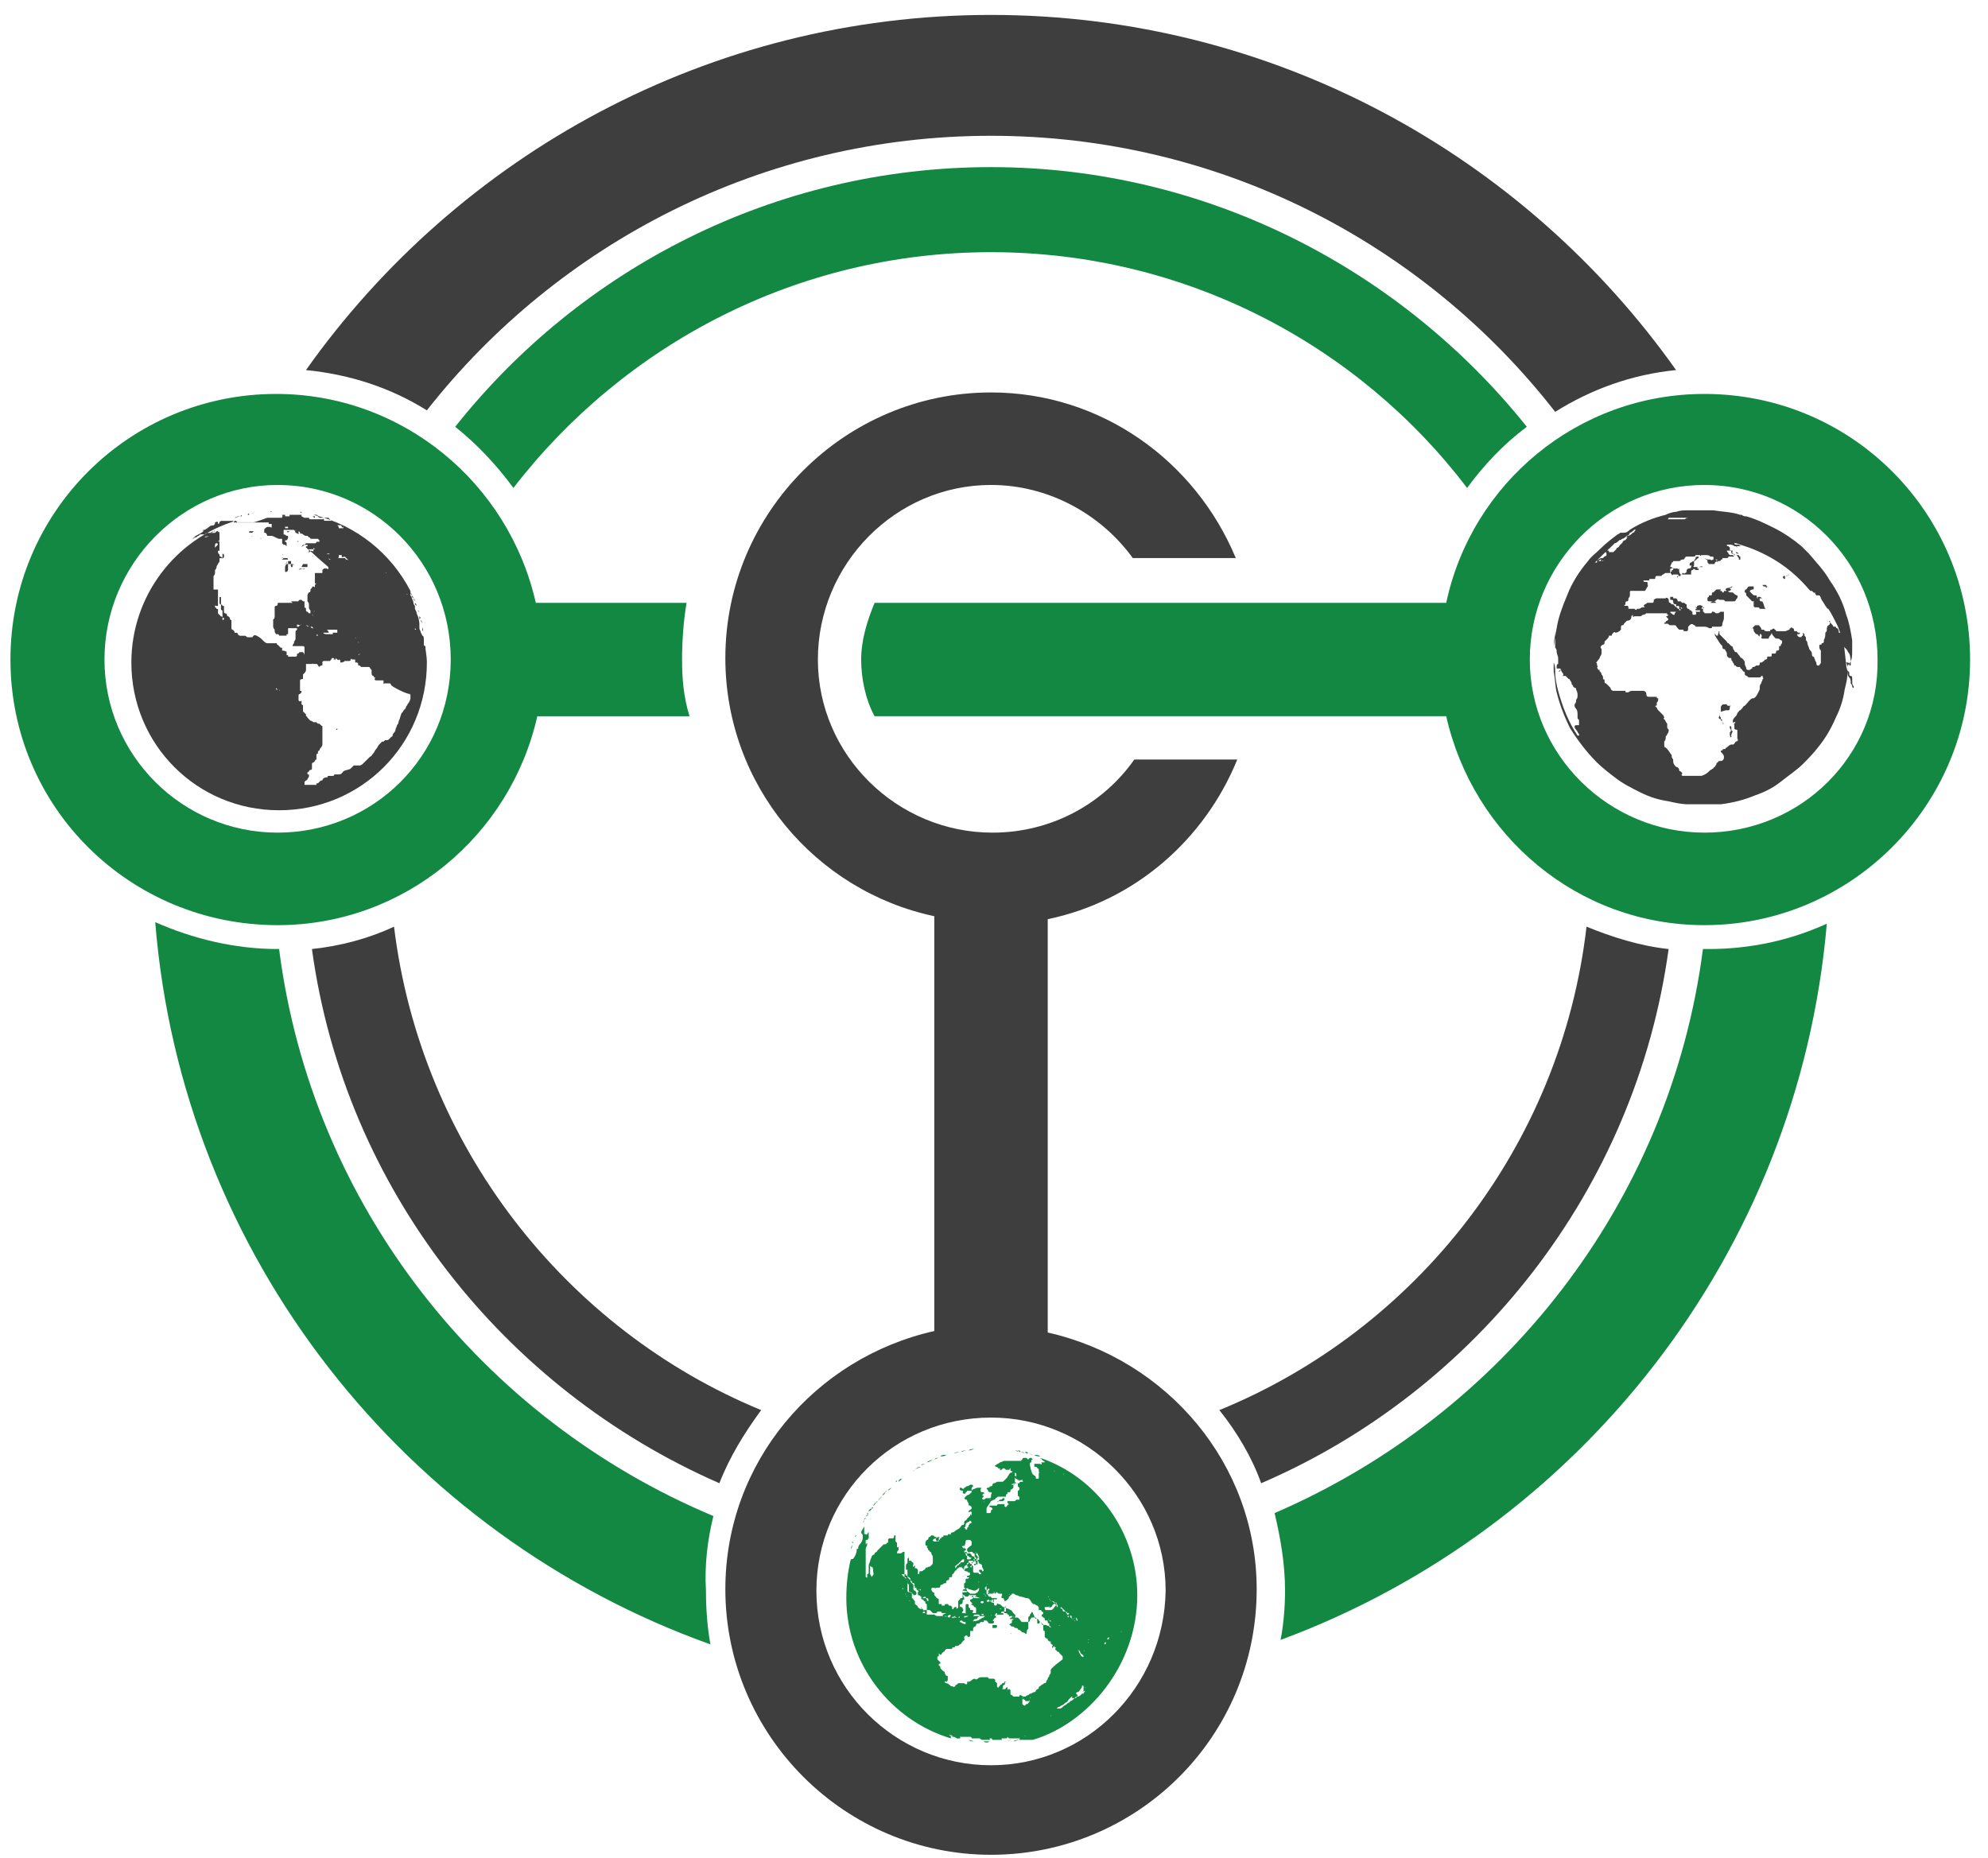 <?xml version="1.0" encoding="utf-8"?>
<!-- Generator: Adobe Illustrator 22.1.0, SVG Export Plug-In . SVG Version: 6.00 Build 0)  -->
<svg version="1.1" id="Layer_1" xmlns="http://www.w3.org/2000/svg" xmlns:xlink="http://www.w3.org/1999/xlink" x="0px" y="0px"
	 viewBox="0 0 133.2 124.5" style="enable-background:new 0 0 133.2 124.5;" xml:space="preserve">
<style type="text/css">
	.st0{fill:none;}
	.st1{fill:#138843;}
	.st2{fill:#3E3E3E;}
</style>
<circle class="st0" cx="66.4" cy="106.7" r="11.7"/>
<path class="st1" d="M45.7,44.2c0-1.3,0.1-2.6,0.3-3.8H35.9c-1.8-8-8.9-14-17.4-14c-9.8,0-17.8,7.9-17.8,17.8S8.7,62,18.6,62
	c8.5,0,15.6-6,17.4-14h10.2C45.8,46.7,45.7,45.5,45.7,44.2z M18.6,55.8c-6.4,0-11.6-5.2-11.6-11.6c0-6.4,5.2-11.7,11.6-11.7
	s11.6,5.2,11.6,11.7S25,55.8,18.6,55.8z"/>
<path class="st1" d="M114.2,26.4c-8.5,0-15.6,6-17.3,14H86.7H74.3H58.6c-0.5,1.2-0.9,2.5-0.9,3.8s0.3,2.7,0.9,3.8h15.7h12.4h10.2
	c1.8,8,8.8,14,17.3,14c9.8,0,17.8-8,17.8-17.8S124.1,26.4,114.2,26.4z M114.2,55.8c-6.4,0-11.7-5.2-11.7-11.6
	c0-6.4,5.2-11.7,11.7-11.7c6.4,0,11.6,5.2,11.6,11.7C125.9,50.6,120.7,55.8,114.2,55.8z"/>
<path class="st2" d="M70.2,89.3v-7.9V71.1v-9.5c5.8-1.2,10.5-5.3,12.7-10.7h-6.9c-2.1,3-5.6,4.9-9.5,4.9c-6.4,0-11.7-5.2-11.7-11.6
	S60,32.5,66.4,32.5c3.9,0,7.4,2,9.5,4.9h6.9c-2.7-6.5-9-11.1-16.4-11.1c-9.8,0-17.8,8-17.8,17.8c0,8.5,6,15.6,14,17.3V71v10.3v7.9
	c-8,1.8-14,8.8-14,17.3c0,9.8,8,17.8,17.8,17.8s17.8-7.9,17.8-17.8C84.2,98.1,78.2,91.1,70.2,89.3z M66.4,118.3
	c-6.4,0-11.7-5.2-11.7-11.7c0-6.4,5.2-11.6,11.7-11.6c6.4,0,11.7,5.2,11.7,11.6C78,113.1,72.8,118.3,66.4,118.3z"/>
<path class="st2" d="M66.4,9.1c15.3,0,29,7.2,37.8,18.5c2.4-1.5,5.1-2.5,8.1-2.8C102.1,10.4,85.3,1,66.4,1s-35.7,9.4-45.9,23.8
	c3,0.3,5.7,1.2,8.1,2.7C37.4,16.3,51.1,9.1,66.4,9.1z"/>
<path class="st1" d="M47.8,101.6c-15.5-6.5-26.9-20.8-29.1-38c0,0-0.1,0-0.1,0c-2.9,0-5.7-0.7-8.2-1.8c1.8,22.4,16.8,41.1,37.2,48.4
	c-0.2-1.1-0.3-2.3-0.3-3.6C47.2,104.9,47.4,103.2,47.8,101.6z"/>
<path class="st1" d="M114.1,63.6c-2.2,17-13.4,31.2-28.7,37.8c0.4,1.7,0.7,3.4,0.7,5.2c0,1.1-0.1,2.3-0.3,3.3
	c20-7.4,34.7-25.9,36.6-48c-2.4,1.1-5.1,1.7-7.9,1.7C114.4,63.6,114.2,63.6,114.1,63.6z"/>
<path class="st0" d="M63.1,97.4c1.1,0.1,2.2,0.1,3.3,0.1c1.1,0,2.2-0.1,3.3-0.1c-1-0.4-2.2-0.6-3.3-0.6
	C65.2,96.8,64.1,97.1,63.1,97.4z"/>
<path class="st0" d="M28.4,43.9c-0.6,1.8-1.1,3.6-1.5,5.5c1-1.5,1.5-3.3,1.5-5.2C28.4,44.1,28.4,44,28.4,43.9z"/>
<path class="st0" d="M104.4,44.2c0,1.9,0.6,3.7,1.5,5.2c-0.4-1.9-0.9-3.8-1.5-5.6C104.4,44,104.4,44.1,104.4,44.2z"/>
<path class="st0" d="M18.6,34.3c-5.4,0-9.8,4.4-9.8,9.8s4.4,9.8,9.8,9.8c0.7,0,1.4-0.1,2-0.2c0.5-6,2-11.7,4.6-16.8
	C23.5,35.3,21.1,34.3,18.6,34.3z"/>
<path class="st2" d="M81.7,94.5c1.2,1.5,2.2,3.2,2.8,4.9c14.4-6.2,25.1-19.7,27.3-35.8c-1.9-0.2-3.8-0.8-5.5-1.5
	C104.6,76.8,94.9,89.1,81.7,94.5z"/>
<path class="st1" d="M34.4,32.7c7.4-9.6,19-15.8,32-15.8c13,0,24.6,6.2,31.9,15.8c1.1-1.5,2.4-2.9,4-4.1
	c-8.4-10.5-21.4-17.4-35.9-17.4s-27.5,6.8-35.9,17.4C32,29.8,33.3,31.2,34.4,32.7z"/>
<path class="st2" d="M26.4,62.1c-1.7,0.8-3.6,1.3-5.5,1.5c2.2,16.1,12.9,29.5,27.3,35.8c0.7-1.8,1.7-3.4,2.8-4.9
	C37.9,89.1,28.2,76.8,26.4,62.1z"/>
<g>
	<path class="st2" d="M124.1,43.6C124.1,43.6,124.1,43.6,124.1,43.6c0-0.3,0-0.5,0-0.7c-0.1-0.6-0.2-1.2-0.4-1.7
		c-0.2-0.8-0.6-1.6-1.1-2.3c-0.4-0.7-0.9-1.2-1.4-1.8c-0.2-0.2-0.3-0.3-0.5-0.5c-0.6-0.5-1.2-0.9-1.8-1.2c-0.6-0.3-1.2-0.6-1.9-0.8
		c-0.1,0-0.2,0-0.3-0.1c0,0,0,0-0.1,0c-0.6-0.2-1.2-0.2-1.8-0.3c-0.1,0-0.2,0-0.3,0c-0.2,0-0.5,0-0.7,0c0,0,0,0-0.1,0
		c-0.2,0-0.4,0-0.7,0c-0.2,0-0.4,0-0.7,0.1c0,0,0,0,0,0c-0.2,0-0.5,0.1-0.7,0.2c-0.8,0.2-1.6,0.5-2.4,1c-0.1,0.1-0.2,0.2-0.4,0.2
		c0,0,0,0,0,0l0,0c0,0-0.1,0-0.1,0c0,0,0,0-0.1,0c-0.1,0-0.1,0.1-0.2,0.1c-0.4,0.3-0.8,0.6-1.2,1c-0.3,0.3-0.6,0.5-0.8,0.8
		c-0.6,0.7-1.1,1.5-1.4,2.3c-0.3,0.7-0.6,1.5-0.7,2.2c-0.1,0.4-0.1,0.8-0.2,1.2v0c0-0.3,0.1-0.7,0.1-1v0c0,0,0,0,0,0h0c0,0,0,0,0,0
		c0,0.1,0,0.2,0,0.3v0c0,0.1,0,0.2,0,0.2c0,0.1,0,0.2,0,0.4c0,0,0,0.1,0,0.1c0,0,0,0,0,0.1c0.1,0.1,0.1,0.2,0.1,0.3
		c0,0.1,0.1,0.3,0.1,0.4c0,0.1,0,0.2,0,0.2s0,0.1,0,0.2c-0.1,0-0.1,0.1-0.1,0.2c0,0,0,0,0,0.1c0,0,0,0,0,0c0,0,0,0,0.1,0
		c0,0,0,0,0,0c0,0,0,0,0,0s0,0,0.1,0c0.1,0,0.1,0.1,0,0.2c0,0,0,0-0.1,0c0,0,0,0,0,0c0,0,0.1,0,0.1-0.1c0,0,0,0,0.1,0c0,0,0,0,0,0
		c0,0.1,0.1,0.2,0.1,0.2c0,0,0.1,0.1,0,0.2c0,0,0,0,0.1,0c0,0,0.1,0,0.1,0c0.1,0.1,0.1,0.1,0.2,0.2c0,0,0.1,0,0.1,0.1
		c0.1,0.1,0.1,0.2,0.1,0.2c0,0.1,0.1,0.1,0.1,0.2c0,0,0.1,0.1,0.1,0.1c0.1,0,0.1,0,0.1,0.1c0.1,0.2,0.1,0.3,0.1,0.4s0,0.2-0.1,0.3
		c0,0,0,0.1,0,0.1s0,0.1-0.1,0.2c0,0,0,0,0,0.1c0,0,0,0.1,0.1,0.2c0.1,0.1,0.1,0.3,0.1,0.4c0,0,0,0,0,0.1s0,0.1,0,0.1
		c0,0.1,0.1,0.1,0.1,0.2c0,0,0,0.1,0,0.2s0,0.1,0,0.1c-0.1,0-0.1,0-0.1,0c0,0,0,0-0.1,0c0,0-0.1,0-0.1,0.1c0,0,0,0.1,0.1,0.2
		c0.1,0.1,0.1,0.2,0.2,0.3c0,0,0,0,0,0.1c0,0,0,0-0.1,0c-0.6-0.9-1-1.9-1.3-3c-0.1-0.4-0.2-0.8-0.2-1.3c0-0.2,0-0.4-0.1-0.6l0,0
		c0,0.2,0,0.4,0,0.6c0.1,0.5,0.1,1,0.2,1.4c0.2,0.8,0.5,1.6,0.9,2.4c0.5,0.8,1.1,1.6,1.8,2.3c0.3,0.3,0.8,0.7,1.2,1
		c0.5,0.4,1.1,0.7,1.7,1c0.6,0.3,1.2,0.5,1.9,0.6c0.4,0.1,0.9,0.2,1.3,0.2c0.1,0,0.2,0,0.3,0c0.3,0,0.7,0,1,0c0,0,0.1,0,0.1,0
		c0.2,0,0.5,0,0.8,0c0.8-0.1,1.6-0.3,2.3-0.6c0.6-0.2,1.2-0.5,1.7-0.9s1.1-0.8,1.5-1.2c0.3-0.3,0.7-0.7,1-1.1c0.5-0.6,0.9-1.3,1.2-2
		c0.3-0.6,0.5-1.2,0.6-1.9c0.1-0.4,0.2-0.8,0.2-1.3c0-0.1,0-0.2,0-0.3C124.1,44.3,124.1,44,124.1,43.6z M113,34.7
		C113.1,34.7,113,34.8,113,34.7c-0.1,0.1-0.1,0.1-0.2,0.1c-0.1,0-0.2,0-0.3,0c-0.1,0-0.1,0-0.2,0s-0.1,0-0.2,0c0,0-0.1,0-0.1,0
		c-0.1,0-0.1,0-0.2,0c0,0-0.1,0-0.1,0c0.1,0,0.1-0.1,0.1-0.1c0,0,0.1,0,0,0c0,0,0,0,0,0s0,0,0.1,0c0.1,0,0.2,0,0.2,0
		c0,0,0.1,0,0.1,0c0,0,0.1,0,0.1,0c0.1,0,0.2,0,0.3,0c0,0,0,0-0.1,0s-0.1,0-0.1,0l0,0l0,0c0,0-0.1,0-0.1,0c0,0,0,0,0,0s0,0,0,0
		c0,0,0,0,0.1,0c0,0-0.1,0,0,0s0.1,0,0.1,0c0.1,0,0.1,0,0.2,0C113,34.7,113,34.7,113,34.7z M107.5,37.3
		C107.5,37.3,107.5,37.3,107.5,37.3c-0.1,0.1-0.1,0.1-0.2,0.2c0,0-0.1,0.1,0,0.1c0.1,0,0.1-0.1,0.2-0.1c-0.1,0-0.1,0.1-0.1,0.1l0,0
		c-0.1,0-0.1,0-0.2,0c-0.1,0-0.1,0-0.1,0h0c0.1-0.1,0.1-0.1,0.2-0.1c0.1,0,0,0,0.1-0.1c-0.1,0-0.2,0-0.3,0.1c-0.1,0-0.1,0.1-0.1,0.2
		c0,0,0,0-0.1,0c0,0,0,0,0,0c0,0-0.1,0-0.1,0.1c0,0-0.1,0-0.1,0.1c0,0,0,0,0,0c0.4-0.5,1-1,1.5-1.5c0,0,0,0,0,0s0,0,0,0
		c0.1,0,0.2-0.1,0.3-0.2c0.1,0,0.2-0.1,0.2-0.1c0.1,0,0.2-0.1,0.3-0.2c0.1,0,0.2-0.1,0.2-0.2c0.1,0,0.2-0.1,0.3-0.2c0,0,0.1,0,0.1,0
		c-0.1,0.1-0.1,0.2-0.2,0.2c0,0,0,0,0,0c-0.1,0.1-0.2,0.2-0.3,0.2c-0.1,0-0.1,0.1-0.2,0.1c0.1,0,0.2,0,0.2,0c-0.1,0-0.1,0.1-0.2,0.2
		c-0.1,0-0.2,0.1-0.2,0.2c0,0-0.1,0-0.1,0.1c-0.1,0-0.1,0.1-0.1,0.1c0,0-0.1,0.1-0.1,0.1c0,0,0,0,0,0c-0.1,0-0.1,0.1-0.1,0.1
		c0,0,0,0,0,0c-0.1,0.1-0.2,0.2-0.2,0.2h0c-0.1,0-0.1,0-0.2,0c-0.1,0-0.1,0-0.1,0c0,0,0,0,0,0s0-0.1,0-0.1c0,0-0.1,0-0.1,0
		c-0.1,0-0.1,0-0.2,0.1c0.1,0,0.1,0,0.1,0c0,0,0,0,0,0C107.7,37.2,107.6,37.3,107.5,37.3C107.6,37.3,107.6,37.3,107.5,37.3
		C107.6,37.2,107.6,37.3,107.5,37.3z M123.5,42.7c0-0.1-0.1-0.2-0.1-0.3c0,0-0.1-0.1-0.1-0.2c0,0.1,0,0.2,0,0.2c0,0,0,0,0,0
		s-0.1,0-0.1,0c0,0,0-0.1,0-0.1c0-0.1-0.1-0.2-0.1-0.2c0,0,0,0,0,0c-0.1,0-0.1-0.1-0.1-0.1c0,0,0,0-0.1,0c0,0-0.1,0-0.1-0.1
		c0,0-0.1-0.1-0.1-0.1s-0.1-0.1-0.1-0.2c0,0-0.1,0,0,0.1s0,0,0,0.1c0,0,0,0,0,0c0,0,0,0.1-0.1,0.1c0,0-0.1,0.1-0.1,0.2
		c0,0,0,0.1,0,0.1c0,0.1,0,0.1-0.1,0.2c0,0,0,0,0,0c0,0.2,0,0.3-0.1,0.5c0,0,0,0.1,0,0.1c0,0,0,0.1-0.1,0.1c-0.1,0,0,0.1-0.1,0.1
		c-0.1,0-0.1,0-0.1,0.1s0,0.1,0,0.1c0,0.1,0.1,0.2,0.1,0.2c0,0,0,0.1,0,0.2c0,0.1,0,0.2,0,0.2c0,0,0,0,0,0.1c0,0,0,0,0,0.1
		c0,0,0,0,0,0c0,0,0,0.1,0,0.2s-0.1,0.1-0.1,0.2c0,0,0,0,0,0c0,0-0.1,0-0.1,0c-0.1,0-0.1-0.1-0.1-0.2c-0.1-0.1-0.1-0.3-0.2-0.4
		c-0.1,0-0.1-0.1-0.1-0.2s-0.1-0.2-0.1-0.2c-0.1-0.1-0.1-0.2-0.1-0.2s-0.1-0.2-0.1-0.3c0-0.1-0.1-0.2-0.1-0.2c0,0,0,0,0-0.1
		s0-0.1-0.1-0.2c0,0,0,0,0,0c0,0,0,0,0-0.1c0,0,0,0-0.1-0.1c0,0,0,0.1,0,0.1c0,0,0,0.1,0,0.1c0,0-0.1,0-0.1,0.1c0,0-0.1,0-0.1,0
		c-0.1,0-0.2-0.1-0.2-0.2c0.1,0,0.1,0,0.1,0c0,0,0.1,0,0.1-0.1h0c0,0-0.1,0-0.1,0s-0.1,0-0.1-0.1c0,0-0.1,0-0.1,0
		c-0.1,0-0.1,0-0.1-0.1c0,0,0-0.1-0.1-0.1c0,0,0,0,0,0c-0.1-0.1-0.1-0.1-0.1,0c-0.1,0-0.1,0-0.1,0.1l0,0c-0.1,0-0.2,0.1-0.3,0.1
		c0,0-0.1,0-0.1,0c-0.1,0-0.2,0-0.2,0s-0.2,0-0.2,0c0,0-0.1,0-0.1,0c0,0,0-0.1-0.1-0.1c0-0.1-0.1-0.1-0.2,0c-0.1,0-0.1,0-0.1,0.1
		c-0.1,0-0.1,0-0.2,0c-0.1,0-0.2,0-0.2-0.1c0,0-0.1,0-0.1,0c-0.1,0-0.1,0-0.1-0.1c-0.1-0.1-0.1-0.2-0.2-0.2c0,0,0,0-0.1,0
		c-0.1,0-0.1,0-0.1,0v0c0,0,0,0,0,0c0,0,0,0-0.1,0.1c0,0,0,0,0,0c0,0,0,0-0.1,0.1c0.1,0,0.1,0.1,0.1,0.2c0.1,0.1,0.1,0.2,0.2,0.2
		c0.1,0,0.1,0.1,0.1,0.1c0,0,0,0,0,0c0.1,0,0.1,0.1,0.1,0.1c0,0,0-0.1,0-0.2c0,0,0,0,0,0s0.1,0,0.1,0c0,0.1,0.1,0.1,0,0.2
		c0,0,0,0.1,0.1,0.1c0,0,0,0,0,0c0,0,0,0,0.1,0c0.1,0,0.2,0,0.2,0c0,0,0.1,0,0.1,0c0-0.1,0.1-0.2,0.1-0.2s0.1-0.1,0.1-0.2
		c0,0,0,0.1,0.1,0.2c0.1,0.1,0.1,0.2,0.3,0.2c0.1,0,0.1,0,0.2,0.1c0,0,0.1,0,0.1,0.1c0,0,0.1,0,0,0c0,0,0,0.1,0,0.1
		c0,0-0.1,0.1-0.1,0.2c0,0,0,0,0,0c-0.1,0-0.1,0-0.1,0c0,0,0,0.1,0,0.2c0,0,0,0.1-0.1,0.1c-0.1,0-0.1,0-0.1,0.1c0,0,0,0.1-0.1,0.1
		s0,0-0.1,0c-0.1,0-0.1,0-0.1,0.1c0,0.1,0,0.1-0.1,0.1c-0.1,0-0.1,0-0.1,0c-0.1,0-0.1,0-0.1,0.1s-0.1,0.1-0.1,0.1c0,0,0,0,0,0
		c-0.1,0-0.1,0.1-0.1,0.1c-0.1,0-0.1,0.1-0.2,0.1c-0.1,0-0.1,0-0.1,0.1s-0.1,0.1-0.1,0.1c0,0-0.1,0-0.1,0c-0.1,0-0.1,0.1-0.2,0.1
		c-0.1,0-0.1,0-0.1,0.1c-0.1,0-0.1,0.1-0.2,0.1c-0.1,0-0.2,0-0.2-0.1c0-0.1-0.1-0.2-0.1-0.3c0,0,0-0.1,0-0.1c0-0.1-0.1-0.2-0.2-0.3
		c-0.1,0-0.1-0.1-0.2-0.2c-0.1-0.1-0.1-0.2-0.2-0.2c-0.1,0-0.1-0.1-0.1-0.1s-0.1-0.1-0.1-0.2c0,0,0-0.1-0.1-0.1c0,0-0.1-0.1-0.1-0.1
		c0,0-0.1-0.1-0.1-0.1c-0.1,0-0.1-0.1-0.1-0.1c0,0,0,0-0.1-0.1c-0.1-0.1-0.2-0.2-0.3-0.3c0,0-0.1-0.1-0.1-0.1c0-0.1,0-0.2,0-0.2
		c-0.1,0,0,0.1-0.1,0.2c0,0,0,0.1,0,0.1c0,0-0.1,0-0.1,0c-0.1-0.1-0.1-0.2-0.2-0.2c0,0,0,0,0,0s0,0,0,0c0.1,0,0.1,0.1,0.1,0.2
		c0.1,0.1,0.1,0.2,0.2,0.3c0.1,0.2,0.2,0.3,0.3,0.4c0,0,0,0,0,0c0,0.1,0,0.2,0.1,0.2c0.1,0,0.1,0.1,0.1,0.1c0,0,0,0,0,0c0,0,0,0,0,0
		c0.1,0.1,0.1,0.2,0.1,0.3c0,0.1,0.1,0.2,0.2,0.2c0.1,0,0.1,0,0.1,0.1c0,0.1,0.1,0.1,0.1,0.2c0,0,0.1,0.1,0.1,0.2c0,0,0,0,0.1,0h0
		c0,0.1,0.1,0.1,0.2,0.1c0.1,0,0.1,0,0.1,0.1c0,0,0,0,0,0c0.1,0,0.1,0.1,0.2,0.2c0,0,0.1,0,0.1,0.1c0,0,0,0.1,0,0.1c0,0-0.1,0-0.1,0
		c0.1,0,0.1,0,0.2,0.1c0.1,0,0.1,0.1,0.2,0.1c0,0,0.1,0,0.1,0c0.1,0,0.1,0,0.1,0s0.1,0,0.1,0c0,0,0.1,0,0.1,0s0.1,0,0.1,0
		c0.1,0,0.1,0,0.1,0c0.1,0,0.2,0,0.2-0.1l0,0c0,0,0.1,0,0.1,0s0,0,0,0c0,0,0,0.1,0,0.1c0,0,0.1,0.1,0,0.1c0,0,0,0,0,0
		c0,0.1-0.1,0.2-0.1,0.3c-0.1,0.1-0.1,0.2-0.1,0.3c0,0,0,0.1,0,0.1c-0.1,0.2-0.2,0.5-0.4,0.6c0,0-0.1,0-0.1,0
		c-0.2,0.1-0.3,0.3-0.5,0.5c-0.1,0-0.1,0.1-0.2,0.2c0,0,0,0-0.1,0.1c0,0-0.1,0-0.1,0.1c0,0,0,0,0,0c-0.1,0-0.1,0.2-0.2,0.3
		c0,0-0.1,0.1-0.1,0.1c-0.1,0.1-0.1,0.2-0.1,0.2c0,0,0,0,0,0.1s0,0,0.1,0c0.1,0,0.1,0,0,0.1s0,0,0,0.1c0,0,0,0,0,0c0,0,0,0.1,0,0.2
		c0,0,0,0,0,0c0,0,0,0.1,0.1,0.1c0.1,0,0.1,0,0.1,0.1c0,0.1,0,0.2,0,0.2c0,0,0,0.1,0,0.2c0,0,0,0,0,0.1c0.1,0.1,0,0.2-0.1,0.2
		c-0.1,0.1-0.1,0.2-0.2,0.2c0,0-0.1,0-0.1,0c-0.1,0-0.2,0.1-0.3,0.2c0,0-0.1,0-0.1,0.1c0,0-0.1,0-0.1,0c0,0-0.1,0-0.1,0.1
		c0,0-0.1,0-0.1,0s0,0,0,0.1c0,0,0.1,0.1,0.1,0.1c0,0,0.1,0.1,0.1,0.2c0,0,0,0.1,0,0.1c0,0.1-0.1,0.2-0.2,0.2c-0.1,0-0.2,0-0.2,0.1
		c0,0-0.1,0-0.1,0.1c0,0,0,0,0,0c0.1,0,0,0,0,0c0,0.1-0.1,0.1-0.1,0.2c0,0-0.1,0-0.1,0.1c-0.1,0-0.1,0.1-0.2,0.1
		c-0.2,0.2-0.3,0.3-0.6,0.4c-0.1,0-0.2,0-0.2,0c-0.1,0-0.1,0-0.1,0c-0.1,0-0.2,0-0.3,0c-0.1,0-0.1,0-0.2,0c0,0-0.1,0-0.1,0
		c-0.1,0-0.1,0-0.1,0s-0.1,0-0.2,0s-0.1,0-0.1,0h0c0-0.1-0.1-0.1-0.1-0.1c0,0,0.1,0,0.1,0c0,0,0-0.1,0-0.1c0,0-0.1-0.1-0.1-0.1
		s-0.1,0-0.1-0.1c0-0.1-0.1-0.2-0.2-0.2c-0.1-0.1-0.2-0.2-0.2-0.4c0,0,0-0.1,0-0.1c-0.1-0.1-0.1-0.2-0.1-0.2c0,0,0-0.1,0-0.1
		c-0.1-0.1-0.2-0.3-0.3-0.4c0,0-0.1-0.1-0.1-0.1c-0.1,0-0.1-0.1-0.1-0.2c0,0,0-0.1,0-0.2v0c0.1-0.1,0.1-0.2,0.1-0.3
		c0-0.1,0.1-0.1,0.1-0.2c0.1-0.1,0.1-0.2,0.1-0.3c-0.1-0.1-0.1-0.1-0.1-0.2c0,0,0,0,0-0.1c0,0,0,0,0-0.1c-0.1-0.1-0.1-0.2-0.2-0.3
		c0,0-0.1,0,0-0.1c0,0,0,0,0,0c0,0,0,0,0,0c0-0.1-0.1-0.2-0.1-0.2c-0.1-0.1-0.2-0.2-0.3-0.3c0,0-0.1-0.1-0.1-0.2v0
		c-0.1,0-0.1-0.1-0.1-0.1c0.1,0,0.1,0,0.1-0.1c0,0,0,0,0,0s-0.1,0,0,0c0,0,0.1,0,0,0c0,0,0,0,0,0c0,0,0,0,0-0.1
		c0.1-0.1,0.1-0.2,0.1-0.3c0,0,0,0,0,0c0,0,0,0,0,0c0,0,0,0,0,0c-0.1,0-0.1,0-0.1-0.1c0,0,0,0-0.1,0c0,0,0,0-0.1,0s0,0-0.1,0
		c0,0,0,0,0,0c-0.1,0-0.2,0-0.2,0c-0.1,0-0.2,0-0.2-0.2c0-0.1-0.1-0.2-0.2-0.2c0,0-0.1,0-0.1,0c-0.1,0-0.2,0-0.3,0
		c-0.1,0-0.1,0-0.1,0c0,0-0.1,0-0.1,0c0,0-0.1,0-0.1,0c-0.1,0-0.2,0-0.3,0.1c0,0-0.1,0-0.1,0c0,0,0,0,0,0c-0.1,0-0.1,0-0.1-0.1
		c-0.1,0-0.1,0-0.2,0c-0.1,0-0.2,0-0.4,0c0,0-0.1,0-0.1,0c-0.1,0-0.1,0-0.1,0c-0.1,0-0.2-0.1-0.2-0.2c-0.1-0.1-0.2-0.2-0.3-0.3
		c0,0-0.1,0-0.1-0.1c0,0,0,0,0-0.1s0,0-0.1-0.1c0,0,0-0.1,0-0.1c0-0.1-0.1-0.2-0.1-0.2l0,0c0-0.1-0.1-0.2-0.1-0.2c0,0,0,0,0,0
		c0,0-0.1,0,0-0.1h0c0,0-0.1,0-0.1,0c-0.1-0.1-0.1-0.2-0.1-0.2c0,0,0.1,0,0-0.1c0-0.1,0-0.2-0.1-0.2c0.1,0,0.1-0.1,0.2-0.2
		c0,0,0.1-0.1,0.1-0.2c0.1-0.1,0.1-0.2,0.1-0.3c0,0,0-0.1,0-0.1s0-0.1,0-0.1c-0.1-0.1-0.1-0.2,0.1-0.3c0.1,0,0.1-0.1,0.1-0.2
		c0,0,0.1-0.1,0.1-0.1s0.1-0.1,0.1-0.1s0.1-0.1,0.1-0.2c0,0,0,0,0.1,0c0.1,0,0.1,0,0.1-0.1c0,0,0,0,0.1-0.1s0.1,0,0.1,0
		c0.2,0,0.3-0.1,0.4-0.2c0,0,0,0,0-0.1c0-0.1,0-0.2,0.1-0.2c0,0,0.1,0,0.1-0.1c0.1-0.1,0.1-0.1,0.2-0.2c0.2,0,0.3-0.1,0.3-0.3
		c0,0,0.1-0.1,0.1-0.1c0,0,0,0,0,0.1s0.1,0,0.1,0c0.1,0,0.1,0,0.2,0c0,0,0,0,0,0c0.1,0,0.1,0,0.2,0c0.1,0,0.1-0.1,0.2-0.1h0
		c0.1,0,0.2-0.1,0.2-0.1s0.2,0,0.3,0c0.1,0,0.1,0,0.2,0c0,0,0,0,0.1,0c0,0,0.1,0,0.1,0c0,0,0.1,0,0.1,0c0,0,0.1,0,0.1,0
		c0,0,0,0,0.1,0c0.1,0,0.1,0,0.2,0c0,0,0.1,0,0.1,0c0.1,0,0.1,0,0.1,0.1c0,0,0.1,0,0.1,0l0,0c0,0,0,0-0.1,0.1c-0.1,0-0.1,0,0,0.1
		c0.1,0.1,0.1,0.1,0,0.2c0,0-0.1,0-0.1,0.1c0,0-0.1,0-0.1,0.1c0,0,0,0,0.1,0c0,0,0,0,0.1,0c0.1,0,0.1,0.1,0.2,0.1c0,0,0.1,0,0.1,0
		c0.1,0,0.2,0,0.2,0l0,0c0.1,0,0.1,0.1,0.2,0.2c0,0,0.1,0.1,0.1,0.1c0.1,0,0.2,0,0.2,0c0.1,0,0.1,0,0.1,0.1c0.1,0,0.1,0,0.2,0
		c0.1,0,0.1-0.1,0.1-0.2c0-0.1,0-0.1,0.1-0.2c0.1-0.1,0.2-0.1,0.3,0c0,0,0.1,0,0.1,0.1c0,0,0,0,0,0c0.1,0,0.1,0,0.2,0s0.1,0,0.1,0
		c0,0,0,0,0.1,0c0.1,0,0.2,0,0.2,0s0.2,0,0.3,0.1c0,0,0.1,0,0.1,0c0.1,0,0.1,0,0.1-0.1c0.1,0,0.2,0,0.2,0l0,0c0,0,0,0,0.1,0
		c0.1,0,0.1,0,0.2,0c0.1,0,0.2,0,0.2-0.2c0-0.1,0.1-0.2,0.1-0.4c0-0.1,0-0.2,0-0.2c0,0,0-0.1,0-0.2v0c0,0,0,0,0,0c0,0-0.1,0-0.1,0
		c0,0-0.1,0-0.1,0c-0.1,0-0.1,0.1-0.2,0.1c-0.1,0-0.1,0-0.1,0c-0.1,0-0.1-0.1-0.2-0.1c0,0-0.1,0-0.1,0c0,0,0,0.1-0.1,0.1
		c-0.1,0-0.1,0-0.1,0c-0.1,0-0.1,0-0.2,0c-0.1,0,0,0,0,0c0,0-0.1,0-0.1,0c0,0,0.1,0,0,0c0,0,0,0,0,0c0-0.1-0.1-0.1-0.1-0.1h0
		c0,0,0,0,0,0c0,0,0,0,0,0c0,0,0,0,0,0c0,0,0-0.1,0-0.2c0,0-0.1,0-0.1,0c0,0,0-0.1,0.1-0.2c0,0-0.1,0-0.1,0c-0.1-0.1-0.2,0-0.3,0
		c0,0,0,0,0,0c0,0,0,0,0,0.1c0,0,0,0,0,0c-0.1,0-0.1,0-0.1-0.1c0,0,0,0.1,0,0.1c0,0,0.1,0.1,0.1,0.1c0,0,0,0-0.1,0c0,0,0,0,0,0.1
		c0,0,0,0,0.1,0s0,0,0.1,0c0,0,0,0,0.1,0c0,0,0,0,0,0s0,0,0,0.1c0,0,0,0-0.1,0s-0.1,0-0.1,0s0,0,0,0c0,0,0,0,0,0h0c0,0,0,0-0.1,0
		c0,0,0.1,0.1,0,0.2c-0.1,0-0.1,0-0.1,0c0,0,0,0,0,0l0,0c-0.1,0-0.1,0-0.1,0c0,0,0,0,0-0.1c-0.1,0,0,0,0-0.1c0,0,0,0,0,0l0,0
		c0,0-0.1,0-0.1-0.1c0,0-0.1,0,0,0l0,0c-0.1,0-0.1,0-0.1,0c0,0,0-0.1-0.1-0.1c-0.1,0-0.1-0.2-0.1-0.2c0,0,0-0.1,0-0.1
		c-0.1,0-0.1-0.1-0.2-0.1c0,0,0,0-0.1,0c0,0-0.1-0.1-0.1-0.1s-0.1,0-0.1,0c0,0-0.1,0-0.1,0c0-0.1,0-0.1-0.1-0.2c0,0-0.1,0-0.1,0
		c0,0,0,0-0.1,0c0,0,0-0.1,0-0.1c-0.1,0-0.1,0-0.2,0l0,0c0,0,0,0,0,0.1c0,0,0,0.1,0,0.1c0,0,0.1,0,0.1,0c0,0,0.1,0,0.1,0.1
		c0,0.2,0.1,0.2,0.2,0.2c0,0,0,0,0,0.1s0.1,0,0.1,0c0.1,0,0.1,0.1,0.2,0.1c0,0,0.1,0,0.1,0.1c0,0,0,0,0,0h0c0,0-0.1,0-0.1-0.1
		s-0.1,0-0.1,0c0,0,0,0,0,0c0,0,0,0,0,0.1c0,0,0.1,0,0.1,0.1c0,0,0,0,0,0c0,0-0.1,0-0.1,0c0,0-0.1,0-0.1,0.1h0c0,0,0,0-0.1,0
		c0,0-0.1,0.1-0.1,0.1c0,0,0,0,0,0s0,0,0,0.1c0,0-0.1,0-0.1,0c-0.1-0.1-0.2-0.1-0.2-0.2c0,0,0,0,0,0c0,0,0,0,0,0c0,0,0.1,0,0.1,0
		c0.1,0,0.1,0,0.2,0c0,0,0.1,0,0.1,0c0.1,0,0.1,0,0.2-0.1c0,0,0,0,0,0c0,0,0-0.1,0-0.1c0,0,0,0,0,0c0,0-0.1,0-0.1,0
		c0,0,0-0.1-0.1-0.1c-0.1-0.1-0.1-0.1-0.2-0.2c0,0,0,0-0.1,0c0,0-0.1-0.1-0.1-0.1c-0.1,0-0.1-0.1-0.1-0.2c0-0.1-0.2-0.2-0.2-0.1
		c0,0-0.1,0-0.1,0c-0.1,0-0.1,0-0.1,0c-0.1,0-0.1,0-0.2,0s-0.1,0-0.2,0c-0.1,0-0.2,0.1-0.2,0.1c0,0.1,0,0.2-0.1,0.2
		c-0.1,0-0.1,0-0.2,0c0,0-0.1,0-0.1,0c-0.1,0-0.1,0.1-0.2,0.1c-0.1,0.1-0.1,0.1,0,0.2c0,0,0,0-0.1,0c0,0-0.1,0-0.1,0
		c0,0-0.1,0.1-0.2,0.1c0,0,0,0-0.1,0c-0.1,0.1-0.1,0.1-0.2,0c0,0-0.1,0-0.1,0c-0.1,0-0.2,0-0.2,0c0,0-0.1,0-0.1,0c0,0,0-0.1,0-0.1
		c0,0,0-0.1-0.1-0.1c-0.1,0-0.1,0-0.2,0c0,0,0.1-0.1,0.1-0.1c0,0,0-0.1,0-0.1s0-0.1,0.1-0.1c0.1,0,0.1-0.1,0.1-0.2
		c0,0,0.1-0.1,0.1-0.2c0,0,0,0,0-0.1c0,0,0-0.1,0-0.1c0-0.1,0-0.1,0.1-0.1h0c0.1,0,0.1,0,0.2,0c0.1,0,0.1,0,0.2,0c0,0,0.1,0,0.1,0
		c0.1,0,0.1,0,0.2,0c0.1,0,0.1,0,0.2,0c0.1-0.1,0.1-0.2,0.2-0.3c0,0,0,0,0-0.1s-0.1,0,0-0.1c0,0,0-0.1-0.1-0.1c0,0-0.1,0-0.1,0
		c-0.1,0-0.1-0.1-0.1-0.1c0,0,0,0,0,0c0.1,0,0.1,0,0.2,0c0.1,0,0.1,0,0.2,0c0,0,0-0.1,0-0.1c0,0,0,0,0,0s0,0,0,0c0,0,0.1,0,0.1,0
		c0,0,0.1,0,0.1,0c0,0,0.1,0,0.1,0c0.1,0,0.1,0,0.1-0.1s0.1-0.1,0.1-0.1c0.1,0,0.1,0,0.2,0c0.1,0,0.1,0,0.1,0c0,0,0.1-0.1,0.1-0.1
		c0.1,0,0.1-0.1,0.2-0.1c0,0,0.1,0,0.1,0c0,0,0.1,0,0.1,0c0.1,0,0.1,0,0.1,0c0,0,0,0,0,0c0,0,0-0.1,0-0.2v0c0,0,0,0,0,0
		c0-0.1,0-0.1,0.1-0.1c0,0,0,0-0.1,0c0.1,0,0.2,0,0.2-0.1c0,0,0,0,0,0.1c0,0,0,0,0,0.1c-0.1,0-0.1,0-0.1,0.1l0,0
		c-0.1,0-0.1,0.1,0,0.2h0c0,0,0,0.1,0.1,0c0,0,0.1,0,0.1,0c0,0,0.1,0,0.1,0c0,0,0,0,0.1,0c0.1,0.1,0.2,0,0.3,0c0.1,0,0.1,0,0.2,0
		c0,0,0.1,0,0.1,0c0,0,0.1,0,0.1,0s0.1,0,0.1,0c0,0,0.1,0,0.1,0s0,0,0-0.1c0-0.1,0-0.2,0.1-0.2c0.1-0.1,0.1-0.1,0.2,0l0,0
		c0,0,0.1,0,0.1,0c0,0,0.1,0,0.1,0c0,0,0-0.1,0-0.1c-0.1,0-0.1,0-0.1,0s0-0.1,0.1-0.1c0.1,0,0.2,0,0.2,0c0.1,0,0.1,0,0.2,0
		c0,0,0.1,0,0.1,0c0,0,0,0-0.1,0s0,0-0.1,0c-0.1-0.1-0.2,0-0.3,0c-0.1,0-0.1,0-0.2,0c-0.1,0-0.1,0-0.1,0l0,0c0,0-0.1,0,0-0.1
		c0,0,0-0.1,0-0.2s0-0.1,0-0.1c0.1,0,0.2-0.2,0.3-0.2c0,0,0-0.1,0-0.1c-0.1,0-0.2,0-0.2,0.1c0,0,0,0,0,0c0,0.1-0.1,0.1-0.1,0.2
		c-0.1,0-0.2,0.1-0.2,0.1c-0.1,0-0.1,0.1-0.1,0.2c0,0,0,0,0,0c0,0,0.1,0,0.1,0c0.1,0,0,0,0,0.1s-0.1,0.1-0.2,0.1c0,0,0,0-0.1,0.1
		c0,0.1,0,0.2-0.1,0.2c0,0-0.1,0.1-0.1,0c-0.1,0-0.1,0-0.1,0.1c0,0,0,0-0.1,0c-0.1,0-0.1,0-0.1,0v0c0,0-0.1,0.1-0.1,0.2c0,0,0,0,0,0
		c0,0-0.1,0,0-0.1c0,0,0,0,0.1,0c0,0,0.1,0,0.1,0c0,0,0,0,0-0.1c-0.1-0.1-0.1-0.2-0.1-0.3c0,0,0,0,0-0.1c0,0-0.1,0.1-0.1,0
		c0,0-0.1,0-0.1,0c0,0-0.1,0-0.1,0c-0.1,0-0.2,0-0.2-0.1c0,0,0,0,0,0c0,0,0.1,0,0,0c0,0,0,0-0.1,0c0-0.1,0.1-0.2,0.1-0.3
		c0,0,0.1,0,0.1-0.1c0,0,0.1,0,0.1,0c0,0,0.1,0,0.1,0c0.1,0,0.1,0,0.1,0c0,0,0,0,0,0c0,0,0.1,0,0.1,0c0.1,0,0.1-0.1,0.2-0.1
		c0,0,0.1,0,0.1,0c0.1-0.1,0.1-0.2,0.2-0.2c0,0,0,0,0.1,0c0,0,0.1,0,0.1,0l0,0c0,0,0.1,0,0,0l0,0c0,0,0.1,0,0.1,0c0,0,0.1,0,0.1,0
		c0,0,0.1,0,0,0c0.1,0,0.2,0,0.2-0.1c0,0,0,0,0.1,0c0,0,0,0,0,0s0,0,0,0c0,0,0.1,0,0.1,0c0,0,0,0,0,0c0,0,0.1,0,0.1,0
		c0,0.1,0.1,0,0.1,0c0,0,0.1,0,0.1,0c0,0-0.1,0-0.1,0c0,0,0.1,0,0.1,0c0,0,0.1,0,0.1,0c0,0,0.1,0,0.1,0c0.1,0,0.2,0,0.3,0.1
		c0.1,0,0.1,0,0.1,0c0.1,0,0.1,0,0.1,0.1c0,0,0,0.1,0,0.1c-0.1,0-0.1,0.1-0.2,0c-0.1,0-0.3,0-0.4-0.1c0.1,0,0.1,0.1,0.1,0.1
		c0,0,0.1,0,0.1,0.1s0,0.1,0.1,0.2c0,0,0,0,0.1,0c0,0,0.1,0,0.1,0c0,0,0.1,0,0.1,0s0,0-0.1,0s-0.1,0-0.1,0c0,0-0.1,0,0,0
		c0,0,0.1,0,0.1,0c0,0,0.1,0,0.1,0h0c0,0,0,0,0.1,0c0,0,0,0,0,0c-0.1,0,0,0,0-0.1l0,0c0.1-0.1,0.1-0.1,0.2,0c0,0,0-0.1-0.1-0.1
		c0,0,0,0,0,0c0,0,0-0.1-0.1-0.1c0.1,0,0.2,0,0.2,0c0,0-0.1,0-0.1,0.1c0,0,0.1,0,0.1,0c0.1,0,0.1,0,0.1,0c0,0,0,0,0,0
		c0,0,0.1,0,0.1-0.1c0.1,0,0.1,0,0.1-0.1c0,0,0,0,0,0c0.1,0,0.1,0,0.1,0c0,0,0,0,0.1,0s0.1,0,0.1,0c0.1,0,0.1-0.1,0.1,0h0
		c0,0,0,0,0-0.1c0,0-0.1,0-0.1,0c0,0,0,0,0,0c0.1,0,0.1,0,0.2,0c0.1,0,0.2,0,0.3,0c0,0,0,0-0.1-0.1c0,0-0.1,0-0.1,0
		c-0.1,0-0.1,0-0.1,0s-0.1-0.1-0.1-0.1l0,0c0-0.1-0.1-0.1-0.1-0.2c0.1,0,0.2,0,0.2,0c0.1,0,0.1,0.1,0.1,0.1c0.1,0,0.1,0.1,0.2,0.2
		c0,0,0.1,0,0.1,0c0.1,0,0.1,0.1,0.2,0.2c0,0,0,0,0,0.1s0,0,0,0l0,0c0,0-0.1,0-0.1,0c0,0,0,0,0.1,0h0c0.1,0,0.1,0,0.1,0
		c0,0,0-0.1,0-0.2c0,0-0.1,0-0.1-0.1c0,0-0.1,0,0,0c0,0,0,0,0.1,0c0,0,0.1,0,0.1,0c0,0,0.1,0,0.1,0c0,0,0,0,0.1,0
		c-0.1,0-0.1,0-0.1,0c-0.1,0-0.1,0-0.2,0c0,0,0,0-0.1,0c-0.1,0-0.1,0-0.2,0c-0.1,0-0.1-0.1-0.2-0.1c-0.1,0-0.1,0-0.1-0.1h0
		c0,0,0,0,0.1,0c0,0,0,0,0,0h0c0,0,0,0,0,0v0l0,0c0.1,0,0.2,0,0.2,0l0,0l0,0c0,0.1,0.1,0.1,0.2,0.1c0,0-0.1-0.1-0.2-0.1l0,0l0,0
		c0,0-0.1,0-0.1,0c-0.1,0-0.1,0-0.2,0c0,0,0,0,0,0c0,0,0.1,0,0.1-0.1c0,0-0.1,0-0.1,0c-0.1,0-0.1,0-0.1-0.1c0,0,0,0,0-0.1
		c0,0,0,0,0,0c0,0,0,0,0,0c0,0,0,0-0.1-0.1c-0.1,0-0.1,0-0.1-0.1c0,0,0,0,0,0c0.1,0,0.1,0,0.1,0c0,0,0,0,0,0s0,0,0.1,0
		c0.1,0,0.2,0,0.3,0.1c0,0,0,0,0,0c0,0,0,0,0.1,0l0,0c0,0,0.1,0.1,0.1,0.1c0-0.1-0.1-0.1-0.1-0.1c0,0,0.1,0,0.1,0c0,0,0,0,0,0
		s0,0,0.1,0s0,0,0,0c0,0-0.1,0-0.1,0c0,0-0.1,0-0.1,0s0,0,0.1,0c0.1,0,0.2,0,0.2,0c0,0,0,0,0.1,0v0c-0.1,0-0.2-0.1-0.2-0.1
		c0,0-0.1,0-0.1,0c-0.1,0-0.2,0-0.2-0.1l0,0c0,0,0,0,0,0s0,0,0.1,0c0.3,0.1,0.6,0.2,0.9,0.3c1.6,0.6,2.9,1.5,4,2.8
		c0,0,0.1,0.1,0.1,0.1c0,0-0.1,0,0,0s0,0,0.1,0c0,0,0,0,0.1,0.1s0,0,0.1,0c0,0,0,0.1,0.1,0.2c0,0,0.1,0,0.1,0c0,0,0,0,0,0
		c0,0,0,0,0.1,0c0,0,0.1,0.1,0.1,0.2c0.1,0.2,0.2,0.3,0.3,0.5c0.1,0.1,0.1,0.2,0.2,0.2c0.2,0.3,0.4,0.7,0.6,1.1
		c0.1,0.2,0.1,0.3,0.2,0.5c0.1,0.1,0.1,0.3,0.1,0.4h0c0,0,0,0,0,0s0,0,0,0c0,0.1,0,0.1,0,0.2s0,0.2,0.1,0.2c0,0.1,0.1,0.2,0.2,0.3
		s0.1,0.2,0.2,0.3c0.1,0.2,0.1,0.5,0.1,0.8c0,0.1,0,0.2,0,0.3c0,0,0-0.1,0-0.2c0,0,0,0,0-0.1c-0.1,0-0.1,0-0.1-0.1
		c0,0,0-0.1-0.1-0.1l0,0c-0.1,0-0.1,0-0.1-0.1c0,0,0,0,0,0c0,0,0,0,0,0.1c0.1,0.2,0.1,0.4,0.1,0.5c0,0.1,0.1,0.1,0.1,0.2
		c0,0,0,0.1,0,0.1s0,0.1,0.1,0.1c0.1,0,0.1,0.1,0.1,0.2c0,0,0,0.1,0,0.2c0,0.1,0,0.2,0.1,0.3c0,0,0,0.1,0,0.1
		c-0.1,0-0.1-0.1-0.1-0.1c0-0.1-0.1-0.2-0.1-0.2c0-0.2,0-0.3-0.1-0.4c-0.1-0.1-0.1-0.2-0.1-0.3c0-0.2-0.1-0.3-0.1-0.5
		C123.5,42.8,123.5,42.7,123.5,42.7z"/>
	<path class="st2" d="M116.7,35.8c0,0.1,0.1,0,0.1,0c0,0,0,0,0,0c0,0,0,0,0,0c0,0,0,0,0,0C116.8,35.8,116.7,35.8,116.7,35.8
		L116.7,35.8L116.7,35.8L116.7,35.8L116.7,35.8L116.7,35.8L116.7,35.8z"/>
	<path class="st2" d="M116.4,39.9c-0.1,0-0.2-0.1-0.3-0.2c0,0,0,0-0.1,0c-0.1,0-0.2,0-0.2-0.1l0,0c0,0,0,0,0,0c0.1,0,0.1,0,0.1,0
		c0,0,0,0,0.1-0.1c0,0-0.1,0-0.1-0.1c0.1,0,0.1,0,0.2-0.1h0c-0.1,0-0.2,0.1-0.3,0.1c-0.1,0-0.1,0-0.2,0.1c0,0,0,0,0,0
		c0,0,0.1,0.1,0.1,0.1c0,0,0,0,0.1,0s0,0,0,0c0,0,0,0-0.1,0c-0.1,0-0.1,0-0.1,0c-0.1,0-0.1,0-0.1,0.1c0,0-0.1,0-0.1,0
		c0,0,0-0.1-0.1-0.1c0,0-0.1,0-0.1,0c0,0,0.1,0,0.1-0.1c0,0,0,0,0,0c0,0,0,0,0,0c0,0-0.1,0-0.1,0c-0.1,0-0.1,0-0.1,0c0,0,0,0,0,0
		s0,0,0,0c-0.1,0-0.1,0-0.2,0.1c0,0,0,0-0.1,0.1c-0.1,0-0.1,0-0.1,0.1s0,0.1-0.1,0.1c-0.1,0-0.1,0-0.1,0c0,0,0,0.1,0,0.1
		c0,0,0,0,0,0c-0.1,0-0.1,0.1-0.1,0.1c0,0,0,0.1,0,0.1c0,0,0,0,0,0c0,0.1,0.1,0.1,0.2,0.1c0.1,0,0.1,0,0.2,0c0,0,0.1,0,0.1,0
		c0.1-0.1,0.2-0.2,0.3-0.1c0,0,0.1,0,0.1,0c0,0,0,0,0.1,0c0.1,0,0.1,0,0.2,0.1h0c0,0,0,0,0.1,0c0.1,0,0.2,0,0.3,0c0,0,0.1,0,0.1,0
		c0.1,0,0.2,0,0.2-0.1c0,0,0,0,0,0C116.5,40,116.4,39.9,116.4,39.9z"/>
	<path class="st2" d="M118,40.3C118,40.3,118,40.2,118,40.3C118,40.2,118,40.2,118,40.3c-0.1,0-0.1-0.1-0.1-0.1c0,0,0,0,0-0.1
		c0.1,0,0.2,0,0.2,0c-0.1,0-0.1-0.1-0.2-0.1c0,0-0.1,0-0.1,0c0,0-0.1,0,0,0.1c0,0,0,0,0,0c-0.1,0-0.1-0.1-0.1-0.2c0,0,0,0-0.1,0
		c-0.1,0-0.1,0-0.2-0.1c0,0-0.1-0.1-0.1-0.1c0,0-0.1,0-0.1,0c0,0,0.1,0,0.1,0h0c-0.1-0.1-0.1-0.1,0.1-0.2c0,0,0.1,0,0.1,0
		c0,0,0,0,0-0.1c0,0,0-0.1,0-0.1c0,0-0.1,0-0.1,0c-0.1,0-0.1,0-0.1,0c0,0-0.1,0-0.1,0c-0.1,0-0.1,0.1-0.2,0.2
		c-0.1,0-0.1,0.1-0.1,0.2l0,0c0,0,0,0,0,0c0.1,0,0.1,0.1,0.1,0.2c0,0,0,0,0.1,0.1c0.1,0.1,0.2,0.2,0.3,0.3c0,0,0.1,0,0.1,0
		c0,0,0.1,0,0.1,0c-0.1,0-0.1,0-0.1,0.1c0,0,0,0.1,0,0.2v0c0,0,0,0.1,0.1,0.1c0,0,0,0,0.1,0c0.1,0,0.2,0,0.2,0.1c0,0,0.1,0,0.1,0
		c0.1,0,0.1,0,0.2,0c0,0,0.1,0,0.1,0c-0.1-0.1-0.1-0.2-0.1-0.2C118.1,40.3,118.1,40.3,118,40.3z"/>
	<path class="st2" d="M115.7,47.6C115.7,47.6,115.8,47.6,115.7,47.6c0.1,0,0.1,0,0.1,0s0.1,0,0.1,0c0,0-0.1,0-0.1,0c0,0,0,0,0,0
		c0.1,0,0.1-0.1,0.1-0.2c0-0.1,0.1-0.1,0.1-0.1c0,0,0,0,0,0c0,0,0,0-0.1,0c0,0-0.1,0-0.1,0c0,0-0.1,0-0.1-0.1c0,0,0,0-0.1,0
		s-0.1,0-0.1,0c-0.1,0-0.2,0.1-0.2,0.2c0,0,0,0.1,0,0.1c0,0,0,0.1,0,0.2C115.6,47.6,115.6,47.6,115.7,47.6z"/>
	<path class="st2" d="M115.4,48.3C115.4,48.3,115.3,48.3,115.4,48.3c-0.1,0-0.1,0-0.1-0.1c0,0,0,0,0-0.1c0,0,0,0,0,0
		c-0.1-0.1-0.1-0.2-0.1-0.4c0,0,0,0,0,0c0,0.1,0,0.2,0,0.3v0c-0.1,0.1,0,0.2,0.1,0.2c0.1,0,0.1,0.1,0.1,0.2c0,0,0.1,0,0,0.1
		c0,0,0,0,0,0s0,0,0.1,0c0,0,0,0,0.1,0v0C115.4,48.5,115.4,48.4,115.4,48.3z"/>
	<path class="st2" d="M116.1,49c-0.1,0-0.1-0.1-0.1-0.2c0,0,0,0,0-0.1c0,0-0.1-0.1-0.1,0c0,0,0,0,0,0.1c0.1,0.1,0.1,0.2,0,0.3
		c0,0,0,0,0,0.1s0,0.1,0,0.1s0.1,0,0,0.1c0,0,0,0,0,0c0,0,0.1,0,0.1,0c0,0,0,0,0-0.1C116,49.2,116,49.2,116.1,49
		C116.1,49,116.1,49,116.1,49z"/>
	<path class="st2" d="M118.4,39.3c-0.1,0,0-0.1-0.1-0.1c0,0,0,0,0,0s0,0,0,0c0,0,0,0-0.1,0s0,0,0,0c0,0,0,0,0,0s0,0-0.1,0s0,0,0,0
		c0,0,0,0,0,0c0,0,0,0.1,0.1,0.1c0,0,0.1,0,0.1,0c0,0,0,0,0,0C118.3,39.4,118.4,39.4,118.4,39.3C118.5,39.4,118.5,39.3,118.4,39.3z"
		/>
	<path class="st2" d="M119.8,38.5C119.8,38.5,119.8,38.5,119.8,38.5L119.8,38.5c-0.1,0.1-0.1,0.1-0.2,0.1c-0.1,0-0.1,0-0.1,0
		c-0.1,0.1,0,0.2,0.1,0.2c0,0,0,0,0,0c0,0,0-0.1,0-0.2c0,0,0,0,0.1,0S119.7,38.6,119.8,38.5C119.8,38.6,119.8,38.6,119.8,38.5
		C119.9,38.6,119.9,38.5,119.8,38.5C119.8,38.5,119.8,38.5,119.8,38.5z"/>
	<path class="st2" d="M120.3,37c-0.1-0.1-0.1-0.2-0.2-0.3c-0.1,0-0.1-0.1-0.2-0.2c0,0,0,0,0,0C120,36.7,120.1,36.8,120.3,37
		C120.2,37,120.3,37,120.3,37c0,0.1,0,0.1,0,0.1S120.4,37.1,120.3,37C120.3,37,120.3,37,120.3,37z"/>
	<path class="st2" d="M114.6,40.4c0.1,0,0.2,0,0.2,0c0,0,0.1,0,0.1,0c0,0,0.1,0,0.1,0C114.8,40.2,114.7,40.3,114.6,40.4z"/>
	<path class="st2" d="M114,40.7c0.1,0,0.1,0.1,0.2,0C114,40.7,114,40.7,114,40.7z"/>
	<path class="st2" d="M118.3,39C118.3,39.1,118.3,39,118.3,39c0.1,0,0.1,0,0.1,0S118.4,39,118.3,39C118.3,39,118.3,39,118.3,39
		C118.3,39,118.3,39,118.3,39C118.3,39,118.3,39,118.3,39L118.3,39z"/>
	<path class="st2" d="M112.9,37.9C112.9,37.9,112.9,37.9,112.9,37.9C112.8,37.9,112.8,37.9,112.9,37.9L112.9,37.9
		C112.8,37.9,112.9,37.9,112.9,37.9z"/>
	<path class="st2" d="M112.8,37.9L112.8,37.9L112.8,37.9L112.8,37.9L112.8,37.9L112.8,37.9z"/>
	<polygon class="st2" points="122,38.2 122,38.2 122,38.2 	"/>
	<path class="st2" d="M122.1,38.2C122.1,38.2,122.1,38.2,122.1,38.2C122,38.2,122,38.2,122.1,38.2C122,38.2,122,38.2,122.1,38.2z"/>
	<path class="st2" d="M119.8,36.5C119.8,36.5,119.8,36.5,119.8,36.5C119.8,36.5,119.8,36.5,119.8,36.5
		C119.8,36.5,119.8,36.5,119.8,36.5C119.8,36.5,119.8,36.5,119.8,36.5z"/>
</g>
<g>
	<path class="st2" d="M18.7,34.2c0.1,0,0.3,0,0.5,0C19,34.2,18.8,34.2,18.7,34.2z"/>
	<path class="st2" d="M18.2,34.2c0.1,0,0.3,0,0.5,0C18.5,34.2,18.4,34.2,18.2,34.2z"/>
	<path class="st2" d="M17.7,34.3c0.1,0,0.2,0,0.3,0C18,34.3,17.8,34.3,17.7,34.3z"/>
	<path class="st2" d="M19.2,34.3c0.1,0,0.3,0,0.4,0C19.5,34.3,19.3,34.3,19.2,34.3z"/>
	<path class="st2" d="M19.7,34.3c0.1,0,0.3,0,0.4,0C20,34.3,19.9,34.3,19.7,34.3z"/>
	<path class="st2" d="M21,34.5c-0.1,0-0.2,0-0.3-0.1C20.8,34.5,20.9,34.5,21,34.5L21,34.5z"/>
	<path class="st2" d="M20.2,34.4c0.1,0,0.2,0,0.3,0C20.5,34.4,20.4,34.4,20.2,34.4z"/>
	<path class="st2" d="M15.7,34.7L15.7,34.7c0.1,0,0.3-0.1,0.4-0.1C16,34.6,15.9,34.6,15.7,34.7z"/>
	<path class="st2" d="M16.7,34.4c0.1,0,0.3,0,0.4-0.1C17,34.4,16.9,34.4,16.7,34.4z"/>
	<path class="st2" d="M16.3,34.5c0.1,0,0.2,0,0.3-0.1C16.5,34.5,16.4,34.5,16.3,34.5z"/>
	<path class="st2" d="M17.2,34.3c0.1,0,0.3,0,0.5,0C17.5,34.3,17.3,34.3,17.2,34.3z"/>
	<path class="st2" d="M28.1,41.3c0,0.1,0,0.2,0,0.2C28.2,41.4,28.2,41.4,28.1,41.3z"/>
	<path class="st2" d="M27.5,39.6L27.5,39.6C27.5,39.6,27.5,39.7,27.5,39.6C27.5,39.7,27.5,39.6,27.5,39.6z"/>
	<path class="st2" d="M28.3,41.8c0,0.1,0,0.2,0,0.2C28.3,41.9,28.3,41.8,28.3,41.8z"/>
	<path class="st2" d="M27.6,39.9c0,0.1,0,0.1,0.1,0.2C27.7,40.1,27.7,40,27.6,39.9z"/>
	<path class="st2" d="M28.5,42.7c0,0.1,0,0.2,0,0.2C28.5,42.9,28.5,42.8,28.5,42.7z"/>
	<path class="st2" d="M28,40.8c0,0.1,0,0.1,0.1,0.2C28,41,28,40.9,28,40.8z"/>
	<path class="st2" d="M27.8,40.4c0,0.1,0,0.1,0.1,0.2C27.9,40.5,27.9,40.5,27.8,40.4z"/>
	<path class="st2" d="M28.5,43.3C28.5,43.3,28.5,43.3,28.5,43.3C28.5,43.3,28.5,43.3,28.5,43.3L28.5,43.3z"/>
	<path class="st2" d="M28.4,42.3c0,0.1,0,0.2,0,0.2C28.4,42.4,28.4,42.3,28.4,42.3z"/>
	<path class="st2" d="M27.9,40.6c0,0.1,0.1,0.2,0.1,0.2C28,40.8,27.9,40.7,27.9,40.6z"/>
	<path class="st2" d="M28.1,41c0,0.1,0,0.2,0.1,0.2C28.1,41.2,28.1,41.1,28.1,41z"/>
	<path class="st2" d="M28.5,43c0,0.1,0,0.2,0,0.3C28.5,43.2,28.5,43.1,28.5,43z"/>
	<path class="st2" d="M28.4,42.5c0,0.1,0,0.2,0,0.3C28.4,42.7,28.4,42.6,28.4,42.5z"/>
	<path class="st2" d="M28.2,41.5c0,0.1,0,0.2,0.1,0.2C28.3,41.7,28.2,41.6,28.2,41.5z"/>
	<path class="st2" d="M20.6,34.4c0,0,0.1,0,0.1,0C20.7,34.4,20.6,34.4,20.6,34.4z"/>
	<path class="st2" d="M16.6,34.5c0,0,0.1,0,0.1,0C16.7,34.4,16.6,34.4,16.6,34.5z"/>
	<path class="st2" d="M27.7,40.1c0,0.1,0.1,0.2,0.1,0.2C27.8,40.3,27.8,40.2,27.7,40.1z"/>
	<path class="st2" d="M19.1,34.2C19.1,34.2,19.2,34.2,19.1,34.2C19.2,34.2,19.1,34.2,19.1,34.2z"/>
	<path class="st2" d="M17.1,34.4L17.1,34.4C17.2,34.3,17.1,34.4,17.1,34.4z"/>
	<path class="st2" d="M18.1,34.3c0,0,0.1,0,0.1,0C18.2,34.2,18.1,34.3,18.1,34.3z"/>
	<path class="st2" d="M19.6,34.3c0,0,0.1,0,0.1,0C19.7,34.3,19.7,34.3,19.6,34.3z"/>
	<path class="st2" d="M16.1,34.6c0,0,0.1,0,0.1,0C16.2,34.5,16.2,34.5,16.1,34.6z"/>
	<path class="st2" d="M27.5,39.7c0,0.1,0.1,0.2,0.1,0.2C27.6,39.9,27.6,39.8,27.5,39.7z"/>
	<path class="st2" d="M20.1,34.3c0,0,0.1,0,0.1,0C20.2,34.4,20.2,34.4,20.1,34.3z"/>
	<path class="st2" d="M17.6,34.3c0,0,0.1,0,0.1,0C17.7,34.3,17.6,34.3,17.6,34.3z"/>
	<path class="st2" d="M28.3,42c0,0.1,0,0.2,0,0.3C28.4,42.2,28.3,42.1,28.3,42z"/>
	<path class="st2" d="M20.2,36.6C20.2,36.6,20.2,36.6,20.2,36.6C20.2,36.6,20.2,36.6,20.2,36.6z"/>
	<path class="st2" d="M20.2,38c0,0,0.1,0,0.1,0s0.1,0,0.1,0c0,0,0.1,0,0.2,0c0,0,0,0,0-0.1s0-0.1,0-0.1c0,0,0,0-0.1,0
		c0,0-0.1,0-0.1,0s-0.1,0-0.1,0C20.2,38,20.2,38,20.2,38z"/>
	<path class="st2" d="M19.2,37.7C19.1,37.7,19.1,37.7,19.2,37.7c-0.1,0.1-0.1,0.2-0.1,0.1C19.2,37.8,19.2,37.8,19.2,37.7
		c0,0.1,0,0.1,0,0.1c0,0-0.1,0.1-0.1,0.2s0,0.1,0,0.1s0,0.2,0,0.2c0,0,0.1,0.1,0.1,0c0.1,0,0.1-0.1,0.1-0.2c0,0,0-0.1,0-0.2
		c0,0,0-0.1,0-0.2c0,0,0-0.1,0,0s0,0,0,0c0,0,0-0.1,0-0.1s0,0,0,0s0,0,0.1,0s0.1,0,0.1,0s0,0,0,0.1s0,0,0,0.1s-0.1,0.1,0,0.1
		c0,0,0,0,0,0s0,0,0,0c0,0,0,0,0,0c0,0,0,0,0,0.1s0,0,0,0s0.1,0,0.1,0s0-0.1,0-0.1c0,0,0-0.1,0-0.1c0,0,0,0,0,0c0,0,0.1,0.1,0.1,0.1
		s0,0,0,0c0,0,0-0.1-0.1-0.1c0,0,0,0-0.1,0c0,0-0.1,0-0.1,0s0,0,0,0s-0.1,0-0.1,0c0,0,0,0,0,0s0.1,0,0,0c0,0-0.1,0-0.1,0
		c0,0-0.1,0-0.1,0s0,0,0,0S19.3,37.7,19.2,37.7C19.3,37.6,19.2,37.6,19.2,37.7z"/>
	<path class="st2" d="M21,37.3C21,37.3,21.1,37.3,21,37.3C21,37.2,20.9,37.3,21,37.3z"/>
	<path class="st2" d="M20.4,38.1c0,0-0.1,0-0.1,0s-0.1,0-0.1,0s0,0,0,0c0,0-0.1,0-0.1,0c0,0,0,0-0.1,0.1c0,0,0,0-0.1,0
		c0,0,0,0-0.1,0c0,0,0,0,0,0s0.1,0,0.1,0s0,0,0,0c0,0,0.1,0,0.1,0c0,0,0.2-0.1,0.3-0.1C20.4,38.2,20.4,38.1,20.4,38.1z"/>
	<path class="st2" d="M18.7,37.5C18.7,37.5,18.7,37.5,18.7,37.5c0,0,0,0,0.1,0c0.1,0,0.1,0,0.1-0.1s0.1,0,0,0c0,0,0,0.1,0,0.1
		c0,0,0,0,0.1,0c0,0,0,0,0.1,0c0,0,0.1,0,0.2,0s0.1,0,0.1,0c0,0,0,0,0,0s0,0,0,0s0,0,0,0c0,0,0,0,0,0c0,0,0,0,0,0s0,0,0,0
		c0,0-0.1,0-0.1,0c0,0,0-0.1-0.1-0.1c0,0-0.1,0-0.1,0c0,0,0,0-0.1,0c0,0,0,0,0,0s0,0-0.1,0.1C18.7,37.5,18.7,37.5,18.7,37.5
		c-0.1,0-0.1,0-0.1,0c0,0,0,0,0,0C18.6,37.5,18.6,37.5,18.7,37.5z"/>
	<path class="st2" d="M20.4,36.6C20.4,36.6,20.5,36.6,20.4,36.6C20.4,36.6,20.4,36.6,20.4,36.6C20.4,36.6,20.4,36.6,20.4,36.6z"/>
	<path class="st2" d="M20.7,37C20.7,37,20.7,37,20.7,37C20.7,37,20.8,37,20.7,37C20.7,37,20.7,37,20.7,37C20.7,37,20.6,37,20.7,37
		C20.6,37,20.6,37.1,20.7,37z"/>
	<path class="st2" d="M19,37.2C19,37.2,19,37.1,19,37.2C19,37.1,19,37.1,19,37.2C18.9,37.1,18.9,37.2,19,37.2z"/>
	<path class="st2" d="M16.6,35.3C16.5,35.4,16.5,35.4,16.6,35.3C16.6,35.4,16.6,35.4,16.6,35.3c0.1,0,0.1,0,0.1,0c0,0,0.1,0,0.1,0
		c0,0,0,0,0,0c0,0-0.1,0-0.1,0c0,0,0,0,0,0s0.1,0,0.1,0c0,0-0.1,0-0.1,0c0,0-0.2,0-0.2,0c0,0-0.1,0-0.1,0c0,0,0.1,0,0.1,0
		s0.1,0,0.1,0S16.5,35.3,16.6,35.3c-0.1,0-0.2,0-0.1,0C16.5,35.3,16.5,35.3,16.6,35.3C16.6,35.3,16.6,35.3,16.6,35.3z"/>
	<path class="st2" d="M16.9,35.9C16.9,35.9,16.8,35.9,16.9,35.9C16.8,36,16.8,36,16.9,35.9C16.8,36,16.9,36,16.9,35.9
		c0,0,0.2,0,0.2,0C17,35.9,17,35.9,16.9,35.9z"/>
	<path class="st2" d="M22.6,48.8C22.5,48.8,22.5,48.8,22.6,48.8c-0.1,0.1-0.1,0.1-0.1,0.1s0.1,0,0.1,0c0,0,0,0,0,0s0,0,0,0s0,0,0,0
		c0,0,0,0,0,0s0,0,0,0C22.6,48.9,22.6,48.9,22.6,48.8z"/>
	<path class="st2" d="M28.5,43.3c0,0-0.1,0-0.1-0.1c0,0,0-0.2,0-0.3c0-0.1,0-0.3-0.1-0.3c0,0-0.1-0.2-0.1-0.2c0-0.1-0.1-0.2-0.1-0.3
		c0-0.1,0-0.2,0-0.3c0-0.2-0.1-0.5-0.1-0.5s-0.1-0.2-0.1-0.3c0,0-0.1-0.2-0.1-0.2s0-0.1,0-0.2c0,0-0.1-0.1-0.1-0.2
		c0-0.1-0.1-0.3-0.1-0.3c0,0,0-0.1-0.1-0.2c0-0.1,0-0.2,0-0.3c-1.3-2.5-3.6-4.4-6.5-5.1c0,0,0,0,0,0c0,0,0.1,0,0.1,0s0.1,0,0.1,0
		c0,0,0.1,0,0.1,0.1s0.1,0,0.1,0.1c0,0,0,0,0.1,0c0,0,0,0,0.1,0c0,0,0,0,0.1,0c0,0,0,0,0.1,0c0,0,0,0,0,0s0,0,0.1,0c0,0,0,0,0.1,0
		c0,0,0,0,0,0s0,0,0,0c0,0,0,0,0,0s0,0,0,0c0,0,0,0,0,0s0,0,0,0c0,0,0,0,0,0s0,0,0,0c0,0,0,0,0,0c0,0,0,0,0,0c0,0,0,0,0,0s0,0,0,0
		c0,0,0,0,0,0c0,0,0,0,0,0c0,0,0,0,0,0c0,0,0.1,0.1,0.1,0.1c0,0,0,0,0.1,0.1c0,0,0,0,0,0s0,0-0.1,0c0,0,0,0-0.1,0c0,0,0,0,0,0
		c0,0,0,0,0,0s0,0,0,0s0,0-0.1,0s0,0-0.1,0s-0.1,0-0.1-0.1s0,0-0.1,0c0,0,0,0,0,0s0,0-0.1,0c0,0,0,0-0.1,0c0,0,0,0,0,0s0,0,0,0
		c0,0,0,0,0,0s0,0,0,0s0,0,0,0c0,0,0,0-0.1,0c0,0-0.1,0-0.1,0s0,0,0,0s0,0,0,0s0,0-0.1,0c0,0,0,0-0.1,0c0,0,0,0,0,0s0,0,0,0
		c0,0,0,0-0.1,0c0,0,0,0,0,0s0,0,0,0s0,0-0.1,0c0,0-0.1,0-0.1-0.1s0,0,0,0s0,0,0,0c0,0,0,0-0.1,0c0,0-0.1,0-0.1,0c0,0-0.1,0-0.1,0
		c0,0-0.2-0.1-0.2-0.1c0,0-0.1,0-0.1,0s-0.1,0-0.1,0c0,0-0.1,0-0.2,0c-0.1,0-0.2,0-0.2,0c0,0,0.1,0,0.2,0c0.1,0,0,0,0,0
		s-0.1,0-0.1,0c0,0,0,0,0,0c0,0,0,0-0.1,0c0,0,0,0,0,0s0,0-0.1,0c0,0-0.1,0,0,0c0,0,0.1,0,0.1,0s0,0,0,0s0,0,0,0c0,0-0.1,0-0.1,0
		c0,0,0,0,0.1,0c0,0,0,0,0.1,0c0,0,0.1,0,0.1,0c0,0,0,0,0.1,0c0,0,0.1,0,0.1,0s0,0,0.1,0c0,0,0.1,0,0.1,0s0,0,0.1,0c0,0,0.1,0,0.1,0
		s0,0,0.1,0c0,0,0,0,0.1,0c0,0,0,0,0,0c0,0,0,0,0,0s0.1,0,0.1,0s0.1,0,0.1,0c0,0,0,0,0.1,0c0,0,0,0,0.1,0c0,0,0,0,0,0s0,0,0.1,0
		c0,0,0,0,0,0c0,0,0,0,0,0.1s0,0,0,0c0,0,0,0,0,0c0,0,0,0-0.1,0c0,0-0.1,0-0.1,0c0,0,0,0-0.1,0c0,0,0,0,0,0s0,0,0,0c0,0,0,0,0.1,0
		c0,0,0,0,0,0c0,0,0,0,0.1,0c0,0,0,0,0.1,0c0,0,0,0,0,0c0,0,0,0,0,0c0,0,0,0,0,0c0,0,0,0,0,0c0,0-0.1,0-0.1-0.1s0,0-0.1,0
		c0,0,0,0-0.1,0c0,0,0,0,0,0s0.1,0,0.1,0c0,0,0.1,0,0.1,0c0,0,0,0,0,0s0,0,0,0s-0.1,0-0.1,0s-0.1,0-0.1,0s0,0-0.1,0c0,0,0,0-0.1,0
		c0,0-0.1,0-0.1,0s-0.1,0-0.1,0c0,0-0.1,0-0.1,0s0,0-0.1,0c0,0,0,0-0.1,0c0,0,0,0-0.1,0c0,0-0.1,0-0.1,0c0,0,0,0,0,0s0,0,0.1,0
		c0,0,0,0,0.1,0c0,0,0.1,0,0.1,0c0,0,0,0,0,0c0,0,0,0,0,0c0,0,0,0,0-0.1s0,0,0,0c0,0-0.1,0-0.1,0s0,0-0.1,0c0,0,0,0,0,0c0,0,0,0,0,0
		c0,0,0,0-0.1,0c0,0,0,0,0,0c0,0,0,0,0,0s0,0,0,0s0,0,0,0s0,0,0,0s0,0,0,0c0,0,0,0,0,0c0,0,0,0,0,0s0,0-0.1,0c0,0,0,0-0.1,0
		c0,0-0.1,0-0.1,0s0,0,0.1,0c0,0,0,0,0,0c0,0,0,0,0,0c0,0,0,0,0,0s0,0,0,0s0,0,0,0s0,0,0,0s0,0,0,0s0,0,0,0c0,0-0.1,0-0.1,0
		c0,0,0,0,0,0c0,0,0,0,0,0c0,0,0,0,0,0c0,0,0,0,0,0l0.1,0c0,0,0,0,0,0s0,0,0,0c0,0,0,0-0.1,0c0,0,0,0-0.1,0c0,0,0,0,0,0c0,0,0,0,0,0
		s0,0,0,0s0,0,0.1,0c0,0,0,0,0,0s0,0-0.1,0c0,0-0.1,0-0.1,0c0,0,0,0,0,0c0,0,0,0.1,0,0.1c0,0,0,0,0,0c0,0,0,0,0,0l0,0c0,0,0,0,0,0
		s0,0-0.1,0c0,0-0.1,0-0.1,0c0,0,0,0-0.1,0c0,0,0,0,0-0.1c0,0,0,0,0,0s-0.1,0-0.1,0c0,0,0,0-0.1,0c0,0-0.1,0,0,0c0,0,0,0,0,0
		c0,0,0,0.1,0.1,0.1c0,0,0,0,0,0c0,0,0,0,0,0c0,0,0,0,0,0s0,0,0,0c0,0,0,0,0,0s0,0-0.1,0c0,0,0,0,0,0c0,0,0,0,0,0s0,0,0,0
		c0,0,0,0,0,0s0,0,0,0c0,0,0,0,0,0c0,0,0,0,0,0c0,0,0,0.1,0,0.1s0,0,0,0c0,0-0.1,0,0,0c0,0,0,0,0,0c0,0,0,0,0,0c0,0,0,0,0,0s0,0,0,0
		s-0.1,0-0.1,0s0,0,0,0s0,0,0,0c0,0,0,0,0,0s0,0-0.1,0c0,0,0,0-0.1,0c0,0-0.1,0-0.2,0s-0.1,0-0.1,0c0,0,0,0-0.1,0c0,0-0.1,0-0.1,0
		c0,0-0.1,0-0.1,0s0,0-0.1,0c0,0-0.1,0-0.1,0s-0.1,0,0,0c0,0,0,0,0,0c0,0-0.1,0,0,0c0,0,0,0,0,0c0,0,0,0,0,0s0.1,0,0.1,0
		c0,0,0,0,0,0S17.1,35,17,35c0,0-0.1,0-0.1,0c0,0,0,0,0,0s0,0,0,0c0,0-0.1,0-0.1,0c0,0,0,0,0,0c0,0-0.1,0-0.1,0s0,0,0,0c0,0,0,0,0,0
		c0,0-0.1,0-0.1,0c0,0-0.1,0-0.1,0c0,0,0,0-0.1,0c0,0-0.1,0-0.1,0s0,0-0.1,0c0,0-0.1,0-0.1,0c0,0,0,0,0,0c0,0-0.1,0,0,0
		c0,0,0.1,0,0,0c0,0-0.1,0-0.1,0c0,0-0.1,0-0.1,0s-0.1-0.1-0.1-0.1c-4,1.2-7,5-7,9.5c0,5.5,4.4,9.9,9.9,9.9s9.9-4.4,9.9-9.9
		C28.6,43.9,28.5,43.6,28.5,43.3z M27.3,39.8C27.3,39.8,27.3,39.8,27.3,39.8C27.3,39.9,27.3,39.8,27.3,39.8z M27.3,39.8
		C27.3,39.9,27.3,39.9,27.3,39.8C27.3,39.9,27.2,39.8,27.3,39.8C27.2,39.8,27.3,39.8,27.3,39.8z M26.1,38.5
		C26.1,38.5,26.1,38.5,26.1,38.5C26.1,38.5,26,38.5,26.1,38.5C26,38.5,26,38.5,26.1,38.5z M25.9,38.4C25.9,38.4,25.9,38.4,25.9,38.4
		C25.8,38.4,25.8,38.3,25.9,38.4z M24.2,43.7C24.2,43.6,24.2,43.7,24.2,43.7C24.2,43.7,24.2,43.7,24.2,43.7z M24.1,43.8
		C24.2,43.8,24.1,43.8,24.1,43.8c0,0.1-0.1,0.1-0.1,0.1s0,0,0,0L24.1,43.8C24.1,43.8,24.1,43.8,24.1,43.8
		C24.1,43.8,24.1,43.8,24.1,43.8z M24,43.3C24,43.3,24.1,43.3,24,43.3C24,43.4,24,43.3,24,43.3z M24.1,43.2
		C24,43.2,24,43.2,24.1,43.2C24.1,43.1,24.1,43.2,24.1,43.2z M24,43C24.1,43.1,24,43.1,24,43C24,43,24,43,24,43z M24,43.5
		C24,43.5,24,43.5,24,43.5C24,43.5,24,43.5,24,43.5z M23.9,42.9C24,42.9,24,42.9,23.9,42.9C24,43,23.9,42.9,23.9,42.9
		C23.9,42.9,23.9,42.8,23.9,42.9z M23.8,42.7C23.8,42.7,23.9,42.7,23.8,42.7C23.9,42.8,23.8,42.8,23.8,42.7z M23.1,37.3
		C23.1,37.3,23.1,37.3,23.1,37.3C23.1,37.2,23.1,37.3,23.1,37.3c0.1,0.1,0.1,0.1,0.1,0.1s0,0,0.1,0.1s0,0-0.1,0s0,0,0,0s0,0,0,0
		C23.1,37.4,23.1,37.4,23.1,37.3c0,0.1,0,0.1,0,0.1c0,0,0,0,0,0c0,0,0,0,0,0s0,0,0,0c0,0,0,0,0,0s0,0-0.1,0s-0.1,0-0.1,0
		s-0.1,0-0.2,0s0,0,0-0.1s0,0,0,0c0,0,0,0,0,0c0,0,0,0,0,0c0,0,0-0.1,0-0.1l0-0.1c0,0,0,0,0-0.1s0,0,0,0s0,0,0,0c0,0,0,0.1,0,0.2
		s0,0,0,0c0,0,0,0,0,0s0,0,0,0c0,0,0,0,0.1,0c0,0,0,0,0,0c0,0,0,0,0.1,0c0,0,0,0,0,0.1S23,37.3,23.1,37.3
		C23.1,37.2,23.1,37.2,23.1,37.3z M23.2,42.4c0,0-0.1,0-0.1,0s-0.1,0-0.1,0s0,0,0,0c0,0,0,0,0,0S23.2,42.4,23.2,42.4
		C23.2,42.4,23.2,42.4,23.2,42.4z M21.3,42.2c0,0-0.2,0-0.2,0c0,0,0,0,0,0c0,0,0,0,0-0.1c0,0,0,0-0.1,0c0,0-0.1,0-0.1,0s0,0-0.1-0.1
		c0,0,0,0,0,0c0,0-0.1,0-0.1,0s-0.1,0-0.2-0.1c0,0-0.1,0-0.1,0c0,0-0.1,0-0.1,0c0,0,0,0,0,0c0,0,0,0,0,0c0,0,0,0-0.1,0
		c0,0-0.1,0-0.1,0c0,0,0,0-0.1,0.1c0,0-0.1,0-0.1,0s0,0,0,0c0,0,0,0,0,0s0,0,0,0c0,0,0,0,0,0c0,0,0,0,0-0.1s0.1,0,0.2,0
		c0.1,0,0.2,0,0.2,0s0.1,0,0.2,0c0.1,0,0.2,0.1,0.2,0.1c0,0,0.2,0,0.2,0c0,0,0,0,0.1,0.1c0,0,0,0,0,0.1c0,0,0,0,0.1,0
		c0,0,0.1,0,0.2,0s0.1,0,0.1,0.1c0,0,0.1,0,0.1,0s0,0,0.1,0c0,0,0,0,0,0c0,0,0,0-0.1,0c0,0,0,0-0.1,0C21.4,42.2,21.4,42.2,21.3,42.2
		C21.4,42.1,21.3,42.1,21.3,42.2z M21.3,42.6c0,0-0.1,0-0.1,0s-0.1,0-0.1,0c0,0,0,0-0.1,0c0,0,0,0,0,0s0,0,0.1,0c0,0,0.1,0,0.1,0
		C21.2,42.5,21.3,42.5,21.3,42.6C21.4,42.6,21.3,42.6,21.3,42.6z M20.1,41.9C20.1,41.9,20.1,41.8,20.1,41.9
		C20.2,41.8,20.2,41.9,20.1,41.9z M20.8,40.9C20.9,40.9,20.9,40.9,20.8,40.9C20.8,41,20.8,40.9,20.8,40.9
		C20.8,40.9,20.8,40.9,20.8,40.9z M21,41.3c0,0,0,0.1,0,0.1S21,41.4,21,41.3C21,41.4,21,41.3,21,41.3C20.9,41.3,20.9,41.3,21,41.3
		c-0.1-0.1-0.1-0.1,0-0.1C20.9,41.2,21,41.3,21,41.3z M21.1,40.9C21.1,41,21.1,41,21.1,40.9C21,41.1,21,41,21.1,40.9
		C21,40.9,21,40.9,21.1,40.9C21,40.9,21.1,40.9,21.1,40.9z M21.6,41.6C21.7,41.6,21.7,41.6,21.6,41.6C21.6,41.6,21.6,41.6,21.6,41.6
		z M21.7,42.4c0,0,0,0,0.1,0s0.1,0,0.2,0s0,0,0-0.1s0,0,0,0c0,0,0,0-0.1-0.1s0,0,0,0c0,0,0.1,0,0.1,0c0,0,0.1,0,0.1,0
		c0,0,0.1,0,0.1,0s0.1,0,0.1,0c0,0,0,0,0.1,0c0,0,0.1,0,0.1,0c0,0,0.1,0,0.1,0c0,0,0,0,0,0.1c0,0,0,0,0,0.1s0,0,0,0c0,0-0.1,0-0.1,0
		c0,0-0.1,0-0.1,0s-0.1,0-0.1,0c0,0,0,0,0,0c0,0,0,0.1,0,0.1c0,0,0,0,0,0s0,0-0.1,0c0,0-0.1,0-0.1,0s-0.1,0-0.1,0c0,0-0.1,0-0.1,0
		c0,0,0,0,0,0C21.7,42.5,21.6,42.4,21.7,42.4z M21.8,41.9C21.8,41.9,21.8,41.9,21.8,41.9C21.8,41.9,21.8,41.9,21.8,41.9
		C21.9,41.9,21.8,41.9,21.8,41.9z M22,41.7C22.1,41.8,22.1,41.8,22,41.7C22,41.8,22,41.7,22,41.7z M22.6,35.2
		C22.6,35.2,22.6,35.2,22.6,35.2C22.7,35.2,22.7,35.2,22.6,35.2c0.1,0,0.1,0,0.2,0c0,0,0.1,0,0.1,0.1s0.1,0,0.1,0c0,0,0,0,0,0.1
		s0,0,0,0c0,0,0,0-0.1,0s-0.1,0-0.1,0s0,0-0.1,0s0,0,0,0C22.7,35.3,22.7,35.3,22.6,35.2C22.7,35.3,22.7,35.3,22.6,35.2
		C22.6,35.3,22.6,35.3,22.6,35.2C22.5,35.2,22.6,35.2,22.6,35.2z M20.9,35.7C21,35.7,20.9,35.7,20.9,35.7
		C20.9,35.7,20.9,35.7,20.9,35.7z M20.8,35.8C20.8,35.8,20.8,35.9,20.8,35.8C20.7,35.8,20.8,35.8,20.8,35.8z M19.9,35.5
		C19.9,35.6,19.9,35.6,19.9,35.5C19.8,35.5,19.9,35.5,19.9,35.5z M19.8,35.5C19.9,35.6,19.8,35.6,19.8,35.5
		C19.8,35.6,19.8,35.5,19.8,35.5z M19.8,36.7C19.8,36.8,19.8,36.8,19.8,36.7c0,0-0.1,0-0.1,0s0,0,0,0S19.8,36.7,19.8,36.7z
		 M19.7,35.7C19.7,35.7,19.8,35.7,19.7,35.7C19.7,35.8,19.7,35.8,19.7,35.7C19.6,35.7,19.6,35.7,19.7,35.7z M19.1,35.3
		C19.1,35.3,19.1,35.3,19.1,35.3c0.1,0,0.1,0,0.1,0c0,0,0.1,0,0.1,0c0,0,0,0,0,0.1s0,0,0.1,0c0,0,0.1,0,0.1,0s0,0-0.1,0
		c0,0,0,0-0.1,0c0,0,0,0-0.1,0c0,0,0,0,0,0s0,0,0,0c0,0,0,0-0.1,0c0,0,0,0,0,0s0,0,0,0c0,0,0,0,0,0s0,0,0,0
		C19.1,35.5,19.1,35.4,19.1,35.3C19.1,35.4,19.1,35.4,19.1,35.3z M19.4,35.6C19.4,35.6,19.4,35.6,19.4,35.6c-0.1,0.1-0.1,0.1-0.2,0
		s0,0,0,0s0,0,0,0C19.3,35.6,19.4,35.6,19.4,35.6z M14,35.9C13.9,36,13.9,36,14,35.9C13.9,36,13.8,36,13.7,36c0,0,0,0,0,0
		C13.8,35.9,13.8,36,14,35.9C13.9,35.9,14,35.9,14,35.9z M18.5,46.3C18.5,46.3,18.5,46.2,18.5,46.3C18.5,46.2,18.5,46.3,18.5,46.3z
		 M18.5,46.3C18.5,46.3,18.5,46.3,18.5,46.3c0.1-0.1,0-0.1,0-0.1c0,0,0,0,0-0.1c0,0,0,0,0,0C18.6,46.2,18.6,46.2,18.5,46.3
		C18.6,46.4,18.6,46.4,18.5,46.3z M18.7,46.2C18.6,46.2,18.6,46.2,18.7,46.2C18.7,46.2,18.7,46.2,18.7,46.2z M18.7,46.3
		C18.7,46.3,18.7,46.3,18.7,46.3C18.7,46.2,18.8,46.2,18.7,46.3C18.8,46.3,18.8,46.3,18.7,46.3z M20.4,44.7
		C20.4,44.7,20.4,44.7,20.4,44.7C20.4,44.7,20.4,44.6,20.4,44.7C20.5,44.6,20.4,44.7,20.4,44.7z M22.2,53.2c0,0-0.1,0-0.1,0s0,0,0,0
		s-0.1,0-0.1,0c0,0,0.1,0,0.1,0C22.1,53.2,22.1,53.2,22.2,53.2C22.2,53.2,22.2,53.1,22.2,53.2C22.3,53.1,22.2,53.2,22.2,53.2z
		 M22.3,52.5C22.2,52.5,22.2,52.5,22.3,52.5C22.3,52.4,22.3,52.4,22.3,52.5C22.3,52.5,22.3,52.5,22.3,52.5z M27.5,46.5
		c0,0.1,0,0.2,0,0.3c0,0.1-0.1,0.3-0.2,0.4c0,0.1-0.1,0.1-0.1,0.2S27,47.6,27,47.7c0,0-0.1,0.1-0.1,0.1s-0.1,0.3-0.1,0.3
		c0,0.1-0.1,0.2-0.1,0.3c0,0,0,0.1-0.1,0.2c0,0.1-0.1,0.2-0.1,0.3s-0.1,0.2-0.1,0.2c0,0-0.1,0.1-0.1,0.2s0,0-0.1,0.1
		c0,0,0,0-0.1,0.1s-0.1,0.1-0.2,0.1c0,0-0.1,0-0.1,0c0,0-0.1,0.1-0.1,0.1c0,0,0,0,0,0s0,0-0.1,0c0,0-0.1,0.1-0.2,0.2
		c-0.1,0.1-0.1,0.2-0.2,0.3s-0.1,0.2-0.2,0.3s-0.1,0.2-0.2,0.2c-0.1,0.1-0.2,0.2-0.2,0.2s-0.1,0.1-0.2,0.2c-0.1,0.1-0.2,0.2-0.3,0.2
		c-0.1,0-0.2,0-0.2,0s-0.1,0-0.1,0c0,0,0,0-0.1,0s0,0,0,0c0,0,0,0,0,0c0,0,0,0,0,0s-0.1,0.1-0.2,0.2s-0.4,0.1-0.5,0.2
		s-0.1,0.2-0.3,0.2s-0.2,0-0.3,0c0,0,0,0.1-0.1,0.1c0,0,0,0,0,0c0,0,0,0-0.1,0c0,0,0,0,0,0s0,0-0.1,0c0,0,0,0-0.1,0s0,0.1-0.1,0.1
		s0,0-0.1,0c0,0-0.2,0.1-0.2,0.1s0,0,0,0c0,0,0.1,0,0.1,0s0,0,0,0s-0.1,0-0.1,0.1c-0.1,0-0.1,0-0.2,0.1s-0.1,0.1-0.2,0.1
		c0,0,0,0.1,0,0.1s0,0-0.1,0c0,0,0,0,0,0s-0.1,0-0.1,0s0,0-0.1,0c0,0,0,0,0,0s0,0,0,0s0,0,0,0c0,0,0,0,0,0c0,0,0,0,0,0
		c0,0,0,0,0.1,0s0,0,0,0s0,0,0.1,0c0,0,0.1,0,0.1,0s0,0,0,0s0,0-0.1,0c0,0,0,0-0.1,0c0,0-0.1,0-0.3,0c-0.1,0-0.2,0-0.2,0
		c0,0,0,0-0.1,0c0,0,0,0,0-0.1s0,0,0,0s0,0,0,0c0,0,0,0,0,0c0,0,0,0,0-0.1c0,0,0.1-0.1,0.1-0.1s0.1,0,0.1,0c0,0,0,0,0,0c0,0,0,0,0,0
		s0,0-0.1,0c0,0,0,0,0,0c0,0,0.1,0,0.1-0.1s0-0.1,0-0.1s0,0,0,0s0,0,0,0s0,0,0,0s0,0,0,0.1s0,0,0,0s0,0,0,0s0.1-0.1,0.1-0.2
		s0-0.1,0-0.1s0,0,0,0c0,0,0,0,0,0l0,0c0,0,0,0,0,0c0,0,0,0,0,0c0,0,0,0-0.1,0c0,0,0,0,0,0c0,0,0,0,0-0.1s0,0,0.1-0.1c0,0,0,0,0,0
		s0-0.1,0.1-0.1c0,0,0.1,0,0.1-0.1c0,0,0-0.1,0-0.1s0,0,0-0.1c0,0,0,0,0,0c0,0,0,0,0,0c0,0,0,0,0-0.1c0,0,0-0.1,0.1-0.1
		c0,0,0,0,0.1-0.1c0,0,0-0.1,0.1-0.1c0,0,0,0,0,0c0,0,0,0,0,0c0,0,0,0,0-0.1c0,0,0-0.2,0-0.2c0,0,0-0.1,0.1-0.1c0,0,0-0.1,0-0.1
		s0-0.1,0.1-0.1c0,0,0-0.1,0.1-0.2c0,0,0.1-0.1,0.1-0.2c0,0,0-0.2,0-0.2s0-0.1,0-0.1c0,0,0,0,0-0.1c0,0,0-0.2,0-0.2s0-0.1,0-0.2
		c0,0,0-0.1,0-0.2c0-0.1,0-0.1,0-0.2s0,0-0.1-0.1s0,0-0.1-0.1c0,0,0,0-0.1,0c0,0-0.1-0.1-0.1-0.1c0,0-0.1,0-0.2,0
		c0,0-0.1-0.1-0.2-0.1c0,0,0,0-0.1-0.1c0,0-0.1-0.1-0.1-0.1c0,0,0,0,0,0c0,0,0,0,0,0c0,0,0,0,0,0c0,0,0-0.1-0.1-0.1c0,0,0-0.1,0-0.1
		c0,0,0-0.1-0.1-0.1c0,0,0-0.1-0.1-0.1c0,0,0-0.1,0-0.1c0,0,0-0.1,0-0.1c0,0,0-0.1,0-0.1c0,0,0,0,0-0.1s0,0-0.1-0.1c0,0,0-0.1,0-0.1
		c0,0,0,0,0-0.1s0,0-0.1,0c0,0-0.1,0-0.1-0.1c0,0,0-0.1,0-0.1c0,0,0,0,0-0.1s0,0,0,0c0,0,0-0.1,0-0.1c0,0,0-0.1,0.1-0.1
		c0,0,0.1-0.1,0.1-0.1s0-0.1,0-0.1c0,0,0,0,0,0c0,0,0,0,0,0c0,0,0,0-0.1,0c0,0,0,0,0-0.1s0,0,0-0.1s0,0,0-0.1s0,0,0-0.1s0,0,0-0.1
		s0-0.1,0-0.1c0,0,0,0,0-0.1s0.2-0.1,0.2-0.1c0,0,0,0,0-0.1c0,0,0,0,0-0.1c0,0,0-0.1,0-0.1c0,0,0,0,0.1-0.1c0,0,0.1-0.1,0.1-0.2
		c0,0,0,0,0-0.1s0,0,0-0.1c0,0,0,0,0-0.1c0,0,0-0.1,0-0.1s0,0,0-0.1c0,0,0,0,0-0.1c0,0,0,0,0-0.1s0,0,0-0.1c0,0,0,0,0-0.1
		s0,0-0.1-0.1c0,0,0-0.1-0.1-0.2c0,0,0,0-0.1,0c0,0,0,0-0.1,0s-0.1,0.1-0.1,0.1s0,0,0,0c0,0,0,0-0.1,0c0,0,0,0,0,0c0,0,0,0,0,0.1
		s-0.1,0.1-0.1,0.1c0,0,0,0-0.1,0c0,0,0,0-0.1,0c0,0,0,0,0,0c0,0,0,0-0.1,0c0,0,0,0-0.1,0c0,0,0,0-0.1,0c0,0,0-0.1,0-0.1
		c0,0,0,0,0,0c0,0,0,0-0.1,0c0,0,0,0,0-0.1s0,0,0-0.1s-0.1,0-0.1-0.1s0,0,0-0.1s0,0,0,0.1s0,0-0.1,0c0,0,0,0-0.1,0c0,0,0-0.1,0-0.1
		c0,0,0,0,0-0.1s0,0,0,0c0,0,0,0-0.1,0c0,0-0.1-0.1-0.1-0.1c0,0,0,0-0.1-0.1c-0.1,0,0-0.1-0.1-0.1c0,0-0.1,0-0.1,0s-0.1,0-0.1,0
		c0,0-0.1,0-0.1,0c0,0,0,0-0.1,0c0,0-0.1,0-0.2,0s-0.2-0.1-0.3-0.2s-0.2-0.2-0.4-0.3s-0.2,0-0.3,0.1c-0.1,0-0.2,0-0.2,0
		c0,0,0,0-0.1,0c-0.1,0-0.1-0.1-0.2-0.1c0,0-0.1,0-0.2,0c0,0-0.1,0-0.1,0c-0.1,0-0.2-0.1-0.2-0.2c0,0-0.1,0-0.1,0
		c-0.1,0-0.1,0-0.1-0.1c0,0-0.1-0.1-0.1-0.1s-0.1,0-0.1-0.1c0,0,0,0,0-0.1c0,0,0,0,0-0.1s0,0,0,0c0,0,0,0,0,0c0,0,0,0,0,0
		c0,0,0,0,0,0c0,0,0-0.1,0-0.1c0,0,0-0.1,0-0.1s0,0,0-0.1s0,0-0.1-0.1c0,0,0-0.1,0-0.1c0,0,0,0-0.1-0.1c0,0-0.1,0-0.1-0.1
		c0,0,0-0.1-0.1-0.1c0,0-0.1,0-0.1-0.1s0,0,0-0.1s0,0,0-0.1c0,0,0,0,0,0c0,0,0,0,0-0.1s0,0,0,0c0,0,0-0.1,0-0.1s-0.1,0-0.1,0
		c0,0,0-0.1-0.1-0.1c0,0,0,0,0-0.1s0,0,0,0c0,0,0,0,0-0.1s0,0,0-0.1c0,0,0,0,0-0.1s0,0,0-0.1s0,0,0,0c0,0,0,0-0.1,0c0,0,0,0,0,0
		c0,0,0,0,0,0c0,0,0,0,0,0.1s0,0.1,0,0.2c0,0,0,0,0,0.1s0.1,0.1,0.1,0.1c0,0,0,0.1,0,0.1c0,0,0,0.1,0,0.1c0,0,0,0.1,0,0.1
		c0,0,0,0.1,0.1,0.1c0,0,0,0.1,0,0.1c0,0,0,0.1,0,0.1c0,0,0,0,0,0.1c0,0,0,0.1,0,0.2c0,0,0,0,0,0c0,0,0,0,0.1,0c0,0,0,0,0,0.1
		c0,0-0.1,0.1-0.1,0c0,0,0,0,0-0.1c0,0,0-0.1-0.1-0.1c0,0,0,0-0.1-0.1c0,0-0.1-0.1-0.1-0.1c0,0,0-0.1,0-0.1c0,0,0-0.1,0-0.1
		c0,0,0,0,0,0c0,0,0,0,0-0.1s0,0,0,0c0,0,0,0-0.1,0c0,0,0-0.1-0.1-0.1c0,0,0,0,0-0.1s0,0,0.1,0c0,0,0,0,0.1,0c0,0,0-0.1,0-0.1
		c0,0,0,0,0-0.1c0,0,0,0,0-0.1s0,0,0,0c0,0,0-0.1,0-0.2s0-0.2,0-0.2c0,0,0-0.2,0-0.2s0,0,0-0.1c0,0,0,0,0-0.1c0,0,0,0-0.1,0
		c0,0,0,0,0,0c0,0,0,0-0.1,0c0,0,0,0-0.1,0c0,0,0,0,0-0.1s0,0,0,0c0,0,0-0.1,0-0.1s0-0.1,0-0.1c0,0,0,0,0,0c0,0,0-0.1,0-0.1
		s0-0.1,0-0.1c0,0,0,0,0-0.1s0-0.1,0-0.1s0-0.1,0-0.1c0,0,0-0.1,0-0.1c0,0,0.1-0.1,0.1-0.2s0-0.1,0-0.2c0,0,0.1-0.1,0.1-0.2
		c0,0,0-0.1,0.1-0.2c0-0.1,0.1-0.1,0.1-0.2s0-0.2,0-0.2s0,0,0.1,0c0,0,0,0,0.1,0c0,0,0.1,0,0.1-0.1s0-0.1,0-0.1c0,0,0-0.1-0.1-0.1
		c0,0,0,0,0,0s0,0,0,0.1s0,0,0,0.1s0,0.1-0.1,0c0,0-0.1,0-0.1-0.1s-0.1-0.1-0.1-0.2s0-0.1,0-0.1c0,0,0,0,0.1,0c0,0,0,0,0,0
		c0,0,0,0,0-0.1c0,0,0,0,0-0.1c0,0,0-0.1,0-0.2c0,0,0,0,0-0.1s0,0,0-0.1s0-0.1,0-0.2s0,0,0-0.1s0,0,0,0s0,0,0,0c0,0,0,0,0,0
		c0,0,0,0,0-0.1c0,0,0-0.1,0-0.1s0,0,0-0.1s-0.1,0-0.1-0.1s0,0-0.1,0c0,0,0,0,0,0c0,0,0,0,0,0c0,0,0,0,0,0c0,0,0,0-0.1,0.1
		c0,0,0,0-0.1,0s-0.1,0-0.2,0c0,0,0,0,0,0c0,0,0.1,0,0.2-0.1s0.1,0,0.1,0c0,0,0,0,0,0s0,0-0.1,0c0,0-0.1,0-0.2,0.1c0,0-0.1,0-0.1,0
		c0,0,0,0-0.1,0c0,0-0.1,0-0.2,0.1c-0.1,0-0.1,0-0.2,0c-0.1,0-0.1,0-0.2,0.1c-0.1,0-0.1,0.1-0.2,0.1c-0.1,0-0.1,0.1-0.2,0.1
		c0,0,0,0,0.1-0.1s0.1-0.1,0.3-0.2c0.2-0.1,0.2-0.1,0.3-0.2c0.1,0,0,0,0-0.1s0,0,0,0c0,0,0,0,0,0c0,0,0,0,0.1,0c0,0,0.2-0.1,0.3-0.2
		c0.1-0.1,0.2-0.1,0.3-0.1s0,0,0,0c0,0,0,0,0.1-0.1c0,0,0-0.1,0-0.1s0.2-0.1,0.2,0c0,0,0,0,0,0.1s0,0,0,0c0,0,0.1,0,0.1-0.1
		s0,0,0.1-0.1c0,0,0.2,0,0.2,0c0,0,0.1,0,0.1,0c0.1,0,0.2,0,0.2,0s0,0,0.1,0c0,0,0,0,0.1,0c0,0,0.1,0,0.1,0c0,0,0,0,0.1,0.1
		c0,0,0.1,0,0.1,0c0.1,0,0.2,0,0.3,0c0,0,0.1,0,0.1,0s0,0,0,0c0,0,0.1,0,0.1,0c0,0,0,0,0,0c0,0,0,0,0,0s0.1,0,0.1,0c0,0,0.1,0,0.1,0
		s0.1,0,0.1,0s0,0,0,0c0,0,0,0,0,0s0.1,0,0.2,0c0.1,0,0.1,0,0.1,0c0,0,0,0,0,0l0,0c0,0,0,0,0.1,0c0,0,0,0,0.1,0c0,0,0,0,0.1,0
		s0.2,0,0.2,0c0,0,0,0,0.1,0c0,0,0.1,0,0.1,0s0,0,0,0s0,0,0,0s0,0,0.1,0c0,0,0,0,0.1,0c0,0,0.1,0,0.1,0c0,0,0,0,0.1,0c0,0,0,0,0,0.1
		c0,0,0,0,0,0c0,0,0,0,0.1,0c0,0,0,0,0,0c0,0,0,0,0.1,0c0,0,0,0,0,0.1s0,0,0,0c0,0,0,0,0,0c0,0,0,0,0,0c0,0,0,0,0,0.1s-0.1,0-0.1,0
		s0,0-0.1,0c0,0,0,0,0,0c0,0,0,0,0,0c0,0-0.1,0-0.1,0c0,0-0.2,0.1-0.2,0.2c0,0,0,0.1,0,0.1s0,0.1,0,0.1c0,0,0.1,0,0.1,0
		s0.1,0.1,0.1,0.2c0,0,0,0,0.1,0c0,0,0.1,0,0.2,0c0.1,0,0.4,0.2,0.5,0.2s0.2,0,0.2,0s0,0,0,0.1s0,0,0,0.1s0,0.1,0,0.1s0,0,0,0
		c0,0,0,0,0.1,0.1c0,0,0.1,0,0.1,0c0,0,0.1,0.1,0.1,0.1c0,0,0,0,0,0c0,0,0,0,0,0s0,0,0,0s0,0,0,0c0,0,0,0,0-0.1c0,0,0-0.1,0-0.1
		c0,0,0-0.1-0.1-0.1c0,0,0,0,0-0.1s0,0,0,0s0,0,0.1,0c0,0,0.1-0.1,0.1-0.2s0-0.1-0.1-0.1c0,0-0.1-0.1-0.2-0.1c0,0,0-0.1,0-0.1
		c0,0,0-0.1,0-0.1c0,0,0,0,0,0s0,0,0-0.1c0,0,0,0,0,0c0,0,0,0,0.1,0c0,0,0,0,0.1,0c0,0,0.1,0,0.1,0c0,0,0.1,0,0.1,0
		c0.1,0,0.1,0,0.1,0c0,0,0,0,0.1,0c0,0,0.1,0,0.1,0s0.1,0.1,0.1,0.2c0.1,0,0.2,0.1,0.2,0.1c0,0,0,0,0-0.1s0,0,0-0.1s0,0,0,0
		c0,0,0.1,0,0.1,0.1s0.1,0,0.2,0.1s0.2,0.1,0.2,0.1c0,0,0.1,0,0.1,0c0,0,0.1,0.1,0.1,0.1c0,0,0.1,0,0.1,0.1c0,0,0,0,0.1,0s0,0,0.1,0
		c0,0,0,0,0,0c0,0,0,0,0.1,0c0,0,0,0,0.1,0c0,0,0.1,0,0.1,0c0,0,0.1,0.1,0.1,0.1s0,0.1,0,0.1c0,0,0,0-0.1,0s-0.1,0-0.1,0
		s0,0.1-0.1,0.1c0,0-0.1,0-0.2,0c-0.1,0-0.4,0-0.4,0s-0.1,0.1-0.1,0.1c0,0,0,0-0.1,0c0,0-0.1,0.1-0.1,0.2c0,0-0.1,0.1-0.1,0.1
		c0,0,0,0,0,0s0,0,0.1-0.1c0-0.1,0.1-0.1,0.2-0.2c0.1,0,0.2,0,0.2,0s0,0.1,0,0.1c0,0-0.1,0-0.1,0c0,0,0,0,0,0s0,0,0,0c0,0,0,0,0,0
		c0,0,0,0,0,0.1s0,0,0,0c0,0,0,0,0,0c0,0,0.1,0,0.1,0.1c0,0,0,0,0.1,0s0.1,0,0.1,0s0,0,0.1,0c0,0,0,0,0.1,0c0,0,0,0,0,0c0,0,0,0,0,0
		c0,0,0,0,0-0.1c0,0,0,0,0.1,0.1c0,0,0,0,0,0s0,0,0,0c0,0-0.1,0-0.1,0s0,0,0,0.1s-0.1,0-0.1,0c0,0-0.1,0-0.1,0s0,0,0,0
		c0,0,0,0.1-0.1,0.1s0,0,0,0c0,0,0,0,0,0s0,0,0-0.1s0-0.1,0.1-0.1s0,0,0,0c0,0,0,0-0.1,0S22,38,22,38s0,0,0,0.1s-0.1,0-0.1,0
		s0,0-0.1,0c0,0-0.1,0-0.1,0c0,0-0.1,0.1-0.1,0.1s0,0.1,0,0.2c0,0,0,0,0.1,0c0,0,0,0,0,0s0,0-0.1,0c0,0,0,0-0.1,0c0,0,0,0-0.1,0
		c0,0-0.1,0-0.2,0s0,0,0,0c0,0,0.1,0,0.1,0c0,0,0,0,0,0s-0.1,0-0.2,0c0,0,0,0,0,0c0,0,0,0.1,0,0.1c0,0,0,0,0,0.1c0,0,0,0,0,0
		c0,0,0,0,0,0c0,0,0,0,0,0c0,0,0,0,0,0.1c0,0,0,0.1,0,0.2c0,0,0,0,0,0.1s0-0.1,0-0.1c0,0,0,0,0-0.1c0,0,0,0,0-0.1c0,0,0,0,0,0
		s0,0.1,0,0.1s0,0.1,0,0.1s0,0,0,0.1c0,0,0,0.1,0,0.1c0,0,0,0,0,0c0,0,0,0,0.1,0c0,0,0,0-0.1,0.1c0,0,0,0,0,0.1s-0.1,0-0.1,0
		c0,0-0.1,0-0.1,0.1s0,0,0,0c0,0-0.1,0.1-0.1,0.1c0,0,0,0,0,0.1s-0.1,0.1-0.1,0.1c0,0-0.1,0.1-0.1,0.2s0,0.1,0,0.2s0,0.2,0,0.2
		c0,0,0.1,0.1,0.1,0.2s0,0.1,0,0.1c0,0,0,0,0,0.1s0,0.1,0.1,0.2c0,0.1,0,0.1,0,0.1s0,0.1,0,0.1c0,0,0,0-0.1,0c0,0,0,0-0.1-0.1
		c0,0-0.1,0-0.1-0.1s0,0,0-0.1s0,0-0.1-0.1c0,0,0,0,0-0.1s0,0,0,0c0,0,0-0.1,0-0.2s0-0.1,0-0.1c0,0,0,0-0.1,0c0,0-0.1-0.1-0.1-0.1
		c0,0,0,0-0.1,0c0,0-0.1,0-0.1,0.1s0,0,0,0c0,0,0,0,0,0c0,0-0.1,0-0.1,0s-0.1,0-0.1,0c0,0,0,0,0,0c0,0-0.1,0-0.1,0s-0.1,0-0.1,0
		c0,0-0.1,0-0.1,0c0,0,0,0,0,0c0,0,0,0,0,0c0,0,0,0,0.1,0.1c0,0,0,0,0,0c0,0,0,0,0,0c0,0,0,0-0.1,0c0,0,0,0-0.1,0c0,0-0.1,0-0.1,0
		c0,0,0,0-0.1,0c0,0,0,0-0.1,0c0,0,0,0-0.1,0c0,0-0.1,0-0.1,0c0,0-0.1,0-0.2,0s-0.1,0-0.1,0.1s-0.1,0.1-0.1,0.1c0,0-0.1,0-0.1,0.1
		s0,0,0,0.1c0,0,0,0,0,0.1c0,0,0,0.2,0,0.2c0,0,0,0.1,0,0.2c0,0,0,0.2-0.1,0.2c0,0.1,0,0.3,0,0.3s0,0.1,0,0.1c0,0,0,0,0,0.1
		s0.1,0.2,0.1,0.2c0,0,0,0,0,0.1c0,0,0,0.1,0.1,0.2c0,0,0.1,0,0.1,0c0.1,0,0.1,0.1,0.1,0.1c0,0,0,0,0.1,0c0,0,0.1,0,0.1,0s0,0,0.1,0
		c0,0,0.1,0,0.1,0c0,0,0,0,0.1,0c0,0,0,0,0-0.1c0,0,0,0,0.1,0c0,0,0-0.1,0-0.1c0,0,0,0,0-0.1s0-0.1,0-0.2c0,0,0,0,0,0
		c0,0,0.1,0,0.2,0s0.1,0,0.1,0c0,0,0,0,0.1,0c0,0,0.1,0,0.1,0s0,0,0.1,0c0,0,0,0.1,0,0.1c0,0-0.1,0.1-0.1,0.1c0,0,0,0,0,0.1
		c0,0.1,0,0.1,0,0.2s0,0.1,0,0.2c0,0,0,0.1-0.1,0.2c0,0,0,0,0,0.1c0,0-0.1,0.1-0.1,0.2s0,0,0,0c0,0,0,0,0,0s0,0,0.1,0c0,0,0,0,0,0
		s0.1,0,0.1,0c0,0,0.1,0,0.1,0c0,0,0,0,0.1,0c0,0,0,0,0.1,0c0,0,0.1,0,0.1,0c0,0,0,0,0.1,0c0,0,0.1,0,0.1,0.1s0,0.1,0,0.1
		s0,0.1,0,0.1c0,0,0,0,0,0.1s0,0.1,0,0.1c0,0,0,0.1,0,0.1s0,0,0,0.1c0,0,0,0.1,0,0.1c0,0,0,0,0,0.1s0,0,0,0.1c0,0,0.1,0.1,0.1,0.2
		c0,0,0.1,0,0.1,0s0,0,0,0c0,0,0,0,0,0c0,0,0,0,0,0s0,0,0,0s0,0,0,0c0,0,0.1,0,0.1,0s0,0,0.1,0c0,0,0,0,0.1,0c0,0,0,0,0.1,0
		c0,0,0,0,0.1,0c0,0,0.1,0,0.1,0c0.1,0,0.1,0.1,0.1,0.1c0,0,0,0,0.1,0.1c0,0,0,0,0,0c0,0,0,0,0,0c0,0,0,0,0.1-0.1c0,0,0,0,0.1,0
		c0,0,0-0.1,0-0.2c0,0,0-0.1,0.1-0.1c0,0,0.1,0,0.1,0c0,0,0,0,0.1,0c0,0,0,0,0.1,0s0,0,0.1,0c0,0,0.1-0.1,0.1-0.1c0,0,0-0.1,0.1-0.1
		c0,0,0.1,0,0.1,0.1c0,0.1,0,0-0.1,0c0,0,0,0,0,0c0,0,0,0,0,0c0,0,0.1,0,0.1,0s0,0,0,0c0,0,0,0,0,0c0,0,0.1,0,0.1,0c0,0,0,0,0-0.1
		s0,0,0,0s0,0,0.1,0.1s0.1,0,0.1,0s0.1,0,0.1,0.1c0,0,0,0.1,0,0.1s0.1,0,0.1,0c0,0,0.1,0,0.2-0.1c0,0,0,0,0.1,0s0,0,0,0
		c0,0,0,0,0.1,0s0.1,0,0.1,0c0,0,0.1,0,0.1-0.1s0.1,0,0.1,0c0,0,0.1,0,0.1,0c0,0-0.1,0-0.1,0s0,0,0,0c0,0,0,0,0.1,0s0,0,0,0
		c0,0,0,0,0,0s0.1,0,0.1,0c0,0,0,0.1,0,0.2c0,0,0,0,0,0c0,0,0,0,0.1,0c0,0,0.1,0,0.1,0.1s0,0.1,0,0.1c0,0,0,0,0.1,0
		c0,0,0.1,0.1,0.1,0.1s0,0,0.1,0c0.1,0,0.1,0,0.1,0s0.1,0,0.1,0c0.1,0,0.1,0,0.2,0c0,0,0.1,0,0.1,0.1c0,0,0.1,0.1,0.1,0.1
		c0,0,0,0,0,0s0,0,0,0s0,0.1,0,0.2c0,0,0,0.2,0.1,0.2s0,0.1,0.1,0.1s0,0.1,0,0.1c0,0,0,0,0,0c0,0,0,0.1,0.1,0.1c0,0,0,0,0.1,0
		s0,0,0.1,0c0,0,0,0,0.1,0s0.1,0,0.1,0c0,0,0,0,0.1,0c0,0,0,0,0,0c0,0,0,0.1,0,0.2s0,0,0.1,0c0,0,0,0,0.1,0c0,0,0,0,0.1,0
		c0,0,0,0,0,0s0.1,0,0.1,0c0,0,0.1,0,0.1,0.1S27.4,46.6,27.5,46.5C27.4,46.6,27.5,46.6,27.5,46.5c0.1,0.1,0.1,0.1,0.1,0.1
		C27.5,46.3,27.5,46.4,27.5,46.5z M20.9,44.5C21,44.4,21,44.5,20.9,44.5C20.9,44.5,20.9,44.5,20.9,44.5z M14.6,36.5
		C14.6,36.5,14.6,36.5,14.6,36.5c-0.1,0.1-0.2,0.2-0.2,0.2s0,0,0-0.1c0,0,0-0.2,0.1-0.2S14.6,36.5,14.6,36.5z M14.6,36.3
		C14.6,36.3,14.6,36.3,14.6,36.3c0.1-0.1,0.1-0.1,0.1-0.1c0,0,0,0,0,0s0,0,0,0C14.7,36.3,14.7,36.3,14.6,36.3
		C14.7,36.4,14.7,36.4,14.6,36.3C14.6,36.4,14.6,36.4,14.6,36.3z M19.9,36.3C19.9,36.3,19.9,36.2,19.9,36.3c0.1-0.1,0.1,0,0.1,0
		c0,0,0,0,0,0S19.9,36.3,19.9,36.3C19.9,36.3,19.9,36.3,19.9,36.3z M20,36.8C20.1,36.8,20,36.8,20,36.8C20,36.8,20,36.8,20,36.8z
		 M22,37.4C22,37.4,22.1,37.4,22,37.4c0.1,0.1,0.2,0.1,0.2,0.1s0,0,0,0s0,0,0,0s0,0,0,0c0,0,0,0-0.1,0S22.1,37.5,22,37.4
		C22,37.5,22,37.4,22,37.4z M21.9,37.1C21.9,37.1,21.9,37.1,21.9,37.1c-0.1-0.1-0.1-0.1-0.1-0.1S21.9,37.1,21.9,37.1
		c0.1,0,0.2,0,0.2,0c0,0,0,0,0,0S22,37.2,21.9,37.1z M27.7,41.9C27.7,42,27.7,41.9,27.7,41.9C27.6,41.9,27.6,41.9,27.7,41.9
		C27.7,41.9,27.7,41.9,27.7,41.9z M27.8,42.2C27.8,42.2,27.8,42.2,27.8,42.2C27.8,42.3,27.8,42.3,27.8,42.2z M27.8,41.9
		C27.8,41.9,27.8,42,27.8,41.9C27.8,42,27.8,42,27.8,41.9C27.8,41.9,27.8,41.9,27.8,41.9z M27.8,42.2C27.8,42.2,27.8,42.2,27.8,42.2
		c0-0.1,0-0.1,0-0.1C27.9,42.2,27.9,42.2,27.8,42.2C27.9,42.2,27.9,42.2,27.8,42.2z"/>
	<path class="st2" d="M17.9,35.6C17.9,35.6,17.8,35.5,17.9,35.6C17.8,35.5,17.8,35.6,17.9,35.6C17.8,35.6,17.9,35.6,17.9,35.6z"/>
	<path class="st2" d="M18.3,37.6C18.3,37.6,18.3,37.6,18.3,37.6C18.3,37.6,18.3,37.6,18.3,37.6z"/>
	<path class="st2" d="M17.5,36.1C17.5,36.1,17.5,36,17.5,36.1C17.5,36,17.4,36.1,17.5,36.1z"/>
	<path class="st2" d="M17.5,36.2C17.5,36.2,17.5,36.2,17.5,36.2c0.1-0.1,0.1-0.1,0.1-0.1S17.6,36.1,17.5,36.2
		C17.5,36.2,17.5,36.2,17.5,36.2C17.5,36.2,17.5,36.2,17.5,36.2z"/>
	<path class="st2" d="M17,35.6c0,0,0,0-0.1,0c0,0-0.1,0-0.1,0c0,0,0,0-0.1,0c0,0-0.1,0,0,0c0,0,0,0.1,0,0.1c0,0-0.1,0-0.1,0
		c0,0,0,0-0.1,0c0,0,0,0,0,0s0.1,0,0.2,0c0,0,0.1,0,0.1,0s0.1,0,0.1,0C16.9,35.7,17,35.6,17,35.6C17.1,35.6,17.2,35.6,17,35.6
		C17.1,35.6,17,35.6,17,35.6z"/>
</g>
<g>
	<path class="st1" d="M64.3,116.5c-0.1,0-0.2-0.1-0.3-0.1C64.1,116.5,64.2,116.5,64.3,116.5z"/>
	<path class="st1" d="M64.8,116.6c-0.1,0-0.2,0-0.3-0.1C64.6,116.6,64.7,116.6,64.8,116.6z"/>
	<path class="st1" d="M63.5,116.3c0.1,0,0.2,0.1,0.3,0.1C63.7,116.4,63.6,116.4,63.5,116.3C63.5,116.3,63.5,116.3,63.5,116.3z"/>
	<path class="st1" d="M65.9,116.7c0.2,0,0.3,0,0.4,0c0.2,0,0.3,0,0.5,0c-0.2,0-0.3,0-0.5,0C66.2,116.8,66,116.8,65.9,116.7z"/>
	<path class="st1" d="M65.3,116.7c-0.2,0-0.3,0-0.4-0.1C65,116.6,65.2,116.7,65.3,116.7z"/>
	<path class="st1" d="M67.8,116.6c-0.2,0-0.3,0.1-0.4,0.1C67.5,116.7,67.7,116.6,67.8,116.6z"/>
	<path class="st1" d="M68.3,116.6c-0.1,0-0.3,0.1-0.4,0.1C68,116.6,68.2,116.6,68.3,116.6z"/>
	<path class="st1" d="M65.8,116.7c-0.1,0-0.2,0-0.3,0C65.5,116.7,65.7,116.7,65.8,116.7z"/>
	<path class="st1" d="M68.5,116.5L68.5,116.5c-0.1,0-0.1,0-0.2,0C68.4,116.5,68.5,116.5,68.5,116.5z"/>
	<path class="st1" d="M67.3,116.7c-0.2,0-0.3,0-0.4,0C67,116.7,67.2,116.7,67.3,116.7z"/>
	<path class="st1" d="M57.3,103c0-0.1,0-0.1,0.1-0.1C57.4,102.9,57.3,103,57.3,103z"/>
	<path class="st1" d="M57.5,102.6C57.5,102.6,57.5,102.6,57.5,102.6L57.5,102.6L57.5,102.6z"/>
	<path class="st1" d="M56.9,104.3L56.9,104.3C56.9,104.3,56.9,104.3,56.9,104.3C56.9,104.3,56.9,104.3,56.9,104.3z"/>
	<path class="st1" d="M57.1,103.4c0-0.1,0-0.1,0-0.1C57.2,103.4,57.2,103.4,57.1,103.4z"/>
	<path class="st1" d="M57,103.9c0-0.1,0-0.1,0-0.2C57,103.8,57,103.9,57,103.9z"/>
	<path class="st1" d="M64.9,97.2c0.2,0,0.3-0.1,0.4-0.1C65.2,97.1,65,97.1,64.9,97.2z"/>
	<path class="st1" d="M57.8,102.1L57.8,102.1c0-0.1,0.1-0.1,0.1-0.2C57.9,101.9,57.8,102,57.8,102.1z"/>
	<path class="st1" d="M64.4,97.3c0.1,0,0.2-0.1,0.4-0.1C64.7,97.2,64.5,97.2,64.4,97.3z"/>
	<path class="st1" d="M63.9,97.4c0.1,0,0.3-0.1,0.4-0.1C64.2,97.3,64.1,97.3,63.9,97.4z"/>
	<path class="st1" d="M63,97.6c0.1-0.1,0.2-0.1,0.4-0.1C63.3,97.6,63.1,97.6,63,97.6z"/>
	<path class="st1" d="M65.9,97.1c0.2,0,0.3,0,0.4,0C66.2,97.1,66,97.1,65.9,97.1z"/>
	<path class="st1" d="M63.5,97.5c0.1,0,0.2-0.1,0.3-0.1C63.7,97.4,63.6,97.5,63.5,97.5z"/>
	<path class="st1" d="M68.9,97.4c0.1,0,0.2,0.1,0.3,0.1C69,97.4,68.9,97.4,68.9,97.4z"/>
	<path class="st1" d="M68.4,97.3c0.1,0,0.2,0.1,0.2,0.1C68.6,97.3,68.5,97.3,68.4,97.3z"/>
	<path class="st1" d="M69.7,97.6c-0.1-0.1-0.3-0.1-0.4-0.1C69.4,97.6,69.6,97.6,69.7,97.6L69.7,97.6z"/>
	<path class="st1" d="M66.4,97.1c0.2,0,0.3,0,0.5,0C66.7,97.1,66.5,97.1,66.4,97.1z"/>
	<path class="st1" d="M67,97.1c0.1,0,0.2,0,0.3,0C67.2,97.1,67.1,97.1,67,97.1z"/>
	<path class="st1" d="M67.5,97.1c0.1,0,0.2,0,0.3,0C67.7,97.1,67.6,97.1,67.5,97.1z"/>
	<path class="st1" d="M68,97.2c0.1,0,0.2,0,0.2,0.1C68.1,97.2,68,97.2,68,97.2z"/>
	<path class="st1" d="M65.4,97.1c0.1,0,0.3,0,0.4,0C65.6,97.1,65.5,97.1,65.4,97.1z"/>
	<path class="st1" d="M58.8,100.6c0.1-0.1,0.1-0.1,0.2-0.2C58.9,100.4,58.9,100.5,58.8,100.6z"/>
	<path class="st1" d="M58.5,100.9c0.1-0.1,0.1-0.2,0.2-0.2C58.6,100.8,58.6,100.9,58.5,100.9z"/>
	<path class="st1" d="M59.1,100.2c0.1-0.1,0.2-0.2,0.2-0.2C59.3,100.1,59.2,100.2,59.1,100.2z"/>
	<path class="st1" d="M59.5,99.9c0.1-0.1,0.2-0.1,0.2-0.2C59.6,99.8,59.5,99.8,59.5,99.9z"/>
	<path class="st1" d="M62.6,97.8c0.1-0.1,0.2-0.1,0.3-0.1C62.8,97.7,62.7,97.8,62.6,97.8z"/>
	<path class="st1" d="M58,101.7c0-0.1,0.1-0.2,0.2-0.2C58.1,101.6,58,101.6,58,101.7z"/>
	<path class="st1" d="M58.2,101.3c0-0.1,0.1-0.2,0.2-0.2C58.4,101.2,58.3,101.2,58.2,101.3z"/>
	<path class="st1" d="M59.8,99.6c0.1-0.1,0.2-0.2,0.3-0.2C60,99.4,59.9,99.5,59.8,99.6z"/>
	<path class="st1" d="M61.3,98.5c0.1-0.1,0.2-0.1,0.4-0.2C61.5,98.3,61.4,98.4,61.3,98.5z"/>
	<path class="st1" d="M61.7,98.2c0.1-0.1,0.2-0.1,0.3-0.1C61.9,98.1,61.8,98.2,61.7,98.2z"/>
	<path class="st1" d="M60.9,98.7c0.1-0.1,0.2-0.1,0.2-0.2C61.1,98.6,61,98.6,60.9,98.7z"/>
	<path class="st1" d="M60.5,99c0.1-0.1,0.2-0.2,0.3-0.2C60.7,98.8,60.6,98.9,60.5,99z"/>
	<path class="st1" d="M60.2,99.3c0.1-0.1,0.2-0.1,0.2-0.2C60.3,99.1,60.2,99.2,60.2,99.3z"/>
	<path class="st1" d="M62.1,98c0.1-0.1,0.2-0.1,0.4-0.2C62.4,97.9,62.2,98,62.1,98z"/>
	<path class="st1" d="M63.8,97.4C63.9,97.4,63.9,97.4,63.8,97.4C63.9,97.4,63.9,97.4,63.8,97.4z"/>
	<path class="st1" d="M64.4,97.3C64.4,97.3,64.4,97.3,64.4,97.3C64.4,97.3,64.4,97.3,64.4,97.3z"/>
	<path class="st1" d="M62,98.1C62,98.1,62.1,98.1,62,98.1C62.1,98.1,62.1,98.1,62,98.1z"/>
	<path class="st1" d="M60.8,98.8C60.8,98.8,60.9,98.7,60.8,98.8C60.9,98.7,60.8,98.8,60.8,98.8z"/>
	<path class="st1" d="M58.1,101.5c0-0.1,0-0.1,0.1-0.1C58.2,101.4,58.2,101.4,58.1,101.5z"/>
	<path class="st1" d="M57.9,101.9c0-0.1,0-0.1,0.1-0.2C58,101.8,57.9,101.8,57.9,101.9z"/>
	<path class="st1" d="M57.4,102.9c0-0.1,0.1-0.2,0.2-0.3C57.5,102.7,57.4,102.8,57.4,102.9z"/>
	<path class="st1" d="M63.4,97.5C63.4,97.5,63.5,97.5,63.4,97.5C63.5,97.5,63.4,97.5,63.4,97.5z"/>
	<path class="st1" d="M62.5,97.8C62.5,97.8,62.6,97.8,62.5,97.8C62.6,97.8,62.5,97.8,62.5,97.8z"/>
	<path class="st1" d="M61.2,98.6C61.2,98.5,61.3,98.5,61.2,98.6C61.2,98.5,61.2,98.5,61.2,98.6z"/>
	<path class="st1" d="M64.8,97.2c0.1,0,0.1,0,0.1,0C64.9,97.2,64.8,97.2,64.8,97.2z"/>
	<path class="st1" d="M57.2,103.3c0-0.1,0.1-0.2,0.1-0.3C57.3,103.1,57.2,103.2,57.2,103.3z"/>
	<path class="st1" d="M60.4,99.1C60.4,99.1,60.5,99,60.4,99.1C60.5,99,60.4,99.1,60.4,99.1z"/>
	<path class="st1" d="M62.9,97.7C62.9,97.7,63,97.7,62.9,97.7C63,97.7,62.9,97.7,62.9,97.7z"/>
	<path class="st1" d="M65.3,97.1L65.3,97.1C65.4,97.1,65.4,97.1,65.3,97.1z"/>
	<path class="st1" d="M59.3,100c0,0,0.1-0.1,0.1-0.1C59.4,99.9,59.4,100,59.3,100z"/>
	<path class="st1" d="M67.3,97.1c0.1,0,0.1,0,0.2,0C67.4,97.1,67.4,97.1,67.3,97.1z"/>
	<path class="st1" d="M59.7,99.7C59.7,99.7,59.7,99.6,59.7,99.7C59.7,99.6,59.7,99.7,59.7,99.7z"/>
	<path class="st1" d="M58.4,101.1c0-0.1,0.1-0.1,0.1-0.1C58.5,101,58.5,101.1,58.4,101.1z"/>
	<path class="st1" d="M65.8,97.1c0.1,0,0.1,0,0.1,0C65.9,97.1,65.8,97.1,65.8,97.1z"/>
	<path class="st1" d="M61.6,98.3C61.7,98.2,61.7,98.2,61.6,98.3C61.7,98.2,61.7,98.2,61.6,98.3z"/>
	<path class="st1" d="M60,99.3c0,0,0.1-0.1,0.1-0.1C60.1,99.3,60.1,99.3,60,99.3z"/>
	<path class="st1" d="M66.8,97.1c0.1,0,0.1,0,0.2,0C66.9,97.1,66.9,97.1,66.8,97.1z"/>
	<path class="st1" d="M69.1,97.5c0.1,0,0.1,0,0.2,0.1C69.2,97.5,69.2,97.5,69.1,97.5z"/>
	<path class="st1" d="M58.7,100.7c0-0.1,0.1-0.1,0.1-0.1C58.8,100.6,58.7,100.7,58.7,100.7z"/>
	<path class="st1" d="M68.7,97.3c0.1,0,0.1,0,0.2,0.1C68.8,97.4,68.7,97.4,68.7,97.3z"/>
	<path class="st1" d="M59,100.4c0,0,0.1-0.1,0.1-0.1C59.1,100.3,59,100.3,59,100.4z"/>
	<path class="st1" d="M68.2,97.2c0.1,0,0.1,0,0.2,0.1C68.3,97.3,68.3,97.3,68.2,97.2z"/>
	<path class="st1" d="M67.8,97.2c0.1,0,0.1,0,0.2,0C67.9,97.2,67.8,97.2,67.8,97.2z"/>
	<path class="st1" d="M57,103.8c0-0.1,0.1-0.2,0.1-0.3C57.1,103.6,57.1,103.7,57,103.8z"/>
	<path class="st1" d="M64.9,116.6c-0.1,0-0.1,0-0.1,0C64.8,116.6,64.8,116.6,64.9,116.6z"/>
	<path class="st1" d="M76.2,106.9c0-4.2-2.7-7.9-6.5-9.2c0,0.1,0.1,0,0.1,0.1c0,0,0.1,0.1,0.1,0.1c0,0,0.1,0,0.1,0.1
		c0,0-0.2,0-0.2,0c-0.1,0,0,0,0,0.1c0,0.1-0.1,0-0.1,0c-0.1,0-0.1,0-0.2,0s-0.1,0-0.1,0c-0.1,0-0.1,0-0.1,0c0,0,0,0,0,0.1
		c0,0.1,0,0.1,0.1,0.1c0,0,0.1,0,0.1,0.1c0.1,0,0.1,0.1,0.1,0.1c0,0,0,0,0,0.1c0,0,0,0.1,0.1,0.1c0,0-0.1,0-0.1,0c0,0,0,0,0,0.1
		c0,0,0,0.1,0,0.1s0,0.1,0,0.1c0,0.1,0,0.1-0.1,0.1s-0.1,0-0.1-0.1c0-0.1-0.1-0.1-0.2-0.2S69,98.2,69,98.1c0-0.1,0.1-0.1,0.1-0.1
		c0,0,0-0.1,0-0.1c0-0.1,0.1-0.1,0.1-0.1c0,0,0,0,0,0c0,0-0.1-0.1-0.1-0.1c0,0-0.1,0-0.1,0c0,0,0,0-0.1,0.1c0,0-0.1,0-0.1-0.1
		c0,0-0.1,0-0.2,0c-0.1,0-0.1,0.1-0.1,0.1s0,0-0.1,0.1c0,0-0.1,0-0.2,0c-0.1,0,0,0-0.1,0c0,0-0.1,0-0.2,0c-0.1,0-0.1,0-0.2,0
		c-0.1,0-0.3,0-0.4,0s-0.2,0.1-0.3,0.1c-0.1,0.1-0.2,0.1-0.3,0.2c-0.1,0,0,0,0,0.1c0,0,0.1,0,0.1,0s0,0,0.1,0.1c0,0.1,0,0,0.1,0
		c0,0,0,0,0,0.1s0,0,0.1,0c0,0,0.1-0.1,0.1-0.1c0.1,0,0.1,0,0.2,0.1c0.1,0,0.1,0,0.2,0s0-0.1,0.1-0.1c0,0,0,0,0.1,0.1
		c0,0,0.1,0.1,0.1,0.1s0,0.1,0.1,0.1c0.1,0,0.1,0.1,0.1,0.2s-0.1,0-0.1,0c-0.1,0,0,0.1,0,0.1c0,0,0,0.1,0.1,0.1s0.1,0.1,0.2,0.1
		c0.1,0.1-0.1,0-0.1,0C68,99,68,99,68,99.1S68,99,68,99c0,0,0-0.1,0-0.1c0-0.1,0,0,0-0.1c0,0,0-0.1,0-0.1c0,0,0-0.1,0-0.1
		c0,0,0-0.1-0.1-0.1c0-0.1,0-0.1-0.1-0.1c-0.1,0-0.1-0.1-0.1,0c0,0,0,0.1,0,0.1s0,0.1,0.1,0.1s0,0.1-0.1,0.1c0,0-0.1,0.1-0.1,0.1
		c0,0.1-0.1,0.1-0.1,0.2c-0.1,0.1-0.1,0.1-0.2,0.2c-0.1,0.1-0.1,0.1-0.2,0.1c-0.1,0-0.2,0-0.2,0c-0.1,0-0.1,0-0.1,0
		c0,0-0.1,0.1-0.2,0.1c-0.1,0-0.1,0.1-0.1,0.1c0,0.1-0.1,0.1-0.1,0.1c-0.1,0-0.1,0.1-0.2,0.1c-0.1,0-0.1,0.1-0.1,0.1
		c0,0,0.1,0,0.1,0.1c0,0.1,0.1,0.1,0.2,0.1c0.1,0.1,0,0.1,0,0.2s0,0.1,0,0.1c0,0.1-0.1,0.1-0.1,0.1c-0.1,0-0.1,0-0.1,0s-0.1,0-0.1,0
		c-0.1,0-0.1,0.1-0.2,0.1s-0.1-0.1-0.1-0.1c0,0,0.1-0.1,0.1-0.1c0-0.1-0.1-0.1-0.1-0.1c0,0,0,0,0.1-0.1c0.1,0,0-0.1,0-0.1
		c0,0-0.1,0-0.1,0s-0.1,0-0.1-0.1c0,0,0-0.1,0-0.1s0.1-0.1,0-0.1c0,0-0.1,0-0.2,0c-0.1,0-0.2,0.1-0.3,0.1c-0.1,0.1-0.1,0.1-0.1,0.1
		s0,0,0-0.1c0,0,0,0,0,0c0,0,0,0,0-0.1c0,0,0.1-0.1,0.1-0.1c0,0,0-0.1-0.1-0.1c-0.1,0-0.1,0-0.1,0c0,0-0.1,0.1-0.2,0.1
		s-0.1,0.1-0.2,0.1c0,0.1-0.1,0.1-0.2,0c-0.1,0-0.1,0-0.1,0.1s0.2,0.1,0.2,0.1c0.1,0,0,0,0,0.1c0,0,0,0.1,0.1,0.1
		c0.1,0,0.1,0,0.1-0.1c0,0,0.1,0,0.1-0.1c0,0,0.1,0,0.1,0c0,0,0.1,0,0.1,0c0.1,0,0.1,0,0.1,0.1c0,0-0.1,0.1-0.1,0.1
		s-0.1,0.1-0.2,0.1c-0.1,0.1-0.2,0.2-0.2,0.2c0,0,0,0,0.1,0.1c0.1,0,0.1,0,0.1,0.1c0.1,0.1,0.1,0.2,0.1,0.2c0,0.1,0,0.1,0.1,0.1
		c0,0,0.1,0.1,0.1,0.1c0,0.1,0,0.1,0,0.1c0,0-0.1,0.1-0.1,0.1c-0.1,0-0.1,0.1-0.1,0.1c0,0.1,0.1,0,0.1,0c0.1,0,0.1,0,0.1,0.1
		c0,0,0,0.1,0,0.1c0,0.1,0,0-0.1,0c0,0,0,0.1,0,0.1s-0.1,0-0.1,0.1c-0.1,0-0.1,0.1-0.1,0.1s-0.1,0.1-0.1,0.1c-0.1,0-0.1,0.1-0.1,0.2
		s-0.1,0.1-0.1,0.1c-0.1,0-0.1,0.1-0.2,0.2c-0.1,0.1-0.2,0.1-0.3,0.2c-0.1,0.1-0.2,0.1-0.2,0.1s-0.1,0-0.1,0.1c0,0.1-0.1,0-0.1,0
		c-0.1,0-0.1,0.1-0.1,0.1c0,0-0.1,0-0.2,0s-0.1,0-0.1,0.1c0,0-0.1,0-0.2,0s-0.1,0.1-0.1,0.1c0,0,0,0,0,0.1c0,0,0,0.1,0,0.1
		c0,0-0.1,0-0.1,0c0,0,0,0-0.1-0.1c0,0,0-0.1,0-0.1c0,0,0-0.1,0.1-0.1c0,0,0,0-0.1,0s-0.1,0-0.1,0c0,0,0-0.1-0.1-0.1s-0.1,0-0.1,0
		s-0.1,0.1-0.1,0.1c0,0-0.1,0-0.1,0.1c0,0.1-0.1,0.1-0.1,0.1c0,0-0.1,0.1-0.1,0.2c0,0.1,0,0.1,0,0.1c0,0,0,0.1,0.1,0.1
		c0.1,0,0,0,0,0.1c0,0,0.1,0.1,0.1,0.2c0,0,0.1,0,0.1,0.1c0.1,0,0.1,0.1,0.1,0.1c0,0.1,0.1,0.1,0.1,0.3c0,0.1,0,0.3,0,0.3
		c0,0.1,0,0.1-0.1,0.2c-0.1,0.1-0.1,0.1-0.2,0.1c-0.1,0.1-0.1,0-0.2,0.1c0,0,0,0.1-0.1,0.1c-0.1,0.1-0.1,0.1-0.2,0.1s-0.1,0-0.1,0.1
		c0,0.1-0.1,0.1-0.1,0.1c0,0,0-0.1,0-0.2s0-0.1,0-0.1s-0.1-0.1-0.1-0.1c0,0-0.1,0-0.1,0c0,0,0,0,0-0.1c0,0,0,0,0-0.1
		c0,0,0,0-0.1,0.1c-0.1,0,0-0.1,0-0.2c0-0.1-0.1-0.1-0.1-0.1c0,0,0-0.1-0.1-0.1c0,0-0.1,0-0.1,0s0,0,0,0c0,0,0-0.1,0-0.1
		c0,0,0-0.1,0-0.1s-0.1,0-0.1,0.1c0,0,0,0.1,0,0.2c0,0.1-0.1,0.1-0.1,0.2c0,0.1,0,0.1,0,0.1s0,0.2,0,0.2s0,0,0.1,0c0,0,0,0,0,0.1
		c0,0,0,0.1,0,0.1s0,0.2,0,0.2c0,0.1,0.1,0.1,0.1,0.1s0,0,0.1,0.1c0,0,0,0.1,0,0.1c0,0,0,0,0.1,0.1c0,0.1,0.1,0.1,0.1,0.1
		c0.1,0,0.1,0.2,0,0.2c0,0.1,0,0.2,0,0.2s0,0.1,0.1,0.1c0.1,0.1,0.1,0.1,0.1,0.2c0,0,0,0.1-0.1,0.1s-0.1,0-0.1,0c0,0,0-0.1-0.1-0.1
		c0,0-0.1-0.1-0.2-0.1c-0.1,0-0.1-0.1-0.1-0.1c0,0,0-0.1,0-0.1c0,0,0-0.1,0-0.1c0,0,0-0.1,0-0.1s0-0.1,0-0.1s0-0.1,0-0.2
		s-0.1-0.2-0.1-0.2c0-0.1,0-0.1-0.1-0.1c0,0,0-0.1,0-0.1s0,0,0,0c0,0,0,0,0-0.1c0,0,0-0.1,0-0.1c0-0.1,0-0.1,0-0.2
		c0-0.1,0-0.1,0-0.2c0-0.1,0-0.1,0-0.1s0-0.1,0-0.1c0-0.1,0-0.1,0-0.2s0-0.1,0-0.1s0-0.2,0-0.3c0-0.1,0-0.1,0-0.2c0,0,0,0-0.1,0
		c-0.1,0.1-0.1,0.1-0.2,0.1c0,0-0.1,0-0.2,0c0,0,0-0.2,0.1-0.2c0-0.1,0-0.2,0-0.2c0-0.1,0,0-0.1,0c0,0,0,0,0-0.1s0-0.1,0-0.1
		c0,0,0-0.1,0-0.1s0,0-0.1-0.1c0-0.1,0-0.2,0-0.3s0-0.1,0-0.1s0,0-0.1,0c0,0,0,0,0,0.1c0,0.1-0.1,0.1-0.2,0.1c0,0-0.1,0-0.1,0
		c0,0,0,0,0-0.1c0,0,0,0,0,0.1c0,0-0.1,0-0.1,0.1c0,0.1,0,0.1,0,0.1c0,0.1,0,0.1-0.1,0.1c0,0.1-0.1,0.1-0.2,0.1c0,0-0.1,0.1-0.2,0.2
		c-0.1,0.1-0.1,0.1-0.2,0.2c-0.1,0.1,0,0.1-0.1,0.1c0,0.1-0.1,0-0.1,0.1c0,0,0,0.1-0.1,0.1c0,0,0,0-0.1,0.1c0,0.1-0.1,0.2-0.1,0.3
		c0,0.1-0.1,0.2-0.1,0.3s0,0.1,0,0.2s0,0.1,0,0.2c0,0,0,0,0,0.1c0,0.1-0.1,0.1-0.1,0.1c0,0.1,0,0.1,0,0.2c0,0.1,0,0-0.1,0
		c0,0,0-0.2,0-0.3c0-0.1,0-0.2,0-0.3c0-0.1,0-0.2,0-0.3c0-0.1,0-0.2,0-0.4c0-0.1,0-0.2,0-0.3s0-0.2,0-0.3c0-0.1,0.1-0.2,0.1-0.3
		s0-0.2,0-0.2c0-0.1,0-0.1,0,0c0,0,0,0.1,0,0.1c0,0-0.1,0.1-0.1,0.1c0,0,0,0,0,0c0,0,0-0.1,0-0.2s0-0.1,0.1-0.1s0-0.1,0.1-0.1
		c0,0,0,0,0,0c0,0,0,0,0-0.1s0-0.1,0-0.1s0-0.1,0-0.2s0,0-0.1,0.1c0,0.1-0.1,0-0.2,0c0,0,0,0,0-0.1c0,0,0-0.1,0-0.2c0,0,0-0.1,0-0.2
		c-0.1,0.2-0.2,0.3-0.2,0.4c0,0.1,0.1,0.1,0.1,0.2c0,0.1,0,0.1,0,0.2s-0.1,0.3-0.2,0.4s-0.1,0.2-0.1,0.2c0,0.1,0,0.1-0.1,0.1
		c0,0.1,0,0.1,0,0.1c0,0.1-0.1,0.4-0.2,0.5c0,0.1-0.2,0.1-0.2,0.1c-0.2,0.8-0.3,1.7-0.3,2.6c0,4.4,3,8.2,7,9.4c0,0,0,0,0-0.1
		c0-0.1-0.1-0.1-0.1-0.1s0-0.1,0.1,0c0.1,0,0.1,0,0.1,0.1c0,0,0.1,0,0.1,0s0.1,0,0.2,0.1c0.1,0,0.2,0,0.2,0c0.1,0,0-0.1,0-0.1
		c0,0,0.1,0,0.1,0c0.1,0,0.1,0,0.2,0s0,0,0.1,0c0.1,0,0.1,0,0.2,0c0.1,0,0.1,0,0.1,0c0.1,0,0.1,0.1,0.1,0.1s0.1,0,0.2,0
		c0.1,0,0.1,0,0.1,0c0.1,0,0.1,0,0.2,0s0.1,0.1,0.2,0.1s0.1,0,0.2,0c0.1,0,0.2,0,0.3,0s0,0,0-0.1c0,0,0,0,0.1,0c0.1,0,0,0,0.1,0.1
		c0,0,0.1,0,0.1,0c0,0,0,0,0.1,0c0.1,0,0.1,0,0.2,0c0.1,0,0.1,0,0.2,0s0,0,0-0.1c0,0,0,0,0.1,0c0,0,0.2,0,0.2,0s0.1,0,0.1-0.1
		c0,0,0,0,0.1,0.1c0.1,0,0.2,0,0.3,0c0.2,0,0.2,0,0.3,0s0.1,0,0.1,0c0.1,0,0,0,0,0.1c0,0,0.1,0,0.2,0c0.1,0,0.3,0,0.4,0s0.1,0,0.1,0
		c0.1,0,0.1,0,0.2,0c0,0,0,0,0,0C72.9,115.5,76.2,111.6,76.2,106.9z M75.1,109.3C75.2,109.4,75.1,109.4,75.1,109.3
		C75.1,109.3,75.1,109.3,75.1,109.3z M74.2,109.8c0,0,0.1-0.1,0.1-0.1s0,0.1,0,0.1C74.3,109.9,74.2,109.9,74.2,109.8
		C74.2,109.9,74.1,109.9,74.2,109.8z M74,110.1c0.1-0.1,0.1,0,0.1,0s0,0.1-0.1,0.1C74,110.2,74,110.2,74,110.1
		C73.9,110.1,74,110.1,74,110.1z M67.3,98.1C67.3,98.1,67.2,98.1,67.3,98.1C67.2,98.1,67.2,98.1,67.3,98.1
		C67.3,98.1,67.3,98.1,67.3,98.1z M58.4,105.7c0,0,0-0.1-0.1-0.2c0-0.1,0-0.2,0-0.3c0-0.1,0-0.1,0-0.2c0,0,0-0.1,0-0.1
		s0,0.1,0.1,0.1s0.1,0.2,0.1,0.3C58.6,105.6,58.4,105.6,58.4,105.7z M59.9,104.7C59.9,104.8,59.9,104.7,59.9,104.7
		C59.9,104.6,59.9,104.7,59.9,104.7z M60,104.6C60,104.6,59.9,104.6,60,104.6c0-0.1,0-0.2,0-0.2s0-0.1,0-0.1c0,0,0-0.1,0,0
		c0,0,0,0.1,0,0.1c0,0.1,0,0.1,0,0.1C60,104.4,60,104.5,60,104.6z M60,105.4C60,105.3,60,105.3,60,105.4
		C60.1,105.5,60,105.4,60,105.4z M72.8,108.8C72.8,108.8,72.8,108.8,72.8,108.8C72.8,108.8,72.7,108.8,72.8,108.8z M72.6,110.6
		C72.7,110.6,72.7,110.7,72.6,110.6C72.6,110.7,72.6,110.6,72.6,110.6z M72.3,110.6c0,0,0.1,0.1,0.1,0.2c0,0,0.2,0.1,0.2,0.2
		s-0.1,0-0.1,0c-0.1,0-0.1-0.1-0.1-0.1S72.2,110.6,72.3,110.6C72.2,110.6,72.2,110.5,72.3,110.6z M72.2,108.8
		C72.2,108.8,72.1,108.8,72.2,108.8C72.1,108.7,72.2,108.8,72.2,108.8C72.3,108.8,72.2,108.8,72.2,108.8z M72.1,108.4
		C72.1,108.4,72.1,108.4,72.1,108.4c0.1,0.1,0.1,0.2,0.1,0.2c0,0.1-0.1-0.1-0.1-0.1C72.1,108.5,72.1,108.4,72.1,108.4
		C72.1,108.3,72.1,108.3,72.1,108.4z M72,108.4C72,108.4,72,108.4,72,108.4C72,108.5,71.9,108.5,72,108.4z M71.8,98.8
		C71.8,98.8,71.8,98.8,71.8,98.8C71.7,98.8,71.7,98.8,71.8,98.8z M71.7,108.2C71.8,108.2,71.8,108.2,71.7,108.2
		c0.1,0.1,0.1,0.1,0.1,0.2s-0.1,0-0.1-0.1C71.8,108.3,71.7,108.2,71.7,108.2C71.7,108.2,71.7,108.2,71.7,108.2z M71.8,108.5
		C71.8,108.5,71.7,108.5,71.8,108.5C71.8,108.4,71.9,108.5,71.8,108.5z M71.7,98.8C71.7,98.8,71.7,98.8,71.7,98.8
		C71.7,98.8,71.6,98.8,71.7,98.8z M71.6,108.4C71.6,108.4,71.6,108.3,71.6,108.4c-0.1-0.1-0.1-0.1-0.1-0.1c0,0,0-0.1,0,0
		c0,0,0,0,0.1,0S71.6,108.3,71.6,108.4C71.6,108.4,71.6,108.4,71.6,108.4C71.7,108.4,71.6,108.4,71.6,108.4z M71.5,98.8
		C71.6,98.8,71.5,98.8,71.5,98.8C71.4,98.8,71.4,98.8,71.5,98.8z M71.4,108C71.5,108,71.5,108.1,71.4,108c0.1,0.1,0.1,0.1,0.2,0.1
		s0,0,0,0.1c0,0-0.1,0-0.1,0C71.5,108.1,71.4,108.1,71.4,108C71.4,108,71.4,108,71.4,108z M71.4,108.2
		C71.4,108.2,71.5,108.2,71.4,108.2C71.4,108.3,71.4,108.2,71.4,108.2z M71.3,98.8C71.3,98.8,71.3,98.8,71.3,98.8
		C71.2,98.8,71.2,98.7,71.3,98.8z M71.1,107.7c0,0,0.1,0.1,0.1,0.1c0.1,0.1,0.1,0.1,0.1,0.1c0.1,0.1,0.1,0.1,0,0.1
		c0,0-0.1,0-0.1-0.1s-0.1-0.1-0.1-0.1C71.1,107.8,71,107.8,71.1,107.7C71.1,107.7,71.1,107.7,71.1,107.7z M71,98.7
		C71.1,98.7,71.1,98.7,71,98.7C70.9,98.7,71,98.7,71,98.7z M71,108.9C71,108.9,71,108.9,71,108.9C71,109,70.9,108.9,71,108.9z
		 M70.8,98.6C70.9,98.6,70.9,98.6,70.8,98.6C70.8,98.7,70.8,98.6,70.8,98.6z M70.7,98.6C70.7,98.6,70.7,98.6,70.7,98.6
		C70.6,98.6,70.6,98.5,70.7,98.6z M70.3,107.2C70.3,107.1,70.4,107.2,70.3,107.2c0.1,0.1,0.2,0.1,0.2,0.1c0.1,0,0.2,0.1,0.3,0.2
		c0.1,0.1,0.1,0.2,0,0.2c0,0,0-0.1,0-0.1c0,0-0.1-0.1-0.1-0.1c-0.1-0.1-0.1-0.1-0.2-0.2C70.4,107.3,70.4,107.3,70.3,107.2
		C70.3,107.2,70.3,107.2,70.3,107.2z M70.2,107C70.3,107,70.3,107.1,70.2,107C70.2,107.1,70.2,107,70.2,107z M69.9,107.8
		C69.9,107.8,69.9,107.9,69.9,107.8C69.9,107.8,69.9,107.8,69.9,107.8z M69.7,107.1C69.8,107.1,69.8,107.1,69.7,107.1
		C69.8,107.1,69.8,107.1,69.7,107.1C69.6,107.1,69.7,107.1,69.7,107.1z M69.8,107.8C69.7,107.8,69.7,107.8,69.8,107.8
		C69.8,107.7,69.8,107.8,69.8,107.8z M69.4,98.6C69.4,98.6,69.4,98.6,69.4,98.6C69.4,98.7,69.3,98.6,69.4,98.6z M69.2,104.1
		C69.3,104.1,69.3,104.1,69.2,104.1C69.2,104.2,69.2,104.1,69.2,104.1z M69.3,107.5c0.1,0,0.1,0.1,0.2,0.1c0.1,0.1,0.1,0.1,0.1,0.2
		c0,0,0,0,0,0.1c0.1,0,0.1,0,0.1,0c0.1,0,0.1,0.1,0.1,0.1c0.1,0,0.1,0.1,0.1,0.1c0,0.1-0.1,0.1-0.1,0.1s0,0.1,0,0.1s0.1,0.1,0.1,0.1
		c0.1,0,0.1,0.1,0.1,0.1c0,0.1,0,0.1,0.1,0.1c0.1,0,0.1,0,0.1,0.1s0.1,0.1,0.1,0.1c0,0,0,0,0,0.1c0,0.1,0.1,0.1,0.1,0.1
		c0,0.1,0,0.1-0.1,0c-0.1-0.1-0.1,0-0.2-0.1c-0.1,0-0.2,0-0.2,0c-0.1,0-0.1-0.1-0.1-0.1c0-0.1-0.1-0.1-0.1-0.1c0,0-0.1-0.1-0.1-0.1
		c0-0.1-0.1-0.1-0.1-0.1s-0.1,0-0.2-0.1c-0.1,0-0.2,0-0.2,0c0,0.1-0.1,0.1-0.1,0.2c0,0.1-0.1,0.1-0.2,0.1c-0.1,0-0.2,0-0.3,0
		c-0.1,0-0.1-0.1-0.2-0.2c-0.1-0.1-0.1-0.1-0.2-0.1c-0.1,0-0.1,0-0.2,0.1c0,0-0.2,0-0.2,0c-0.1,0,0-0.1,0.1-0.1
		c0-0.1,0.1-0.1,0.2-0.1c0.1,0,0-0.1-0.1-0.2s-0.1-0.2-0.2-0.2c-0.1-0.1-0.2-0.1-0.2-0.1c-0.1,0-0.1-0.1-0.2-0.1s-0.1,0-0.2-0.1
		c-0.1-0.1-0.1-0.1-0.2-0.1c-0.1-0.1-0.1,0-0.1,0c0,0,0,0.1-0.1,0.1c-0.1,0-0.1-0.1-0.1-0.1c0-0.1,0-0.1-0.1-0.1
		c-0.1,0-0.1-0.1-0.1-0.1c0,0,0.1,0,0.1,0c0,0,0,0,0.1-0.1c0.1-0.1,0.1,0,0.1,0s0.1,0,0.1-0.1c0,0-0.1,0-0.1,0s-0.2,0-0.2,0
		c-0.1,0-0.1-0.1-0.1-0.1c0,0-0.1,0-0.1,0s-0.1,0-0.1-0.1c0,0,0-0.1,0.1-0.1c0,0,0.1,0,0.1,0c0,0,0,0,0.1,0c0.1,0,0.1-0.1,0.2-0.1
		c0.1,0,0.1,0,0.2,0.1c0,0,0.1,0,0.2,0c0.1,0,0,0.2,0,0.2c0,0.1,0,0.1,0.1,0.1c0.1,0,0,0.1,0.1,0.1c0,0,0,0.1,0,0.1s0.1,0,0.2-0.1
		s0.1-0.1,0.1-0.2c0,0,0.1,0,0.1-0.1c0.1,0,0.1-0.1,0.1-0.1c0,0,0.1,0,0.1,0c0.1,0,0.1,0.1,0.2,0.1s0.2,0.1,0.3,0.1
		c0.1,0,0.3,0.1,0.4,0.1c0.1,0,0.1,0,0.2,0.1C69.2,107.5,69.2,107.5,69.3,107.5z M70.3,108.5C70.3,108.5,70.3,108.6,70.3,108.5
		C70.2,108.6,70.2,108.5,70.3,108.5z M68.3,109.9C68.3,109.9,68.2,109.9,68.3,109.9C68.2,109.9,68.2,109.9,68.3,109.9
		C68.3,109.9,68.3,109.9,68.3,109.9z M67.4,108C67.4,108.1,67.4,108.1,67.4,108c-0.1,0-0.1,0-0.1,0c-0.1,0,0-0.1,0-0.1
		c0-0.1,0-0.1,0-0.1c0,0,0-0.1,0-0.1c0.1-0.1,0.1,0,0.1,0.1s0,0.1,0,0.1C67.4,107.9,67.4,108,67.4,108z M67.1,107.8
		C67.1,107.9,67.1,107.9,67.1,107.8C67,107.9,66.9,107.8,67.1,107.8C67,107.8,67.1,107.8,67.1,107.8z M66.3,107.3
		C66.2,107.3,66.2,107.3,66.3,107.3c-0.1,0.1-0.2,0-0.2,0c0,0,0,0,0.1-0.1C66.2,107.2,66.3,107.2,66.3,107.3
		c0.2-0.1,0.2-0.1,0.2-0.1c0.1,0,0.1,0.1,0.1,0.1s0,0.1-0.1,0c-0.1,0-0.1-0.1-0.1-0.1C66.4,107.4,66.3,107.3,66.3,107.3z
		 M66.4,108.3C66.4,108.3,66.4,108.3,66.4,108.3C66.4,108.2,66.5,108.2,66.4,108.3z M66,106.9C66.1,106.9,66.1,107,66,106.9
		C66.1,107.1,66,107,66,106.9C66,107,66,106.9,66,106.9z M65.9,106.8C65.9,106.7,65.9,106.8,65.9,106.8c0.1,0,0.1,0.1,0.1,0.1
		C66.1,106.9,66,106.9,65.9,106.8C65.9,106.8,65.9,106.8,65.9,106.8z M66.3,101.5C66.3,101.4,66.3,101.4,66.3,101.5
		C66.4,101.4,66.3,101.5,66.3,101.5C66.3,101.5,66.3,101.5,66.3,101.5z M66.5,107C66.5,107,66.6,107.1,66.5,107
		C66.5,107.1,66.5,107.1,66.5,107C66.4,107.1,66.5,107,66.5,107z M66.5,101.1C66.5,101.1,66.5,101.1,66.5,101.1
		C66.5,101.2,66.5,101.1,66.5,101.1z M66.6,106.7c0,0,0.1,0,0.1,0s0.1,0,0,0.1C66.7,106.8,66.6,106.8,66.6,106.7
		C66.5,106.8,66.5,106.7,66.6,106.7z M66.5,108.9C66.6,108.9,66.6,108.9,66.5,108.9c0.1,0,0.1,0,0.2,0s0.1,0,0.1,0.1
		c0,0.1-0.1,0.1-0.1,0.1s-0.1,0-0.2,0C66.5,109,66.5,109,66.5,108.9z M66.7,108.3C66.7,108.3,66.7,108.2,66.7,108.3
		c-0.1-0.1,0-0.1,0-0.1c0-0.1,0.1-0.1,0.1-0.1c0,0,0,0.1,0,0.1C66.8,108.2,66.8,108.3,66.7,108.3z M66.9,100.6
		C66.9,100.6,66.9,100.6,66.9,100.6c0.1-0.1,0.1-0.1,0.1-0.1s0,0,0.1,0c0,0,0,0,0.1-0.1c0.1,0,0.1,0,0.1,0c0,0,0,0.1,0,0.1
		c0,0,0,0-0.1,0.1c0,0,0,0-0.1,0c0,0,0,0-0.1,0S67,100.6,66.9,100.6C66.9,100.6,66.9,100.7,66.9,100.6
		C66.9,100.7,66.8,100.7,66.9,100.6C66.8,100.7,66.8,100.6,66.9,100.6z M67.7,106.9C67.6,106.9,67.6,106.9,67.7,106.9
		C67.5,106.8,67.6,106.8,67.7,106.9C67.7,106.9,67.7,106.9,67.7,106.9z M67.8,107.1C67.8,107.1,67.8,107.1,67.8,107.1
		c-0.1,0-0.2,0-0.2,0c0,0,0,0,0.1,0S67.8,107,67.8,107.1z M69,99.1C69,99,69,99.1,69,99.1C68.9,99.1,69,99.1,69,99.1z M68.8,99.1
		c0,0,0.1,0,0.1,0C68.9,99.1,68.8,99.1,68.8,99.1C68.8,99.1,68.8,99.2,68.8,99.1C68.7,99.2,68.7,99.2,68.8,99.1z M68.6,99.2
		C68.6,99.2,68.6,99.2,68.6,99.2C68.7,99.2,68.6,99.2,68.6,99.2C68.6,99.2,68.5,99.3,68.6,99.2C68.5,99.2,68.5,99.2,68.6,99.2z
		 M67.9,99.4C67.9,99.4,67.9,99.3,67.9,99.4C67.9,99.3,67.9,99.3,67.9,99.4C67.9,99.4,67.9,99.3,67.9,99.4c0.1,0,0.1-0.1,0.1-0.1
		c0,0,0,0,0-0.1c0-0.1,0-0.1,0-0.1c-0.1-0.1,0.1,0,0.1,0c0.1,0,0.1,0.1,0.1,0.1c0.1,0,0.1,0,0.1,0c0,0,0.1,0,0.1,0
		c0,0,0.1,0,0.1-0.1c0,0,0,0,0,0.1c0,0,0,0.1,0.1,0.1c0,0,0,0,0,0s-0.1,0-0.1,0c-0.1,0-0.1,0-0.1,0c-0.1,0-0.1,0.1-0.1,0.1
		c0,0,0,0-0.1,0c-0.1,0-0.1,0-0.2-0.1C68,99.4,68,99.4,67.9,99.4C67.9,99.5,67.9,99.4,67.9,99.4C67.9,99.4,67.9,99.4,67.9,99.4
		C67.8,99.5,67.8,99.5,67.9,99.4c0,0.1,0.1,0.1,0.1,0.1c0,0,0,0-0.1,0s0,0-0.1,0s0,0,0-0.1C67.8,99.5,67.8,99.5,67.9,99.4
		C67.8,99.4,67.8,99.4,67.9,99.4z M67.6,100C67.7,100,67.7,100,67.6,100C67.7,100.1,67.6,100,67.6,100z M66.4,100.6
		C66.4,100.6,66.4,100.6,66.4,100.6c0.2-0.1,0.2-0.1,0.2-0.1c0,0,0.1,0,0.1-0.1c0.1,0,0.1-0.1,0.2-0.1c0.1,0,0.1,0,0.2,0
		s0.2,0,0.2,0c0.1,0,0.1,0,0.1,0s0,0,0-0.1c0-0.1,0,0,0.1-0.1c0,0,0-0.1,0-0.1c0,0,0-0.1,0-0.1c0,0,0,0,0,0.1c0,0,0,0,0,0
		s0.1,0,0.1,0c0.1,0,0.1,0,0.1-0.1c0-0.1,0.1-0.1,0.1-0.1c0,0,0.1-0.1,0.1-0.1c0,0,0-0.1,0-0.1c0-0.1,0-0.1,0-0.1
		c0,0,0.1-0.1,0.1-0.1c0,0,0,0,0.1,0s0.1,0,0.1,0.1c0,0,0,0.1,0,0.1c0,0,0,0,0.1,0.1c0,0.1,0,0.1,0,0.1c0,0.1-0.1,0.1-0.1,0.1
		c0,0,0,0,0,0.1c0,0.1,0,0.1,0,0.2c0,0,0,0.1,0.1,0.1c0,0,0,0,0,0.1c0,0,0,0.1,0,0.1s0,0-0.1,0c0,0-0.1,0-0.1,0c0,0,0,0-0.1,0.1
		c0,0,0,0-0.1,0c0,0,0,0-0.1,0c0,0-0.1,0-0.1,0c0,0-0.1,0-0.1,0s-0.1,0-0.1,0c0,0,0,0.1,0,0.1c0,0,0,0,0.1,0.1c0.1,0-0.1,0-0.1,0.1
		c0,0-0.1,0.1-0.1,0.1c0,0-0.1,0-0.1-0.1c0,0,0,0,0,0c0,0,0-0.1,0-0.1c0,0,0,0-0.1,0s-0.1,0-0.1,0c0,0-0.1,0-0.1,0c0,0,0,0-0.1,0
		c0,0-0.1,0-0.1,0.1c0,0-0.1,0-0.1,0s0,0-0.1,0c0,0,0,0-0.1,0s-0.1,0-0.1,0s-0.1,0-0.1,0c0,0,0,0,0,0.1c0,0,0.1,0,0.1,0c0,0,0,0,0,0
		c0,0,0,0,0.1,0.1c0,0.1-0.1,0.1-0.1,0.1c0,0,0,0.1,0,0.1c0,0,0,0.1-0.1,0.1s0,0-0.1,0s-0.1,0-0.1,0c0,0,0,0,0-0.1c0,0,0-0.1,0-0.1
		c0-0.1,0,0,0,0s0,0,0-0.1S66.3,100.8,66.4,100.6C66.4,100.7,66.4,100.7,66.4,100.6z M66.3,100.5C66.4,100.4,66.4,100.5,66.3,100.5
		C66.3,100.6,66.3,100.5,66.3,100.5z M66.3,100.8C66.4,100.7,66.3,100.8,66.3,100.8C66.2,100.8,66.2,100.8,66.3,100.8z M66.1,106.2
		C66.2,106.1,66.2,106.2,66.1,106.2C66.1,106.3,66.1,106.2,66.1,106.2z M66,101.8C66.1,101.7,66.1,101.7,66,101.8
		C66.1,101.8,66.1,101.8,66,101.8C66,101.8,66,101.8,66,101.8z M66.1,106.3C66.1,106.3,66.1,106.3,66.1,106.3c0,0.1,0,0.1,0,0.2
		c0,0,0,0.1,0,0.1s0.1-0.1,0.1-0.1c0-0.1,0.1,0,0.1,0c0,0.1-0.1,0.1-0.1,0.1c-0.1,0,0.1,0.1,0.1,0.1s-0.1,0-0.1,0c0,0,0,0,0,0.1
		s0,0.1,0.1,0.1c0,0,0,0-0.1,0c0,0-0.1-0.1-0.1-0.1c0,0,0-0.1,0-0.2C65.9,106.4,66,106.4,66.1,106.3C66,106.3,66.1,106.3,66.1,106.3
		z M65.9,100.6C65.9,100.6,66,100.6,65.9,100.6C66,100.7,65.9,100.7,65.9,100.6C65.8,100.6,65.9,100.6,65.9,100.6z M65.9,107.4
		C66,107.4,65.9,107.4,65.9,107.4c-0.1,0.1-0.2,0-0.2,0c0,0,0-0.1,0.1-0.1C65.9,107.3,65.9,107.3,65.9,107.4z M64.4,108.6
		c0.1,0,0.1,0.1,0.2,0.1s0.1,0,0.1,0.1s-0.1,0-0.2,0c0,0-0.1-0.1-0.2-0.1C64.3,108.6,64.4,108.6,64.4,108.6z M64.2,108.4
		c-0.1,0-0.1,0-0.2,0c0,0-0.1,0-0.1,0c0,0,0-0.1,0.1-0.1C64,108.4,64.1,108.4,64.2,108.4C64.1,108.4,64.2,108.4,64.2,108.4
		C64.2,108.4,64.2,108.4,64.2,108.4c0.1-0.1,0.1-0.1,0.1,0C64.4,108.4,64.3,108.4,64.2,108.4z M64.6,108.4
		C64.6,108.4,64.5,108.4,64.6,108.4C64.5,108.4,64.5,108.4,64.6,108.4c0-0.1,0-0.1,0.1-0.1c0.1,0,0.1,0,0.2,0s0.1,0,0.2,0
		c0,0,0.1,0,0.1,0c0,0,0.1-0.1,0.1-0.1c0.1,0,0.1,0,0.1,0c0.1,0,0.1,0,0.1,0c0.1,0,0.1,0,0.1,0s0.1,0.1,0,0.1c-0.1,0-0.1,0-0.1,0
		c-0.1,0-0.1,0-0.1,0s-0.1,0-0.1,0c-0.1,0-0.1,0-0.2,0c-0.1,0-0.1,0-0.2,0C64.7,108.4,64.6,108.4,64.6,108.4z M65.1,107
		C65,107,65,106.9,65.1,107C65.1,106.9,65.1,106.9,65.1,107c0.1-0.1,0.1-0.1,0.1,0S65.1,107,65.1,107C65.1,107,65.1,107,65.1,107z
		 M65.1,107.5C65.1,107.6,65,107.5,65.1,107.5C65.1,107.4,65.1,107.5,65.1,107.5z M65.7,107.1C65.7,107.1,65.7,107.1,65.7,107.1
		c-0.1,0-0.1,0-0.2,0c-0.1,0-0.1,0-0.2,0s0-0.1,0-0.1C65.5,107,65.6,107.1,65.7,107.1z M65.6,106C65.6,105.9,65.6,106,65.6,106
		C65.6,106.1,65.5,106,65.6,106z M65.2,108.6C65.2,108.6,65.2,108.6,65.2,108.6c0.1-0.1,0.1-0.1,0.2-0.1c0.1,0,0.1-0.1,0.1-0.1
		c0,0,0.1-0.1,0.2-0.1s0.1,0,0.2,0c0.1,0,0.1,0,0.1,0c0,0,0,0-0.1,0.1c-0.1,0-0.2,0.1-0.2,0.1c-0.1,0-0.1,0.1-0.2,0.1
		S65.4,108.7,65.2,108.6C65.3,108.7,65.2,108.7,65.2,108.6C65.1,108.7,65.2,108.6,65.2,108.6z M65.7,108.2c0.1,0,0.2-0.1,0.2,0
		S65.8,108.2,65.7,108.2C65.7,108.3,65.7,108.2,65.7,108.2z M65.8,105.8C65.8,105.8,65.9,105.8,65.8,105.8
		C65.8,105.9,65.8,105.9,65.8,105.8z M65.7,104.8c0,0,0.1,0.1,0.1,0.1c0,0.1,0,0.1,0,0.1c0,0,0.1,0.2,0.1,0.2c0,0.1,0,0.1-0.1,0.1
		c0,0,0,0.1,0,0.1c0,0,0-0.1,0-0.1c0-0.1,0-0.1-0.1-0.1s-0.1,0-0.1,0c0,0,0,0.1,0,0.1c0,0,0,0,0.1,0.1s0,0.1-0.1,0.1
		c0,0,0-0.1-0.1-0.1c0,0,0,0-0.1,0c0,0-0.1,0-0.1,0c0,0-0.1,0-0.1-0.1c0,0,0-0.2,0-0.2c0,0,0,0,0-0.1c0-0.1-0.1-0.1-0.1-0.1
		s0,0-0.1,0.1c0,0,0,0-0.1,0c0,0,0,0-0.1,0.1c0,0,0-0.1,0-0.1s0,0,0,0c0,0.1,0,0.1-0.1,0.1s0,0.1-0.1,0.1s0-0.1,0-0.1
		c0,0,0-0.1,0-0.1s0.1-0.1,0.1-0.1s0.1,0,0.1-0.1c0-0.1,0,0,0.1-0.1c0,0,0.1,0,0.1,0.1c0,0,0,0,0.1,0s0,0,0-0.1c0,0,0,0,0.1,0
		c0,0,0,0,0.1-0.1c0,0,0,0,0.1,0s0.1,0,0.1,0c0.1,0,0-0.1,0-0.1C65.6,104.8,65.6,104.8,65.7,104.8C65.6,104.8,65.6,104.8,65.7,104.8
		z M64.9,105.4C64.9,105.4,64.9,105.4,64.9,105.4C64.9,105.3,65,105.4,64.9,105.4z M65.1,104.4C65.1,104.5,65.1,104.5,65.1,104.4
		c-0.1,0.1-0.1,0.1-0.1,0.1c0,0,0,0-0.1,0c0,0-0.1,0-0.1,0c0,0,0,0,0-0.1c0,0,0-0.1,0-0.1c0,0,0-0.1,0.1,0
		C65,104.4,65.1,104.4,65.1,104.4z M65,104.2C65.1,104.2,65.1,104.2,65,104.2C65,104.3,65,104.2,65,104.2z M65.4,104.8
		c0,0.1-0.1,0.1-0.1,0.1C65.2,104.8,65.3,104.8,65.4,104.8C65.3,104.7,65.4,104.7,65.4,104.8z M65.4,104C65.4,104,65.4,104,65.4,104
		C65.4,104.1,65.3,104,65.4,104z M65.3,104.6C65.3,104.7,65.3,104.7,65.3,104.6c-0.1,0.1-0.1,0.1-0.1,0.2c0,0.1,0-0.1,0-0.1
		S65.2,104.7,65.3,104.6c-0.1-0.1-0.1-0.1-0.1-0.1s0.1,0,0.1,0S65.3,104.6,65.3,104.6z M65.2,104.3
		C65.2,104.3,65.2,104.3,65.2,104.3C65.1,104.4,65.2,104.3,65.2,104.3C65.2,104.2,65.2,104.3,65.2,104.3
		C65.3,104.3,65.3,104.4,65.2,104.3C65.3,104.4,65.3,104.3,65.2,104.3z M65.2,104.6C65.2,104.6,65.2,104.6,65.2,104.6
		c0,0.1,0,0.1-0.1,0.2c0,0,0,0.1,0,0.1s0,0,0,0.1c0,0.1-0.1,0-0.1,0c0,0,0,0-0.1,0s-0.1,0-0.1-0.1c0-0.1,0.1-0.1,0.1-0.1
		c0,0,0,0,0-0.1c0,0,0-0.1,0-0.1C65.1,104.6,65.1,104.6,65.2,104.6z M64.9,104.1C64.9,104.1,64.9,104.1,64.9,104.1
		C64.9,104.1,65,104.1,64.9,104.1z M65.6,104.3c0,0.1,0,0.1,0,0.2s-0.1,0-0.1,0c0,0,0,0,0,0.1c0,0.1,0,0.1,0,0.1c0,0,0,0.1,0,0.1
		c0,0,0,0.1-0.1,0c0,0,0-0.1,0-0.1c0,0,0,0-0.1-0.1c0,0,0-0.1,0-0.1c0,0,0,0,0,0c0,0,0,0.1,0,0.1c0,0.1,0.1,0,0.1,0
		C65.5,104.4,65.5,104.4,65.6,104.3c0,0.1-0.1,0.1-0.1,0c0,0-0.1-0.1-0.1-0.1c0,0,0-0.1,0-0.1c0,0,0.1,0,0.1,0
		C65.5,104.2,65.6,104.3,65.6,104.3z M65.4,102.1C65.4,102.1,65.4,102.1,65.4,102.1C65.3,102.1,65.3,102.1,65.4,102.1z M64.7,102.2
		c0-0.1,0.1-0.2,0.2-0.2c0,0,0.1-0.1,0.1-0.1c0,0,0.1,0.1,0.1,0.1s0,0.1-0.1,0.1s0,0.1-0.1,0.1c0,0,0,0.1,0,0.1s-0.1,0.1-0.1,0.1
		c0,0,0,0.1,0,0.1c0,0-0.1,0-0.1,0c0,0,0-0.1-0.1-0.1C64.7,102.3,64.7,102.3,64.7,102.2z M64.6,103.6
		C64.6,103.6,64.6,103.6,64.6,103.6C64.7,103.6,64.7,103.5,64.6,103.6c0.1-0.1,0.1-0.3,0.1-0.3s0-0.1,0.1-0.1c0.1,0,0.1,0,0.2,0
		c0.1,0.1,0.1,0.1,0.1,0.1c0,0.1,0,0.1,0,0.1c0,0,0,0,0,0.1c0,0.1-0.1,0.1-0.2,0.2c0,0-0.1,0.1-0.1,0.1c0,0,0,0.1,0,0.1
		s0,0.1,0.1,0.1c0,0.1,0.1,0,0.1,0c0,0,0.1,0,0.1,0c0.1,0,0.1,0.1,0.1,0.1c0,0,0,0,0,0c0,0,0.1,0,0.1,0c0,0,0,0.1,0,0.1
		c0,0,0,0.1,0,0.1s0,0,0.1,0.1c0,0,0,0,0,0.1c0,0-0.1,0-0.1-0.1c0,0,0-0.1-0.1-0.1c0,0-0.1,0-0.1-0.1c0,0-0.1-0.1-0.1-0.1
		c0,0,0,0.1,0.1,0.1c0,0.1,0,0.1,0,0c0,0-0.1-0.1-0.1-0.1c-0.1,0-0.1,0-0.1,0s-0.1,0-0.1,0c0,0-0.1,0-0.1,0c0,0-0.1-0.1-0.1-0.1
		s0-0.1,0.1-0.1c0.1,0,0,0,0-0.1c0,0,0,0-0.1-0.1c0,0,0,0,0,0.1c0,0,0,0-0.1-0.1S64.5,103.6,64.6,103.6
		C64.5,103.6,64.6,103.6,64.6,103.6z M64.8,104.3C64.8,104.3,64.7,104.3,64.8,104.3c-0.1-0.1-0.1-0.1-0.1-0.2s-0.1-0.1-0.1-0.1
		s0.1,0,0.1,0c0.1,0,0.1,0.1,0.1,0.1C64.8,104.2,64.8,104.3,64.8,104.3z M64.7,105.6C64.6,105.5,64.7,105.5,64.7,105.6
		C64.8,105.6,64.7,105.6,64.7,105.6z M64.5,104.3C64.5,104.3,64.6,104.3,64.5,104.3C64.6,104.4,64.6,104.4,64.5,104.3
		C64.5,104.4,64.5,104.3,64.5,104.3z M64.5,105.6C64.6,105.6,64.6,105.7,64.5,105.6C64.5,105.7,64.5,105.6,64.5,105.6z M64.5,106.6
		c0-0.1,0.1-0.1,0.2-0.1c0.1-0.1,0.1-0.1,0.2,0c0.1,0,0.3,0.1,0.4,0.1c0.1,0,0.2-0.1,0.2-0.1c0.1-0.1,0.1-0.1,0.1,0
		c0,0.1-0.1,0.2-0.1,0.2c-0.1,0.1-0.2,0.1-0.2,0.1s-0.3,0-0.3,0C64.8,106.6,64.7,106.6,64.5,106.6C64.6,106.6,64.5,106.6,64.5,106.6
		c0,0.1,0,0.1,0,0.2s0,0.1,0.1,0.1c0,0,0,0,0.1,0.1c0,0,0.1,0,0.1,0c0.1,0,0.1-0.1,0.1-0.1c0,0,0.1,0,0.1,0c0,0,0.1,0,0.1,0
		c0,0,0,0,0.1,0c0.1,0,0.1,0,0.1,0c0.1,0,0.1,0,0.1,0.1s-0.1,0-0.1,0c0,0-0.1,0.1-0.1,0.1c-0.1,0.1-0.2,0.1-0.2,0.1c0,0,0,0,0,0.1
		c0,0,0.1,0.1,0.1,0.1c0.1,0.1,0,0.1,0,0.1c0,0.1,0,0,0.1,0.1c0.1,0,0,0.1,0.1,0.1c0,0,0.1,0,0.1,0.1c0,0,0,0.1,0,0.1s0,0.1,0,0.1
		c0,0,0,0.1,0,0.1s0,0-0.1,0c0,0,0,0-0.1,0s0-0.1,0-0.1c0,0,0-0.1,0-0.1c0,0,0,0,0,0c0,0,0,0-0.1,0s-0.1,0-0.1,0c0,0,0-0.1,0-0.1
		s-0.1-0.1-0.1-0.1c0,0,0,0,0-0.1s0-0.1-0.1-0.1c-0.1,0-0.1,0-0.1,0.1c0,0,0,0,0,0.1s0,0.2,0,0.3c0,0,0,0.1,0,0.1c0,0.1,0,0-0.1,0
		s-0.1,0-0.1,0c-0.1,0,0-0.1,0-0.1s0.1-0.1,0-0.2c0-0.1-0.1-0.1-0.1-0.1c0,0-0.1,0-0.1-0.1c0,0,0-0.1,0.1-0.1s0.1-0.1,0.1-0.2
		s0.1-0.1,0.1-0.1c0,0,0-0.1,0-0.1C64.4,106.7,64.5,106.7,64.5,106.6z M64,105.1C64,105.1,64,105.1,64,105.1C64,105,64,105,64,105
		c0-0.1,0.1-0.1,0.2-0.2c0.1-0.1,0.1-0.1,0.2-0.2s0.1-0.1,0.1-0.1c0,0,0.1,0,0.1,0c0,0,0,0.1,0,0.1c0,0,0,0.1-0.1,0.1
		c-0.1,0,0,0-0.1,0s0,0.1-0.1,0.1c0,0-0.1,0.1-0.1,0.1c-0.1,0-0.1,0.1-0.1,0.1C64.1,105,64,105.1,64,105.1
		C64,105.1,64,105.1,64,105.1z M62.7,103.1c0,0,0.1-0.1,0.2-0.1c0,0,0.1,0,0.1,0s0.1,0,0.1,0c0,0,0,0.1-0.1,0.1c0,0,0,0.1-0.1,0.1
		c-0.1,0.1-0.1,0.1-0.2,0.1c0,0-0.1,0-0.1,0c0,0-0.1,0-0.1-0.1C62.6,103.1,62.7,103.1,62.7,103.1z M62.4,106.5
		c0-0.1,0.1-0.1,0.1-0.1c0,0,0.1,0,0.1,0c0,0,0.1,0.1,0.1,0c0,0,0,0,0.1,0c0,0,0,0,0.1,0s0.1-0.1,0.1-0.1s0-0.1,0.1-0.1
		c0.1,0,0.1-0.1,0.2-0.1s0.1,0,0.1-0.1c0,0,0-0.1,0.1-0.1s0.1-0.1,0.1-0.1c0,0,0-0.1,0-0.1c0,0,0.1,0,0.1,0c0.1,0,0.1-0.1,0.1-0.1
		s0,0,0-0.1c0,0,0.1,0,0.1-0.1c0.1,0,0-0.1,0.1-0.1c0-0.1,0,0,0.1-0.1c0-0.1,0.1-0.1,0.1-0.1s0,0,0.1-0.1c0,0,0,0,0,0.1
		c0,0.1,0-0.1,0.1-0.1c0,0,0,0,0.1,0.1c0.1,0.1,0,0.1,0.1,0.1c0,0.1,0,0,0.1,0.1c0,0,0,0,0.1,0c0,0,0.1,0.1,0.1,0.1
		c0.1,0,0.1,0,0.1,0.1c0,0.1-0.2,0.1-0.2,0.1s0,0,0,0.1c0,0,0.1,0,0.1,0c0.1,0,0,0.1-0.1,0.1s-0.1,0-0.1,0.1c0,0,0,0.1,0,0.1
		c0,0,0,0.1-0.1,0.1c0,0,0,0,0,0.1c0,0,0,0.1,0,0.1c0,0,0,0.1,0,0.1s0.1,0.1,0.1,0.1c0.1,0,0.1,0.1,0.1,0.1c0,0.1,0,0.1-0.1,0.1
		s-0.1,0-0.1,0c0,0-0.1,0-0.1,0.1s0,0.1,0,0.2c0,0.1,0,0.1-0.1,0.1s0,0-0.1,0.1c0,0-0.1,0.1-0.1,0.1c0,0.1,0,0.1,0,0.1s0,0.1,0,0.2
		c0,0.1,0,0.1,0,0.1s0,0.1-0.1,0.1s0,0,0-0.1c0,0-0.1,0-0.1,0c0,0-0.1,0-0.1,0.1c0,0-0.1,0.1-0.1,0c0,0,0-0.1,0-0.1
		c0,0-0.1-0.1-0.1-0.1c0,0-0.1,0-0.1,0c-0.1,0,0-0.1-0.1-0.1s0,0-0.1,0s-0.1,0-0.1,0.1c-0.1,0-0.1,0-0.1,0c0,0,0,0-0.1,0
		c0,0,0-0.1,0-0.1c0,0-0.1,0-0.1,0s-0.1,0-0.1,0c0,0,0,0,0-0.1c0-0.1,0-0.1,0-0.1c0-0.1,0-0.1,0-0.1c0-0.1,0,0-0.1-0.1
		c-0.1,0,0,0-0.1-0.1c0,0,0,0-0.1-0.1c0,0,0-0.1,0-0.1s0-0.1-0.1-0.1C62.4,106.6,62.4,106.5,62.4,106.5z M63.9,108.4
		C63.9,108.4,63.9,108.5,63.9,108.4c-0.1,0.1-0.1,0-0.1,0C63.8,108.4,63.8,108.3,63.9,108.4C63.8,108.3,63.9,108.3,63.9,108.4
		C63.9,108.4,63.9,108.4,63.9,108.4z M62.3,105.9C62.3,105.9,62.4,105.9,62.3,105.9C62.3,106,62.3,105.9,62.3,105.9z M62.2,107.2
		C62.3,107.2,62.3,107.2,62.2,107.2C62.3,107.3,62.3,107.3,62.2,107.2C62.2,107.3,62.2,107.3,62.2,107.2z M61.8,107.1
		C61.8,107.1,61.8,107,61.8,107.1C61.8,107,61.8,107,61.8,107.1c0.1-0.1,0.2-0.1,0.2-0.1c0,0,0,0.1,0.1,0.1c0,0,0.1,0,0.1,0.1
		c0,0,0,0.1,0,0.1s-0.1,0-0.1-0.1c0,0,0-0.1-0.1-0.1C61.9,107.1,61.9,107.1,61.8,107.1C61.8,107.1,61.7,107.1,61.8,107.1z
		 M61.6,106.5C61.6,106.5,61.6,106.5,61.6,106.5c0.1,0,0.1,0,0.1,0.1C61.7,106.6,61.7,106.6,61.6,106.5c0,0,0,0.1,0,0.1
		C61.6,106.6,61.6,106.6,61.6,106.5C61.5,106.6,61.5,106.6,61.6,106.5C61.5,106.6,61.5,106.5,61.6,106.5z M61.6,106.8
		C61.6,106.9,61.6,106.8,61.6,106.8C61.7,106.8,61.7,106.8,61.6,106.8z M60.3,106.2C60.3,106.2,60.3,106.2,60.3,106.2
		C60.4,106.2,60.4,106.2,60.3,106.2C60.4,106.3,60.3,106.2,60.3,106.2z M60.6,106.6c0,0,0-0.1-0.1-0.1s0-0.1,0-0.1c0,0,0,0.1,0,0.1
		C60.6,106.6,60.6,106.6,60.6,106.6z M60.7,106.8C60.7,106.9,60.6,106.8,60.7,106.8C60.6,106.7,60.6,106.7,60.7,106.8
		C60.7,106.8,60.7,106.8,60.7,106.8z M60.7,107C60.7,107,60.7,107,60.7,107C60.7,106.9,60.7,106.9,60.7,107
		C60.8,106.9,60.8,107,60.7,107C60.8,107.1,60.8,107.1,60.7,107z M60.8,107.1C60.8,107.1,60.9,107.1,60.8,107.1
		C60.9,107.2,60.9,107.2,60.8,107.1z M60.9,107.3C60.9,107.2,60.9,107.2,60.9,107.3C61,107.2,61,107.3,60.9,107.3
		C61,107.4,60.9,107.3,60.9,107.3z M61.3,107.8C61.3,107.8,61.2,107.8,61.3,107.8C61.3,107.7,61.3,107.8,61.3,107.8z M61.8,107.8
		C61.8,107.9,61.8,107.9,61.8,107.8c-0.1-0.1-0.1-0.1-0.1-0.1S61.7,107.8,61.8,107.8c-0.1,0.1-0.1,0-0.2,0c0,0-0.1-0.1-0.1-0.1
		c0-0.1-0.2-0.2-0.2-0.2c0,0,0-0.1,0-0.1c0,0,0,0,0-0.1c0,0-0.1-0.1-0.1-0.1c0,0,0-0.1-0.1-0.1c0,0,0-0.1,0-0.1c0-0.1,0-0.1,0-0.2
		c0,0,0-0.1-0.1-0.1s-0.1-0.1-0.1-0.1c0,0,0,0,0-0.1c0,0,0-0.1,0-0.2c0-0.1,0-0.1,0-0.1c0,0-0.1-0.1-0.1-0.1c0,0,0-0.1,0-0.1
		c0-0.1,0-0.1-0.1-0.2s-0.1-0.1-0.1-0.1c0,0-0.2-0.2-0.2-0.2c0-0.1,0-0.1,0-0.1c0,0,0,0,0,0.1c0,0,0,0,0.1,0c0,0,0.1,0,0.2,0
		c0,0.1,0,0.1,0.1,0.1c0,0,0,0,0,0.1c0,0,0,0,0.1,0.1c0,0,0.1,0.1,0.1,0.1c0,0.1,0,0.1,0.1,0.2c0,0,0,0,0,0s0,0,0.1,0.1c0,0,0,0,0,0
		c0,0,0,0.1,0,0.1s0,0,0.1,0c0,0,0,0,0,0.1c0,0.1,0,0,0.1,0c0,0,0,0.1,0,0.1c0,0,0,0,0.1,0.1c0.1,0,0,0.1,0,0.1c0,0,0,0,0,0.1
		c0,0,0,0.1,0,0.1c0.1,0,0.1,0,0.2,0.1c0.1,0,0,0.1,0,0.1c0,0,0,0,0,0c0,0,0,0,0.1,0.1c0,0,0.1,0,0.1,0.1c0.1,0,0.1,0,0.1,0.1
		c0,0,0,0.1,0.1,0.1c0,0,0,0.1,0,0.1c0,0.1,0,0.1,0,0.1c0,0.1,0,0.1,0,0.2s0,0.1,0,0.2s0,0-0.1,0C61.8,107.8,61.8,107.8,61.8,107.8z
		 M63.4,108.3C63.5,108.4,63.4,108.4,63.4,108.3c-0.1,0.1-0.2,0-0.2,0s-0.1,0-0.1,0c0,0-0.1,0-0.1,0c-0.1,0-0.2,0-0.2,0
		c-0.1,0-0.2-0.1-0.2-0.1c-0.1,0-0.2,0-0.2,0s-0.1,0-0.1,0c0,0-0.1,0-0.1,0c0,0-0.1,0-0.1,0c0,0,0-0.1-0.1-0.1s-0.1,0-0.1,0
		c0,0-0.1,0-0.1,0s0.1-0.1,0.1-0.1c0,0,0-0.1,0-0.1s0.1,0,0.2,0s0.1,0,0.1,0c0.1,0,0.1,0,0.1,0c0,0,0.1,0.1,0.1,0.1s0,0,0.1,0.1
		c0.1,0,0.1,0,0.2,0c0.1,0,0.1-0.1,0.1-0.1c0,0,0.1,0,0.1,0c0,0,0,0,0.1,0s0.1,0.1,0.1,0.1c0.1,0,0.1,0,0.1,0c0.1,0,0.1,0,0.1,0
		c0.1,0,0.1,0,0.1,0c0,0-0.2,0.1-0.2,0.1c-0.1,0,0,0.1,0,0.1c0,0,0.1,0.1,0.1,0.1C63.3,108.3,63.3,108.3,63.4,108.3
		C63.5,108.2,63.4,108.3,63.4,108.3z M63.5,108.3C63.5,108.3,63.5,108.3,63.5,108.3c0.1-0.1,0.2-0.1,0.2,0c0,0-0.1,0.1-0.1,0.1
		C63.6,108.4,63.5,108.4,63.5,108.3z M68.5,113.8C68.5,113.8,68.5,113.8,68.5,113.8C68.5,113.7,68.6,113.8,68.5,113.8z M68.7,116.3
		C68.7,116.4,68.6,116.4,68.7,116.3C68.7,116.3,68.7,116.3,68.7,116.3z M69,114C69,114.1,69,114.1,69,114c-0.1,0.1-0.1,0.2-0.2,0.2
		c-0.1,0-0.1,0.1-0.1,0.1c-0.1,0-0.1,0-0.2-0.1c0-0.1,0-0.1,0-0.1c0-0.1,0-0.1,0-0.1c0,0,0-0.1,0-0.1c0,0,0.1-0.1,0.1,0
		c0,0,0.1,0,0.1,0.1c0.1,0,0.1,0,0.2,0S69,113.9,69,114C69.1,113.9,69.1,113.9,69,114z M69,113.8C69,113.7,69.1,113.8,69,113.8
		C69.1,113.9,69,113.8,69,113.8z M70.4,111.9c0,0,0,0.1,0,0.2s-0.1,0.1-0.1,0.2s-0.1,0.1-0.1,0.2c0,0.1-0.1,0.1-0.1,0.2
		c0,0,0,0.1-0.1,0.1c-0.1,0-0.1,0.1-0.2,0.1c0,0-0.1,0.1-0.1,0.1c0,0-0.1,0-0.1,0.1s-0.1,0.1-0.1,0.1c0,0-0.1,0.1-0.1,0.1
		c0,0,0,0.1-0.1,0.1s-0.2,0.1-0.2,0.1c-0.1,0-0.1,0-0.2,0.1c-0.1,0-0.2,0.1-0.2,0.1c0,0-0.1,0-0.1,0c0,0-0.1,0-0.2-0.1
		c-0.1,0-0.1,0-0.1,0.1c-0.1,0-0.1,0-0.1,0c0,0-0.1,0-0.1,0s-0.1,0-0.1,0c0,0-0.1,0-0.1,0s0,0-0.1-0.1c0,0-0.1,0-0.1-0.1
		c0,0,0-0.1,0-0.1s0,0,0-0.1s-0.1-0.1-0.1-0.1s-0.1,0-0.1,0.1c0,0-0.1,0-0.2,0s-0.1,0-0.1,0c0,0,0.1,0,0.1,0s0.1,0,0.1,0
		c0.1,0,0.1,0,0.1-0.1c0,0,0-0.1,0-0.1c0-0.1,0,0-0.1,0c0,0,0,0.1-0.1,0.1c0,0-0.1,0-0.1,0c-0.1,0-0.1,0-0.1,0c0,0,0.1,0,0.1-0.1
		c0,0,0-0.1,0-0.1c0-0.1,0,0,0.1-0.1s0-0.1,0-0.1s0,0,0.1-0.1c0,0,0,0,0,0c0,0,0,0-0.1,0c0,0,0,0.1-0.1,0.1s-0.1,0.1-0.1,0.1
		c-0.1,0-0.1,0-0.1,0.1c-0.1,0-0.1,0.1-0.1,0.1c0,0-0.1,0-0.1-0.1c0-0.1,0-0.1,0-0.1c0,0,0,0,0-0.1c0,0,0,0-0.1-0.1
		c-0.1,0,0-0.1,0-0.1c0,0,0,0-0.1-0.1c0,0-0.1,0-0.1,0c-0.1,0-0.1,0-0.1,0c0,0-0.1,0-0.1,0c0,0-0.1,0-0.1-0.1c0,0,0,0-0.1,0
		c0,0-0.1,0-0.1,0c-0.1,0-0.1,0-0.2,0c-0.1,0-0.2,0-0.3,0.1s-0.2,0-0.2,0s-0.1,0-0.2,0.1c-0.1,0.1-0.2,0.1-0.2,0.1c-0.1,0,0,0-0.1,0
		c0,0,0,0.1,0,0.1c0,0.1-0.1,0.1-0.2,0c-0.1,0-0.3,0-0.3,0c0,0-0.1,0-0.1,0c0,0-0.1,0.1-0.1,0.1c0,0-0.1,0-0.1,0.1
		c-0.1,0.1-0.2,0-0.2,0c-0.1,0-0.1,0-0.2-0.1c0,0-0.1-0.1-0.2-0.1s-0.1-0.1-0.1-0.1c0-0.1,0,0,0.1,0s0,0,0.1-0.1c0,0,0-0.1,0-0.1
		c0,0,0-0.1,0-0.1c0-0.1,0-0.1-0.1-0.1c-0.1-0.1-0.1-0.2-0.1-0.2s0-0.1-0.1-0.1c0,0-0.1-0.1-0.1-0.1c0,0-0.1-0.1-0.1-0.1
		c0,0,0-0.1,0-0.1c0,0-0.1-0.1-0.1-0.1c0,0,0-0.1,0-0.1s0,0,0.1,0c0,0,0,0,0-0.1c0,0-0.1-0.1-0.1-0.1c-0.1-0.1-0.1-0.1-0.1-0.2
		c0-0.1,0-0.1,0.1-0.1c0-0.1,0-0.1,0-0.1c0,0,0-0.1,0-0.1c0,0,0,0,0.1,0.1c0,0,0.1,0,0.1-0.1c0,0,0.1-0.1,0.1-0.1c0,0,0.1,0,0.1-0.1
		c0.1-0.1,0.1-0.1,0.2-0.1c0,0,0.1,0,0.1,0c0,0,0.1,0,0.1,0c0.1,0,0.1,0,0.1-0.1c0,0,0.1,0,0.1,0c0,0,0.1,0,0.1-0.1c0,0,0.1,0,0.1,0
		c0.1,0,0.1,0,0.2-0.1c0.1,0,0.1-0.1,0.2-0.2s0.1-0.1,0.1-0.1c0.1,0,0-0.1,0-0.1s0-0.1,0-0.1s0.1-0.1,0.1-0.1c0,0,0,0,0.1,0
		c0,0,0,0.1,0.1,0.1c0,0,0.1,0,0.1-0.1c0,0,0,0,0-0.1c0,0,0,0,0-0.1c0,0,0-0.1,0-0.1s0.1,0,0.1,0c0.1,0,0.1,0,0.1,0c0,0,0-0.1,0-0.1
		c0,0,0-0.1,0-0.1c0,0,0.1-0.1,0.1-0.1c0,0,0.1,0,0.1-0.1c0,0,0-0.1,0.1-0.1s0.1,0,0.1,0c0,0,0,0,0.1-0.1c0,0,0,0,0.1,0
		c0,0,0,0,0.1,0c0.1,0,0,0,0-0.1c0,0,0,0,0.1,0c0,0,0,0,0.1,0c0,0,0.1,0.1,0.1,0.1c0,0.1,0.1,0.1,0.2,0.1c0.1,0,0.2,0,0.2-0.1
		c0,0,0-0.1-0.1-0.1c0,0,0.1-0.1,0.1-0.1c0-0.1,0,0,0.1-0.1c0.1,0,0-0.1,0-0.1s0.1-0.1,0.2-0.1c0.1,0,0.1,0,0.1,0c0.1,0,0.1,0,0.2,0
		c0.1,0,0-0.1,0-0.1c0,0-0.1,0-0.1,0c-0.1,0,0,0,0-0.1c0,0,0.1,0,0.1,0c0,0,0.1,0,0.1,0.1c0,0,0.1,0,0.1,0s0.1,0,0.1,0.1
		c0.1,0,0.1,0,0.1,0.1s0,0,0.1,0c0,0,0,0,0.1,0c0.1,0,0.1,0.1,0.1,0.1c0,0,0,0,0-0.1c0,0,0,0,0.1,0c0.1,0,0,0,0,0.1
		c0,0-0.1,0.1-0.1,0.1c0,0.1-0.1,0-0.1,0.1c0,0,0,0.1,0,0.1c0,0,0,0.1-0.1,0.1c-0.1,0.1-0.1,0.1,0,0.1c0,0.1,0.1,0.1,0.2,0.1
		c0.1,0.1,0.1,0.1,0.2,0.1c0.1,0,0.1,0.1,0.1,0.1c0,0,0.1,0,0.2,0.1c0.1,0.1,0.1,0.1,0.2,0.1c0.1,0.1,0.1,0,0.1,0.1
		c0.1,0,0.1-0.1,0.1-0.2s0.1-0.1,0.1-0.2c0-0.1,0-0.2,0-0.3c0-0.1,0-0.1,0-0.2c0,0,0-0.1,0-0.1c0,0,0-0.1,0-0.1c0,0,0-0.1,0.1-0.1
		c0-0.1,0-0.1,0.1-0.2c0-0.1,0.1-0.1,0.1,0c0,0,0.1,0.2,0.1,0.2c0,0.1,0,0.1,0.1,0.1c0.1,0.1,0.1,0.2,0.1,0.2c0,0.1,0,0.2,0,0.2
		c0,0,0,0,0.1,0s0-0.1,0.1-0.1s0,0,0.1,0.1c0,0,0.1,0,0.1,0.1c0,0,0,0.1,0,0.2s0,0.1,0,0.1c0,0,0,0.1,0.1,0.1c0,0.1,0,0.1,0,0.2
		c0,0,0,0,0,0.1c0,0,0,0.1,0,0.1c0,0,0,0,0,0c0,0,0.1,0.1,0.1,0.1c0.1,0,0.1,0,0.1,0.1c0.1,0.1,0.1,0.1,0.1,0.1c0,0,0.1,0,0.1,0
		c0,0,0,0,0,0.1c0,0,0,0.1,0.1,0.1c0.1,0.1,0,0.1,0,0.1c0,0,0,0.1,0,0.1c0,0.1,0.1,0,0.1-0.1c0,0,0,0,0,0c0,0,0,0,0.1,0.1
		c0.1,0,0,0.1,0,0.1c0,0,0,0.1,0.1,0.1c0,0,0,0.1,0.1,0.1s0,0,0.1,0.1c0.1,0.1,0.1,0.1,0.1,0.1c0,0,0.1,0.1,0.1,0.1c0,0,0,0.2,0,0.2
		C70.4,111.8,70.4,111.9,70.4,111.9z M67.7,109.5C67.7,109.5,67.7,109.4,67.7,109.5C67.7,109.4,67.7,109.4,67.7,109.5
		C67.8,109.4,67.8,109.5,67.7,109.5z M70.4,115C70.4,115,70.4,115,70.4,115C70.4,114.9,70.5,115,70.4,115z M70.4,108.7
		C70.4,108.7,70.4,108.7,70.4,108.7c-0.1-0.1-0.1-0.1-0.1-0.1s0,0,0.1,0C70.4,108.6,70.4,108.6,70.4,108.7
		C70.4,108.7,70.5,108.7,70.4,108.7z M70.4,108.4C70.4,108.4,70.4,108.4,70.4,108.4C70.5,108.4,70.5,108.4,70.4,108.4z M70.6,107.8
		C70.5,107.8,70.5,107.9,70.6,107.8c-0.1,0.1-0.2,0.1-0.2,0.1s-0.2,0-0.2,0c0,0-0.1,0-0.1,0c0,0-0.1,0-0.1-0.1c0,0,0-0.1,0-0.1
		s0.2,0,0.2,0c0.1,0,0.1-0.1,0.1-0.1c0,0,0,0.1,0,0.1c0,0.1,0.1,0,0.1,0c0,0,0.1,0,0.1-0.1c0,0,0.1-0.1,0.1-0.1c0.1,0,0-0.1,0-0.1
		c0,0,0,0,0.1,0s0.1,0,0.1,0.1C70.7,107.7,70.6,107.7,70.6,107.8C70.6,107.7,70.6,107.7,70.6,107.8
		C70.7,107.8,70.6,107.8,70.6,107.8z M70.7,108.5C70.6,108.4,70.7,108.5,70.7,108.5C70.8,108.5,70.7,108.5,70.7,108.5z M70.9,109
		C70.8,109,70.8,109,70.9,109C70.8,108.9,70.8,108.9,70.9,109C70.9,109,70.9,109,70.9,109z M70.9,114.6
		C70.9,114.6,70.9,114.6,70.9,114.6C71,114.6,71,114.6,70.9,114.6z M72,113.8C72,113.8,72,113.9,72,113.8c-0.1,0.1-0.2,0.2-0.3,0.2
		c0,0,0,0.1-0.1,0.1c-0.1,0.1-0.1,0-0.1,0.1c-0.1,0-0.1,0.1-0.2,0.1c-0.1,0.1-0.2,0.2-0.3,0.2c-0.1,0-0.1,0-0.1,0s-0.1,0-0.1,0
		c0,0,0,0,0,0c0,0,0.1-0.1,0.1-0.1c0.1,0,0.2-0.1,0.2-0.1c0.1,0,0.3-0.2,0.3-0.2c0.1,0,0.2-0.2,0.2-0.2c0,0,0.1-0.1,0.1-0.1
		c0,0,0.1-0.1,0.1-0.1c0.1,0,0,0.1,0,0.1S72,113.8,72,113.8C72,113.8,72,113.8,72,113.8z M72,108.6C72,108.6,71.9,108.6,72,108.6
		c-0.2-0.1-0.1-0.1-0.1-0.1C71.9,108.5,71.9,108.6,72,108.6C72,108.6,72,108.6,72,108.6C72.1,108.6,72,108.7,72,108.6z M72.5,114.1
		C72.5,114.1,72.4,114.1,72.5,114.1C72.5,114.1,72.5,114.1,72.5,114.1z M72.7,113.3c0,0.1-0.1,0.1-0.1,0.2c0,0-0.1,0-0.1,0
		s-0.1,0.1-0.1,0.1c0,0-0.1,0.1-0.2,0.1c-0.1,0-0.1,0.1-0.1,0.1c0,0-0.1,0-0.1,0c0,0,0,0,0.1-0.1c0.1,0,0.1-0.1,0.1-0.1s0,0-0.1-0.1
		c0,0,0-0.1,0.1-0.1c0.1,0,0.1-0.1,0.2-0.2c0.1-0.1,0.1-0.2,0.1-0.2c0-0.1,0-0.1,0-0.1s0-0.1,0,0c0,0.1,0,0,0.1,0.1c0,0,0,0.1,0,0.1
		c0,0.1,0,0.1,0,0.1c0,0.1,0,0.1,0.1-0.1c0.1-0.1,0,0.1,0,0c0-0.1,0,0.1-0.1,0.1c0,0,0,0,0,0.1C72.5,113.4,72.5,113.4,72.7,113.3
		C72.7,113.2,72.7,113.3,72.7,113.3z M72.7,110.8C72.7,110.8,72.7,110.8,72.7,110.8C72.8,110.8,72.8,110.8,72.7,110.8z M72.8,109.6
		C72.8,109.6,72.8,109.6,72.8,109.6C72.8,109.6,72.8,109.6,72.8,109.6C72.9,109.7,72.9,109.7,72.8,109.6
		C72.8,109.7,72.8,109.7,72.8,109.6z M72.8,109.8C72.8,109.8,72.9,109.8,72.8,109.8C72.9,109.9,72.8,109.8,72.8,109.8z M72.9,110.1
		C72.9,110.1,72.9,110.1,72.9,110.1C72.9,110,73,110.1,72.9,110.1z M72.9,109.9C73,109.8,73,109.9,72.9,109.9
		C72.9,109.9,72.9,109.9,72.9,109.9z M73,110.3C73,110.3,72.9,110.2,73,110.3C73.1,110.2,73,110.3,73,110.3z"/>
	<path class="st1" d="M56.9,104.2c0-0.1,0-0.2,0.1-0.3C56.9,104,56.9,104.1,56.9,104.2z"/>
	<path class="st1" d="M67.9,116.6C67.9,116.6,67.8,116.6,67.9,116.6C67.8,116.6,67.9,116.6,67.9,116.6z"/>
	<path class="st1" d="M68.4,116.5C68.4,116.5,68.3,116.5,68.4,116.5C68.3,116.6,68.4,116.6,68.4,116.5z"/>
	<path class="st1" d="M66.9,116.7C66.8,116.7,66.8,116.7,66.9,116.7C66.8,116.7,66.9,116.7,66.9,116.7z"/>
	<path class="st1" d="M65.4,116.7C65.4,116.7,65.3,116.7,65.4,116.7C65.3,116.7,65.4,116.7,65.4,116.7z"/>
	<path class="st1" d="M67.4,116.7C67.4,116.7,67.3,116.7,67.4,116.7C67.3,116.7,67.4,116.7,67.4,116.7z"/>
	<path class="st1" d="M64.5,116.6c-0.1,0-0.1,0-0.2,0C64.3,116.6,64.4,116.6,64.5,116.6z"/>
	<path class="st1" d="M65.9,116.7c-0.1,0-0.1,0-0.1,0C65.8,116.7,65.9,116.7,65.9,116.7z"/>
	<path class="st1" d="M64,116.4c-0.1,0-0.1,0-0.2-0.1C63.9,116.4,63.9,116.4,64,116.4z"/>
</g>
</svg>
